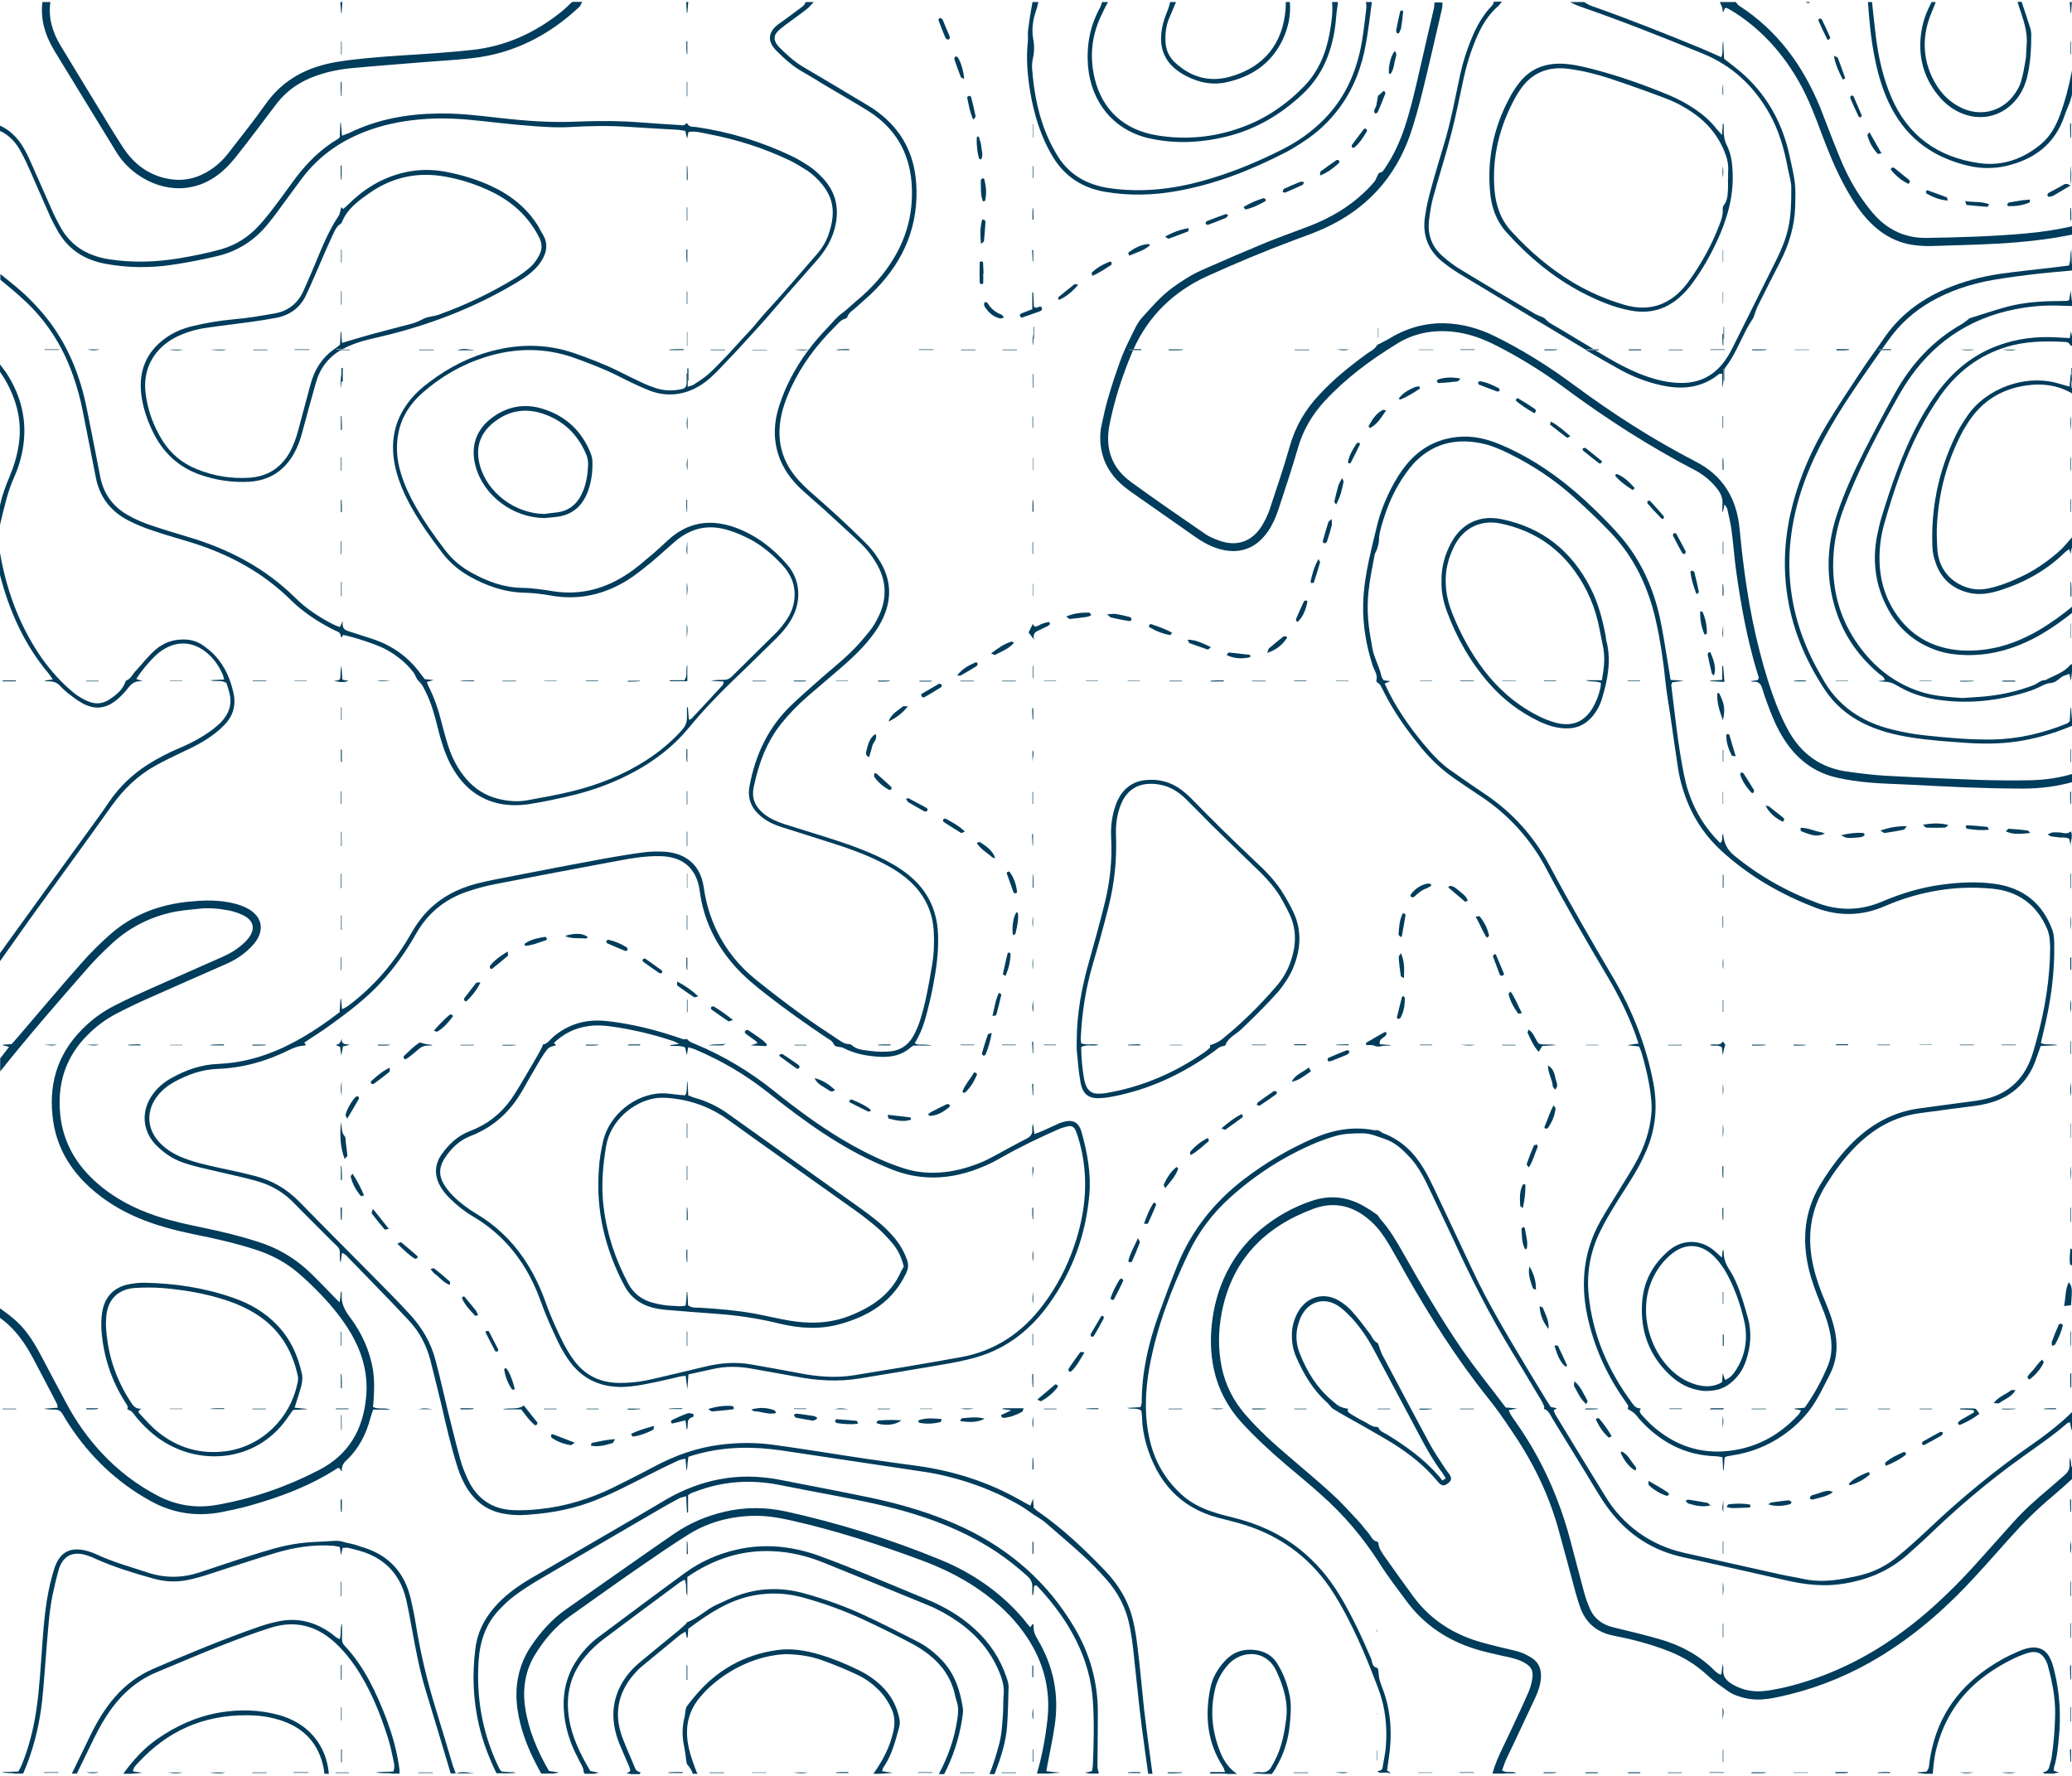 <svg xmlns="http://www.w3.org/2000/svg" xml:space="preserve" id="a" x="0" y="0"
  style="enable-background:new 0 0 1119 959" version="1.1" viewBox="0 0 1119 959"><style>.st0{fill:none}.st1{fill:#003c5b}</style><path d="M719.2 756.3c4.1 3.5 4.7 3.8 9 4.7-.1.5-.4 1.1-.2 1.4.6.7 1.3 1.2 2.1 1.7 2.2 1.3 4.3 2.6 6.6 3.7s4.3 3.2 7.2 3c.2 0 .6.4.8.7.8 1.8 2.7 2.3 4.2 3.2 10.5 6.4 20.4 13.5 28.5 22.9.6.7 1.1 1.4 1.6 2.1.9-.5 1.3-.7 1.9-1.1-.6-1-1.1-2-1.7-2.8-4.7-6.2-8.5-12.9-12.1-19.7-2.5-4.8-5.1-9.5-7.6-14.3-5.8-11-11.6-21.9-17.5-32.8-3.3-6.2-7.2-12-12-17.2-1.8-2-3.7-3.9-5.9-5.5-8.2-6.3-17.5-3.8-21.7 5.6-.5 1.1-.9 2.4-1.2 3.6-1.6 5.4-1.1 10.7 1 15.8 3.7 9.5 9 18.2 17 25zm31.5 4.4v.3H744v-.3h6.7zM179.8 127c-2.1 4.2-3.9 8.5-5.7 12.8-2.9 6.6-5.6 13.3-8.7 19.7-3.3 6.7-8.9 10.7-16.2 12.1-4.6.9-9.2 1.6-13.8 2.2-8 1.1-16.1 2.1-24 3.2-5.7.9-11.2 2.5-16.4 5.1-11 5.7-18.3 16.4-16.3 30.9 1.2 8.9 4.2 17.1 8.9 24.7 4.5 7.3 10.8 12.5 18.7 15.7 9.1 3.7 18.7 5.3 28.5 4.6 9.2-.6 16.4-4.9 21.2-12.9 2.3-3.9 3.9-8.1 5-12.5 2.2-8.3 4.5-16.6 6.7-25 2.2-8.3 6.6-15.1 13.9-19.8.7-.5 1.4-1.1 2-1.6.1-2.5.3-4.7.4-7h.3c.1 1.9.3 3.9.4 6 5.8-1.7 10.9-3.3 16.1-4.7 6.9-1.9 13.9-3.6 20.9-5.5 2.6-.7 5-1.9 7.4-3 2.4-1.1 5.2-1.1 7.7-2 14.6-5.2 28.5-11.9 41.8-20 2.9-1.8 5.7-3.8 8.2-6.1 1.8-1.7 3.2-3.9 4.4-6.1 1.6-3.2 1.6-6.3-.1-9.7-5.6-11-14.2-18.9-25.1-24.3-8.1-4-16.7-6.8-25.5-8.4-14.8-2.7-28.7.2-41 8.9-6 4.2-12.1 8.5-14.9 15.8-.1.3-.3.7-.6.8-2.4 1.4-3.1 3.9-4.2 6.1zm-88.6 61.7H99c-2.5.7-5.1.5-7.8 0zm29.1.5c-2.1 0-4.3 0-6.4-.4h8.4c-1.1.2-1.6.4-2 .4zm16.4-.1v-.3h7.7v.3h-7.7zm22.4-.1v-.3h7.9v.3h-7.9zm25.1-54.2c.1 0 .2.1.3.1v6.8h-.3v-6.9zm-.1 22.5h.3v7.2h-.3v-7.2zM580.8 610.1c-.7-1.7-2.2-2.4-4-2-1.9.4-3.8 1-5.6 1.8-10.4 4.5-20.6 9.5-30.4 15.1-1.7 1-3.4 2-5.2 2.8-18.3 9-37 11.1-56.2 2.7-1.1-.5-2.3-1-3.5-1.5-10.9-4.7-21.2-10.5-31.2-17.1-10.5-6.9-20.5-14.6-30.4-22.4-11.9-9.4-24.9-17.1-38.9-22.9-1.1-.5-2.3-.7-3.7-1.2-.3 1.6-.5 2.7-.8 4.3-.4-1.6-.6-2.9-.9-4.2-2.6-1-5.1-.7-7.6-.8-.2 0-.4-.3-.6-.4 1.4-.2 2.8-.4 5-.7-1.7-.8-2.4-1.2-3.2-1.5-10.9-3.7-22.1-6.2-33.5-7.9-4.1-.6-8.2-.8-12.4-.2-7.1 1-13.3 4-18.6 9.1.6.6 1 .9 1.3 1.2-4 1.1-4.1 1-6.5 4.5-2.3 3.4-4.4 7-6.4 10.6-2.5 4.3-4.9 8.8-7.6 13-6.4 9.7-14.9 16.9-25.9 21-6 2.3-10.6 6.8-14 12.2-2.9 4.5-3 9.2-.3 13.8 1.4 2.3 3.1 4.4 5 6.3 3.8 3.8 8.1 7 12.8 9.8 10.2 6.1 18.6 14.1 25.3 23.9 5.1 7.5 9 15.5 12 24.1 2.7 7.7 6.1 15 9.7 22.2 1.5 3 3.4 6 5.4 8.7 6 8 14 12.1 24 12.3 6.2.1 12.2-.7 18.2-2 9.5-2.2 18.9-4.4 28.3-6.7 8.5-2 17-2.8 25.7-1.2 8.3 1.5 16.6 2.9 24.9 4.5 10 2 20 2.9 30 1.3 19.4-3.1 38.7-6.3 57.9-9.8 18.4-3.3 32.9-13 44.1-27.8 7.6-10 13.3-20.9 17.3-32.8 6.1-18.3 7.7-36.9 2.7-55.7-.6-2.1-1.3-4.3-2.2-6.4zm-241.2-46h6.2c0 .2-.1.3-.1.5H339c.4-.3.5-.5.6-.5zm-23.3.6v-.5h6.6v.3c-1 .1-2 .2-3.1.2h-3.5zM371.2 727h-.3v-7.8h.3v7.8zm117.9-39.4c-7.2 15.2-20.1 23.1-35.5 27.3-11 3-22.1 2.3-33.1-.3-11-2.7-22.2-4.4-33.5-5.2-9-.6-17.9-1.3-26.9-2.1-2.7-.2-5.4-.7-8-1.3-6.7-1.8-11.8-5.7-15.2-12-10.4-19.5-15.4-40.2-13.7-62.3.4-5.2 1.2-10.4 2.3-15.5 3.2-14.1 17.1-25.5 31.5-25.9 3.4-.1 6.8.6 10.2.9.9.1 1.7.2 2.6.2 1.5-2.3.5-4.8 1.3-7.8.1 1.8.2 2.8.2 3.8.1 1.2.1 2.5.2 4 1.2.5 2.3 1 3.4 1.3 6.5 1.8 12.4 4.6 17.9 8.5 24 17.2 48 34.2 72 51.4 5.5 4 11 8.1 15.7 13.1 4 4.2 7.2 9 9.1 14.5 1 2.7.7 4.9-.5 7.4zm68.4-35.3h.5v6.2h-.3c-.1-.9-.2-1.9-.2-2.8-.1-1.1 0-2.3 0-3.4zm.5 51.7c-.7-2.1-.4-4.2 0-6.2v6.2zm0-22.6c-.7-2.1-.5-4.2 0-6.2v6.2zm-.4-45.3v-6.5c1.1 2.3.1 4.3 0 6.5z" class="st0"/><path d="M473.6 662.7c-4.1-3.5-8.4-6.8-12.8-9.9-22.5-16.1-45.2-32-67.6-48.2-8.9-6.4-18.6-10-29.3-11.4-3.5-.4-7.3-.7-10.7 0-11.4 2.1-23.3 12-25.7 25.4-2 11-2.8 22-1.4 33.3 1.8 14.7 6.4 28.3 13.3 41.3 2.7 5 6.8 8.3 12.2 10 4 1.3 8 1.9 12.2 2 2.1.1 4.3.5 6.6-.2.1-1.3.3-2.5.4-3.8.1-1.2.1-2.3.2-3.5h.3c.1 2.5.3 5 .4 7.2 2.2 1.6 4.5 1.2 6.6 1.3 9.7.6 19.4 1.4 28.9 3.1 6.5 1.2 13 2.8 19.5 3.9 11 1.9 21.9 1.5 32.4-2.7 11.8-4.7 22-11.5 27.5-23.6.4-1 1-1.9 1.7-3.1-1.2-5-3.2-9.2-6.3-12.8-2.7-2.8-5.4-5.7-8.4-8.3zm-102.7-55.9h.3v7.8h-.3v-7.8zm0 22.9h.3v7.7h-.3v-7.7zm.4 51.8h-.3c-.1-1-.2-2-.2-3v-3.7c.2-.1.4-.1.5-.2v6.9zm.1-22.6c-.2 0-.4.1-.5.1v-6.8h.3c.1 1 .2 2 .2 3v3.7zM696.5 494.2c-1.5-3.3-3.1-6.5-5-9.5-3.9-6.5-9.2-11.9-14.7-17.1-7.7-7.3-15.3-14.8-22.8-22.2-4.6-4.5-9.1-9.2-13.7-13.8-4.1-4-8.8-6.9-14.5-7.8-9.8-1.6-17.3 1.8-20.9 11.7-1.9 5.2-2.5 10.5-2.3 15.9.5 12.9-.8 25.5-3.9 38-2.6 10.3-5.4 20.5-8.4 30.7-3.9 13.2-6.1 26.6-6.7 40.3 0 1 .2 2.1.2 3.2 3.2 1 6.3.1 9.5.8-3.2 1.1-6.5-.6-9.5 1.3 0 6 .5 11.9 1.7 17.8.2.9.5 1.7.8 2.6 1.1 3 3.3 4.7 6.5 4.7 1.6 0 3.2-.1 4.8-.4 19.3-3.3 36.8-10.9 52.8-22 1-.7 2-1.5 2.9-2.4.2-.2 0-.9 0-1.4 2.4-.5 4.7-1.7 6.8-3.4 10.6-8.4 20.2-17.9 29-28.2 3.6-4.1 6.3-8.8 8-14 2.8-8.3 3.1-16.6-.6-24.8zm-87.3 70.3v-.3c1-.1 2-.1 3-.2h3.6v.5h-6.6zm29.3 0h-6.8v-.2h6.8v.2zM934.8 692.5c-2.4-5.1-5.1-9.9-9.2-13.9-7.3-7.2-15.8-7.5-23.6-.8-3.6 3.1-6.4 6.8-8.7 11-10.1 19.1-2 44.2 13.8 54.9 2.6 1.8 5.7 3.2 8.7 4.1 4.7 1.4 9.5 1.5 14.1-1.3.1-1.5.3-3 .4-4.9.5 1.5.8 2.4 1.2 3.7 3-1.2 4.7-3.4 6.2-5.8 4.5-7.4 6-15.5 4.4-23.9-1.4-7.9-3.9-15.7-7.3-23.1zm-4.4 5.3h.3v6.4h-.3v-6.4zm0 29.2v-6.4c.2.1.4.2.4.3v6.1h-.4zM293.1 223.3c-9.9-3.4-18.8-1.4-26.8 5-7.3 5.9-9.6 13.6-7.2 22.7 4 14.9 19.1 26.3 34.9 26.5 2.1-.2 4.3-.5 6.4-.8 7.2-.8 11.7-4.9 14.4-11.4 1.9-4.5 2.5-9.3 2.8-14.2.1-2.2-.3-4.3-1.2-6.3-4.6-10.5-12.2-17.7-23.3-21.5zM864 340c-2.2-11.9-6.8-22.7-14-32.4-10-13.5-23.3-21.6-39.7-25-10-2.1-19.5 1.9-24.7 12-3.4 6.5-5.1 13.4-4.7 20.8.3 5.6 1.7 11 3.7 16.2 4.3 10.7 9.8 20.9 16.8 30.1 7.6 10 16.8 18.2 28 24.1 3.7 2 7.5 3.6 11.5 4.6 8.5 2 14.8-.6 19.3-8.1 2-3.3 3.3-6.8 4.1-10.5.2-1 .2-2 .4-3.1-2.8-1.2-5.6-.2-8.2-1.4h8.7c1.1-6.2 1.8-11.7.9-17.3-.8-3.3-1.5-6.6-2.1-10zm-52.7 28v-.2h7.4v.2h-7.4zm22.5-.1c.1-.1.1-.2.2-.3h6.4v.3h-6.6zM160.7 742.9c-3-14-9.9-25.3-22.2-33.1-5.2-3.3-10.8-5.8-16.6-7.7-11-3.6-22.3-5.4-33.8-6.5-5-.5-10.1-.4-15.1-.1-9.3.6-14.8 6.1-15.7 15.4-.1 1.4-.3 2.9-.2 4.3.5 15.5 5.2 29.6 13.8 42.5 1.3 1.9 2.8 3.3 5.4 3-1.2.7-2.1 1.5-1.1 2.6 3.2 3.4 6.3 7 9.9 9.9 10.7 8.7 23.2 12.3 36.8 10.5 19.4-2.5 35-17.7 38.7-37.1.3-1.1.3-2.5.1-3.7zM91.8 761v-.2h6.8v.2h-6.8zm22 0v-.2c1.2-.1 2.4-.1 3.6-.2h3.7v.4h-7.3zm29.8.1h-7.3v-.3h7.3v.3zM917.3 63.3c-5.6-4.4-11.7-7.8-18.3-10.3-9.7-3.7-19.5-7.3-29.5-10.5-7.3-2.4-14.8-4.3-22.5-5.3-11.2-1.5-20.2 2.1-26.5 11.7-.8 1.2-1.6 2.4-2.3 3.7-8.5 15.5-12.7 32.1-11.3 49.8.7 8.5 3.3 16.2 9.2 22.6 9.7 10.5 20.4 19.8 32.6 27.2 9 5.4 18.5 9.7 28.6 12.5 10.4 3 20 1.4 28.3-5.8 2.2-1.9 4.1-4 5.8-6.4 7.1-9.8 13-20.3 17.2-31.7.9-2.4 1.8-4.7 1.6-7.3 0-.8 0-2 .5-2.6 2.2-2.6 2.1-5.6 2.3-8.6.2-2 0-4 0-5.9h.1c0-1.3-.1-2.5 0-3.8.4-4.1-.7-7.8-2.3-11.5-2.9-7.1-7.5-13-13.5-17.8zm13 26.5c.6 2 .5 4.1 0 6.2v-6.2z" class="st0"/><path d="M1105.4 501.2c-5.6-12.9-15.5-20.1-29.3-21.5-10.9-1.1-21.9-.6-32.8 1.5-8.9 1.7-17.4 4.4-25.7 8-12.1 5.2-24.5 5.5-36.8.9-19.2-7.2-36.7-17.4-51.8-31.4-7.4-6.8-13-14.8-17-24-2.7-6.3-4.7-12.8-5.8-19.6-1.5-9.6-2.8-19.2-4.2-28.8-.9-6.2-2.1-12.4-2.7-18.7-1.1-10.9-2.7-21.8-5.1-32.5-4-17.9-11.5-34.1-24.2-47.5-6.5-6.9-13.5-13.5-20.6-19.8-10.5-9.3-22.2-17.1-34.9-23.3-4.7-2.3-9.5-4.3-14.7-5.4-14.3-2.8-26.8.4-36.8 11.3-2.9 3.2-5.3 6.8-7.5 10.5-4.3 7.1-7.2 14.9-9.5 22.8-.8 2.6-1.4 5.1-1.4 7.9 0 1.7-.7 3.5-1.2 5.2-.2.8-.9 1.6-1.1 2.4-1.2 6.5-2.6 13.1-3.3 19.7-.5 5.2-.5 10.4-.2 15.6.4 5.2 1.3 10.3 2.3 15.5.9 5.1 3.8 9.6 4.8 14.7.2.8.8 1.6 1.2 2.4 1.3.2 2.5.3 3.7.5-1 .5-1.9.8-3.1 1.3.9 2 1.6 3.6 2.5 5.2 5.8 11.2 13.2 21.4 21.5 30.9 3.4 4 7.1 7.6 11.4 10.6 6.2 4.4 12.4 8.7 18.7 12.9 14.8 9.9 26.4 22.8 34.8 38.4 10.9 20.5 22.5 40.5 34.3 60.5 10.5 17.8 18 36.7 21.9 57.1 2.5 12.8 1.4 25-3.9 36.9-1.7 3.9-3.7 7.8-5.8 11.5-3.1 5.3-6.6 10.3-9.7 15.5-3.2 5.2-6.4 10.5-9.1 15.9-5.5 11-7.6 22.9-6.4 35.1 2.2 21.7 10.8 40.9 23.6 58.3 1 1.3 1.9 2.5 3.8 2.6 1.6.1 0 .9.1 1.4.2.7.5 1.4.9 1.9 1.8 2 3.6 4 5.6 5.8 10.9 9.8 23.7 15.1 38.4 14.2 16.4-.9 30-8 41.1-20.1.5-.5.7-1.2 1.2-2.1-1.5-.3-2.8-.6-4-.8 1-.3 1.9-.3 2.8-.3s1.8-.2 3.1-.3c5.2-7.3 9.4-14.8 12.6-22.8 2-4.9 2.2-10.1 1.5-15.4-.9-6.1-2.9-11.8-5.3-17.5-2.6-6.3-5.1-12.7-6.6-19.4-3.8-15.9-2.4-31.1 6.2-45.3 4.7-7.7 9.9-15 16.2-21.5 10.2-10.5 22.2-17.6 36.9-19.7 6.4-.9 12.8-1.8 19.2-2.6 5-.7 10-1.1 14.9-2.1 13.3-2.5 22.3-10.2 26.9-23 1.1-3.2 2.1-6.5 2.9-9.8 4.4-16.2 7.1-32.7 7.1-49.5 0-3.3-.1-6.8-1.6-10.2zM773.5 367.9h-6.7v-.2h6.7v.2zm22.4 0h-7.4v-.3h7.4v.3zm69.2 9.3c-1.1 3.5-2.7 6.7-5 9.5-3.5 4.3-7.9 6.6-13.5 6.7-5.4.1-10.3-1.4-15.1-3.6-10.6-5-19.7-11.9-27.4-20.7-10.1-11.5-17.4-24.6-22.8-38.9-2-5.4-3.2-11.1-2.9-16.7-.2-7.4 1.7-14.1 5.2-20.3 5.7-10.5 15.4-15.1 27.2-12.8 22.1 4.5 37.9 17.2 48.1 37.2 4.2 8.3 6.6 17.1 8.2 26.1.1.7.1 1.4.3 2.1 2.8 10.8.9 21.1-2.3 31.4zm20.6-9.3H879v-.3h6.7v.3zm67.8 196.3v.3c-1.2.1-2.4.2-3.7.2h-3.6v-.5h7.3zm-23.1-91.8c.2.1.4.1.4.2v6.9h-.4v-7.1zm.3 45v6.3c-.5-2-.5-4.1 0-6.3zm0 22.7v6.3h-.3V540c.1.1.2.1.3.1zm-.4-45.3h.3v6.3h-.3v-6.3zm.2 67.6c.4 1.1 1.8 1.5.9 3.1-.6 1-.6 2.4-1 4.4-.2-1.9-.4-3.2-.5-4.3-2.1-1.5-4.4-.5-6.5-1.1 2.2-1.3 5.3 1 7.1-2.1zm-.1 73.6c-.1-1-.2-2-.2-3v-3.2c.2-.1.3-.2.5-.2v6.4h-.3zm.3 16.3v6.4h-.3c-.1-1-.2-2-.2-3v-3.5c.2.1.4.1.5.1zm-.3-37.8v-7.2c.6 2.4.4 4.8 0 7.2zm0-22.8v-6.3c.5 2.1.5 4.2 0 6.3zm-22.1-27.5v.3H901v-.3h7.3zm0 196.8h-6.7v-.3h6.7v.3zm22 10.1v-6.3c.6 2 .6 4.1 0 6.3zm.5-9.9h-7.5c.5-.4.6-.5.7-.6h6.9c0 .2 0 .4-.1.6zm12.1-26.7c-1.8 5.2-4.7 9.6-9.2 12.9-.4.3-.9.6-1.3.9-.5.4-3.5 1.7-4.3 1.9-3 .7-6 1.1-9.1.7-6.7-.9-12.3-3.8-17.1-8.3-11.2-10.5-16.1-23.5-15.2-38.7.7-11.3 5.4-20.7 13.9-28.2 3.3-2.9 7.1-4.8 11.6-5.1 5.1-.3 9.5 1.4 13.4 4.6 1.2 1 2.4 2.2 4.2 3.8.2-1.9.4-3 .5-4.1.2.2.5.4.5.6-.2 3.7 1.1 6.9 3.1 10.1 3.4 5.3 5.6 11.2 7.4 17.2.9 2.9 1.7 5.8 2.5 8.8 2.2 7.8 1.6 15.4-.9 22.9zm3.1 26.6v-.3h7.7v.3H946zm26.2-196.4h-3.6v-.5h6.7v.2c-1 .1-2.1.2-3.1.3zm25.9-.2h-6.9c.4-.3.5-.5.6-.5h6.3v.5zm15.9 0v-.3h6.7v.3h-6.7zm22.6 0v-.2h6.7v.2h-6.7zm29.4 0h-7.6v-.3h7.6v.3zm22.6 0h-7.6v-.3h7.6v.3z" class="st0"/><path d="M137.1 509.8c6.2-7.4 4.6-15.2-4.1-19.5-3.4-1.7-7.1-2.6-10.8-3.2-6.8-1.1-13.6-.8-20.4-.1-15.8 1.6-30.1 7-42.1 17.5-5.7 5-11 10.3-16 16-11.4 12.9-22.6 26.2-33.8 39.3-1.2 1.4-2.4 2.7-3.6 4.1-1.5.1-2.9.2-4.3.3-.2 0-.4.2-.7.3 1.1.3 2.1.5 3.6.9-1.4 1.8-2.4 3.2-3.5 4.6-.4.5-.9 1.1-1.3 1.6v7l.3-.3c15.1-19 31.1-37.3 47.1-55.6 3.8-4.3 7.9-8.4 12.1-12.3 8.9-8.5 19.4-14.2 31.3-17.2 5.4-1.4 11-1.8 16.5-2.4 5.4-.6 10.8-.1 16.1.9 2.6.5 5.2 1.4 7.6 2.5 6.2 3 7.1 7.8 2.6 13.1-.8 1-1.7 1.8-2.7 2.7-3.1 2.8-6.6 4.9-10.4 6.6-12.8 5.7-25.7 11.3-38.5 17-6.7 3-13.4 6-20 9.4-6.6 3.3-12.6 7.7-17.8 13-13.9 14-18.4 31-15.5 50 2.2 14 9.1 25.6 19.6 35.2 7.8 7.1 16.6 12.5 26.3 16.6 9.5 4 19.4 6.6 29.4 8.7 11.6 2.3 23.2 4.9 34.5 8.6 8.5 2.8 16.2 7 22.9 12.8 4.2 3.6 8.2 7.5 12.1 11.6 6.1 6.4 11.6 13.2 16.1 20.9 6 10.4 9.1 21.5 8.1 33.5-1.5 17.9-9.3 31.8-25.8 40.2-17.2 8.9-35.4 15.2-54.4 18.6-11.3 2.1-22.2.5-32.5-4.9-11.4-6-21.5-13.7-30.3-23.2-7.5-8.1-13.8-17-19-26.8-4.4-8.1-8.6-16.2-12.9-24.3-3.8-7.2-7.8-14.2-13.9-19.8-2.8-2.6-5.8-4.8-8.9-7-.1 0-.1-.1-.2-.2v5.2c2.6 1.8 4.9 3.9 7.1 6.2 4.2 4.5 7.6 9.6 10.5 15 4.4 8.3 8.7 16.5 13 24.8.4.7.5 1.5.7 2.6-2.8.2-5.1.3-7.5.5 2 .5 4 .5 5.9.5 2 0 3.4.9 4.3 2.6 1.1 2 2.4 4 3.7 6C48.9 787 63.2 800.6 81 810.5c12.1 6.8 25 8.8 38.6 6.2 5.1-1 10.2-2.1 15.2-3.5 16.7-4.7 32.8-10.7 47.4-20.2.3-.2.7-.1 1-.1.4.5.8 1 1.5 1.9-.4-2.8.7-4.5 2.4-6.1 6.6-6.2 10.6-14 12.9-22.7.4-1.5 1-3 1.5-4.7h9.3c-3-1.2-6.4.1-9.4-1.4.1-1 .3-1.9.3-2.8.4-5.6.6-11.1-.2-16.7-1.7-10.9-6.2-20.7-12.8-29.4-3-4-4.7-7.9-4.1-12.8 0-.2-.2-.4-.4-.8-.2 1.9-.4 3.5-.8 6-1.5-1.5-2.5-2.4-3.4-3.4-4.8-4.8-9.4-9.9-14.5-14.5-7.6-6.8-16.3-11.7-26.1-14.8-9.6-3.1-19.4-5.5-29.2-7.5-8.6-1.8-17.2-3.6-25.6-6.4-12.1-4-23.2-9.8-32.7-18.3C40.1 628 33.1 614.9 32.3 599c-.9-15.3 3.8-28.7 14.7-39.7 4.7-4.8 10-8.8 16-11.9 5.7-3 11.6-5.8 17.5-8.4 14.1-6.3 28.3-12.5 42.4-18.7 5.4-2.5 10.3-5.9 14.2-10.5zM818.9 957.5c-2.4-1.1-5.1.3-7.7-1.3.6-1.6 1.1-3.3 1.8-5 1.4-3.1 2.9-6.2 4.4-9.3l11.7-24.9c1.6-3.4 2.8-7 3.1-10.8.3-4.7-1.2-8.5-5.3-11-2-1.2-4.1-2.3-6.3-3-2.9-.9-5.9-1.4-8.9-2.2-5.2-1.3-10.5-2.5-15.6-4.2-13.3-4.5-24.4-12.1-32.8-23.5-5-6.8-9.9-13.7-14.8-20.6-1.7-2.5-3.7-4.9-4.1-8.1 0-.3-.3-.9-.5-.9-2.8-.5-3.5-3.2-5.1-5-1.8-2-3.3-4.2-5.2-6.2-4.7-5-9.2-10.1-14.3-14.7-7.4-6.8-15.2-13.2-22.8-19.8-8.5-7.2-16.8-14.7-24.1-23.2-6.4-7.4-10.6-15.8-12.6-25.3-2-9.8-1.9-19.6 0-29.5 5.5-28.5 23.1-46.4 49.7-56.2 11.8-4.3 22.3-1.2 31.3 7.2 3.9 3.6 6.8 7.9 9.5 12.4 3 5.1 5.9 10.3 8.8 15.5 13.3 23.5 27.8 46.3 44.7 67.4 4.3 5.3 8.2 11 12 16.6 11.3 16.4 20.2 34 25.6 53.2 3.3 11.8 6.4 23.6 9.6 35.4.9 3.1 1.8 6.2 3 9.2 3.3 7.7 9.2 12.1 17.4 13.7 9.3 1.8 18.6 4.2 27.5 7.5 8.7 3.1 16.6 7.7 23.4 14.1 3.4 3.2 7.3 5.8 11.1 8.5 2.7 1.9 5.8 2.8 8.9 3.6 6.2 1.5 12.2.7 18.2-.6 17.5-3.7 34.1-10 49.7-18.8 19.4-11 36.4-25.1 51.8-41.2 7.9-8.3 15.5-17 23.2-25.6 7.2-8.1 14.8-15.7 23.1-22.6 3.9-3.3 7.7-6.7 11.4-10.1v-6.4c-.3.1-.7.3-1 .5-.2-2-.4-3.5-.6-5-.4 1.1-.5 2.2-.4 3.3.2 2.6-.8 4.5-2.7 6.1-2.6 2.2-5.1 4.5-7.7 6.7-7.2 6-14.2 12.2-20.4 19.2-6.4 7.1-12.7 14.2-19.1 21.3-8.4 9.4-17.3 18.3-26.8 26.6-18 15.5-37.8 28-60.4 35.9-8.5 3-17.2 5.4-26.1 6.7-6.6 1-12.9.1-18.7-3.3-3.3-1.9-5.7-4.3-5.1-8.6.1-.5-.1-1-.3-2.6-.4 2.7-.6 4.3-.8 5.8-.7-.1-1.1-.1-1.3-.3-.9-.6-1.8-1.2-2.5-2-8.2-8.2-18.2-13.5-29.2-16.7-8.3-2.4-16.7-4.4-25-6.4-5.8-1.4-10.3-4.3-12.8-9.8-1.4-3.1-2.5-6.3-3.4-9.6-2.6-9.5-5-19.1-7.6-28.7-5.9-21.9-15-42.3-27.9-61-1.3-1.9-2.7-3.8-4-5.8-.4-.7-.7-1.5-1.1-2.5 1.5-.3 2.7-.5 4.7-.9-2.6-.2-4.4-.4-6.3-.5-7.9-10.5-16.2-20.7-23.7-31.5-11.6-16.9-21.9-34.7-32-52.5-3.5-6.1-7-12.2-11.7-17.4-.8-.9-1.3-2.2-2.3-2.9-2.2-1.6-4.4-3-6.8-4.4-9.1-5.2-18.6-6.3-28.6-2.8-10 3.4-19 8.5-27.1 15.2-8.9 7.4-15.6 16.4-20.2 26.9-4 9.2-6.1 18.8-6.7 28.7-1 18.2 3.7 34.5 16 48.3 7.5 8.3 15.7 15.8 24.2 23.1 6.5 5.5 13 10.8 19.3 16.5 12.2 10.8 22.6 23.1 31.4 36.9 4.4 7 9.5 13.5 14.4 20.2 9.6 13.1 22.5 21.6 37.9 26.3 4.6 1.4 9.4 2.4 14.1 3.5 3.9.8 7.8 1.6 11.3 3.4 4.2 2.2 5.6 4.5 4.8 9.2-.4 2.5-1.1 4.9-2.1 7.2-3.1 7.1-6.4 14.1-9.7 21.1-2.3 5-4.9 10-7.1 15.2-1 2.5-1.9 5-2.6 7.5h6c2.4-.4 4.8.2 6.9-.4z" class="st1"/><path d="M614.4 890.1c-.6-5-1.3-10-2.5-14.9-2.4-10.4-7.8-19.3-15.2-27-11.2-11.7-23-22.8-36.4-32.1-.7-.5-1.4-1.1-2-1.7-.1-1.6-.3-3.1-.4-5-.5 1.5-.9 2.4-1.4 3.8-1.7-.9-3.3-1.7-4.8-2.6-17.5-10.1-36.4-16.1-56.4-18.9-8.9-1.2-17.8-2.4-26.7-3.7-17.1-2.5-34.1-5.4-51.2-7.7-9.5-1.3-19-1.2-28.5 0-12.6 1.6-24.4 5.8-35.6 11.8-7.3 3.9-14.7 7.6-22.1 11.3-12.7 6.2-26.1 10.3-40.2 11.7-4.6.5-9.3.7-14 .5-11.5-.5-19.6-6.4-24.4-16.7-1.6-3.4-3-7-4-10.6-2.4-8.7-4.5-17.4-6.7-26.1-2.2-9.1-4.2-18.2-6.6-27.2-2.5-9.8-7.5-18.3-14.4-25.6-3.2-3.4-6.4-6.9-9.7-10.2-16.4-16.7-33-33.2-49.3-49.9-6.9-7.1-14.9-11.8-24.4-14.2-6.1-1.6-12.2-2.9-18.4-4.2-6.7-1.5-13.4-2.9-19.8-5.4-4.9-1.9-9.4-4.5-13.1-8.4-7.1-7.5-7.4-17.5-.9-25.5 2.4-3 5.3-5.3 8.7-7.2 7.3-4 15-6.8 23.5-7.1 13.9-.5 26.9-4.3 39.3-10.5 2.5-1.2 5-2 7.7-2.1.2 0 .5-.3.7-.4l-.9-1.2c4.9-3.3 9.8-6.3 14.4-9.7 9.3-6.7 18.5-13.7 26.4-22.1 7.7-8.2 14.1-17.3 19.6-27 6.2-10.9 15.3-18.5 27.2-22.6 4.9-1.7 10-3.1 15.1-4.1 22.4-4.4 44.8-8.6 67.3-12.8 7.2-1.4 14.5-2.5 22-2.4 10.4.1 19.7 4.7 21.6 18.8 2 15.6 8.7 29.2 19.2 40.9 5.1 5.7 10.9 10.4 16.9 15.1 10.5 8.2 21.4 15.9 32.4 23.3 1.4.9 3 1.5 3.9 3.5.9 1.9 3.5 1.1 5.2 2 6.3 3.3 13.3 4.5 20.3 4.8 5.9.2 11.5-1 16-5.1.4-.3.9-.6 1.5-1h9.8c-1.4-.5-2.8-.4-4.3-.5-1.5-.1-3.1.4-4.8-.8 5-7.8 6.6-16.5 8.7-25 .4-1.8.7-3.5 1.1-5.3 1.8-9.4 3.2-18.8 2.8-28.4-.5-13.2-5.7-23.9-16-32.2-5.1-4.1-10.7-7.2-16.6-10-9.5-4.4-19.4-7.7-29.3-10.8-7-2.2-14.1-4.4-21.1-6.6-4-1.3-7.7-2.9-11-5.5-4.6-3.7-6.8-8.3-5.6-14.2 2.6-12.7 6.9-24.6 15.1-34.8 4.3-5.3 9.1-10.2 14.3-14.7 5.3-4.6 10.7-9.1 16-13.7 5.6-4.8 11.1-9.7 15.9-15.4 3.4-4 6.4-8.2 8.6-13 4.7-10.2 4.4-20.3-1.3-30-1.9-3.2-4.1-6.4-6.7-9.1-5.8-5.9-11.8-11.6-17.9-17.2-4.8-4.4-9.7-8.6-14.5-12.9-1.1-1-2.1-2-3.1-3-11.6-11.4-15-25-10.6-40.6 1.1-4 2.7-7.8 4.4-11.6 5.8-12.4 13.8-23.1 23.5-32.7 1.8-1.8 3.2-3.9 5.9-4.6.4-.1 1-.6 1.1-1.1.8-2.4 3-3.4 4.7-5 3.5-3.3 7.4-6.4 10.7-9.9 15.4-15.9 23.2-34.8 21.7-57.2-1.1-15.8-7.8-28.6-20.5-38.2-3.1-2.4-6.6-4.4-10-6.4-10.2-6.1-20.4-12.2-30.6-18.2-4.9-2.9-8.9-6.7-12.9-10.6-.6-.6-1.2-1.4-1.6-2.1-1.3-2.1-1.1-4.2.4-6 1.2-1.3 2.6-2.4 4-3.5 4-3 8.2-5.9 12.1-9 1.4-1.1 2.5-2.5 3.8-3.8h-4.3c-.5.7-.7 1.6-1.4 2.1-3.6 2.7-7.2 5.4-10.8 8-1.3 1-2.7 1.8-3.9 2.9-4.1 3.8-4.4 8.1-.7 12.3.4.4.7.8 1.1 1.2 4.3 4.3 8.9 8.4 14.3 11.4 4.1 2.3 8 4.8 12 7.2 7.7 4.6 15.5 9 23.2 13.8 14.2 9 22 22 23.3 38.7 1.4 18-3.8 34.1-14.8 48.4-4.3 5.6-9.2 10.6-14.6 15.1-2.8 2.3-5.3 4.9-8.2 7-2.9 2.1-5.1 4.9-7.5 7.5-8.1 8.3-15 17.5-20.3 27.8-2.4 4.6-4.4 9.5-6 14.4-2.9 8.7-3.4 17.6-.6 26.5 2.4 7.6 7 13.8 12.7 19.1 3.7 3.4 7.6 6.7 11.3 10 6.8 6.2 13.6 12.4 20.2 18.6 3.4 3.2 6.3 6.9 8.7 11 5.5 9.2 6 18.7 1.5 28.4-1.4 2.9-3 5.8-5 8.3-3.4 4.2-6.9 8.3-10.8 12-4.9 4.7-10.3 9-15.4 13.5-5.5 4.9-11.1 9.7-16.4 14.8-12.3 11.9-19.2 26.7-22.3 43.4-1.3 7 1.1 12.3 6.4 16.6 3.4 2.8 7.3 4.5 11.5 5.8l23.7 7.5c10.5 3.3 20.8 6.8 30.6 11.9 5.1 2.6 10 5.7 14.3 9.6 8.1 7.4 12.5 16.6 13 27.5.3 6.1.1 12.2-1 18.3-1.7 10.1-3.4 20.2-6.6 30-1 2.9-2.2 5.7-3.7 8.3-2.6 4.4-6.6 7.2-11.7 7.8-3.7.4-7.6.3-11.3-.2-3.5-.5-7.2-.5-10.1-3.2-.3-.3-1-.5-1.5-.5-2.3 0-4.1-1.4-5.8-2.5-6.9-4.6-13.8-9.1-20.5-14-8.1-5.9-16.1-12-24-18.4-8.8-7.1-15.8-15.7-20.8-25.9-3.7-7.5-6-15.4-7.2-23.6-1.9-14.3-12.1-19-21.5-19.5-3.8-.2-7.6-.1-11.3.4-7 .9-13.9 2.1-20.8 3.3-16.4 3-32.9 6.2-49.3 9.4-6.7 1.3-13.4 2.5-20 4.2-10.3 2.7-19.4 7.5-26.8 15.3-3.4 3.6-6.1 7.6-8.5 11.8-8.7 15.2-19.8 28.3-33.8 38.8-.9.7-2 1.2-3.4 1.9-.2-2.2-.3-3.9-.5-5.6h-.3c-.2 2.5-.3 5-.5 7.2-8.1 6.2-16.1 11.6-24.7 16.2-1.9 1-3.9 2-5.8 2.9-11.1 5.1-22.6 8.3-34.8 8.8-9.2.3-17.6 3.2-25.6 7.7-4.5 2.5-8.2 5.8-11 10.2-5.1 8.2-4.4 17.8 1.9 25 1.8 2 3.9 3.8 6 5.4 4.2 3.2 9.1 5.1 14.2 6.5 6.2 1.7 12.6 3 18.9 4.5 5.8 1.4 11.6 2.6 17.2 4.3 7.4 2.2 13.8 6.1 19.1 11.6 6.6 6.8 13.5 13.5 20.2 20.3 5.1 5.1 4.5 3.1 4.6 10.7 0 .2.2.5.4 1.1.2-1.8.4-3.4.7-5.3.9.6 1.6.8 2.1 1.3 11.4 11.8 22.9 23.4 34.1 35.4 5.6 6 9.4 13.2 11.5 21.2 2.1 8.4 4.2 16.7 6.2 25.1 2.5 11 5.1 22.1 8.5 32.9 1.4 4.3 3.2 8.4 5.7 12.2 4.4 6.6 10.4 11 18.1 12.6 3.5.7 7.2 1.1 10.7 1 12.6-.6 25-2.5 37-6.9 10.7-3.9 20.7-9.2 30.8-14.3 5.4-2.8 10.9-5.5 16.5-8.1 1.2-.6 2.6-.8 4.3-1.2.2 2.4.4 4.5.6 6.5.5-1.3.4-2.5.5-3.8.1-1.2.4-2.4.5-3.7 1.9-.6 3.6-1.2 5.4-1.6 14.9-4 29.9-4 45-1.8 25.6 3.8 51.2 7.7 76.8 11.5 4.1.6 8.1 1.4 12.2 2.4 3.8.9 7.6 2 11.4 3.2 3.9 1.3 7.8 2.7 11.6 4.3 3.8 1.6 7.6 3.3 11.2 5.3 3.5 1.8 7 3.7 10.2 6.1 3.3 2.5 7 4.2 10 7 6.5 5.7 13.1 11.2 19.5 17.1 4.4 4 8.5 8.3 12.4 12.7 6.3 7.1 10.6 15.4 12.5 24.8 1 4.9 1.7 9.9 2.2 14.9 1.5 13.2 2.7 26.5 4.4 39.7 1.1 8.5 2.3 17.1 3.5 25.6h2.3c-1.6-11.5-3.1-23.1-4.5-34.6-1.2-11.1-2.1-22.2-3.5-33.3zM784 179.1c8.6.8 16.4 3.6 24 7.5 13 6.6 25.4 14.3 37.1 23 22.3 16.5 45.6 31.5 70.2 44.3 4.4 2.3 8.1 5.3 11.3 9.1 2.4 2.8 4.1 5.9 3.6 9.8-.1 1.2 0 2.4 0 3.6h.3c.2-1.1.5-2.2.8-4 .8 1.3 1.5 1.9 1.6 2.7.8 3.7 1.7 7.4 2.2 11.1 1 7.3 1.5 14.7 2.5 22 2.6 18.7 6 37.3 11.5 55.4.3 1.1 1.2 2.3.2 3.7-1.1.2-2.3.3-4 .6.9.2 1.2.3 1.6.3 2.9-.3 4.1 1.2 4.9 3.9 1.2 4 2.6 7.8 4.1 11.7 2.4 6.2 5.2 12.2 9.1 17.7 6.8 9.7 15.9 16.1 27.5 18.6 5.4 1.2 11 2 16.5 2.5 7.5.7 15.1.8 22.6 1.2 20.3 1.1 40.6 2.1 60.9 2.1 9.5 0 18.6-1.2 27.4-3.7v-4.4c-7.3 2.2-15 3.4-22.9 3.6-9.5.2-19.1.1-28.6-.2-16.5-.6-33.1-1.3-49.6-2.2-7.2-.4-14.3-1.3-21.4-2.3-14.2-2-24.6-9.6-31.5-22-2.3-4.1-4.2-8.3-6-12.7-3.9-9.9-7-20-9.6-30.3-5.6-21.6-8.7-43.7-10.8-65.9-1.5-16.3-8.8-28.9-23.9-36.6-22.9-11.8-44.5-25.7-65.2-41-13.6-10.1-27.9-19.1-43.1-26.6-8.5-4.2-17.5-6.7-26.9-7-11.1-.3-21.3 2.8-30.7 8.6-1.5.9-3.1 1.6-4.7 2.5-.5.2-1.1.4-1.3.7-1.3 2.4-3.7 3.3-5.7 4.8-9.2 6.7-18 13.8-25.7 22.2-7.5 8-12.8 17.1-15.8 27.8-3.2 11.4-7.1 22.6-10.8 33.9-1.1 3.2-2.6 6.3-4.4 9.2-5.3 8.2-13.2 11-22.5 7.8-2.9-1-5.8-2.2-8.2-3.9-13.3-9.2-26.7-18.3-39.8-27.9-10.5-7.6-14.1-18.2-11.6-30.9 2.6-13.1 6.7-25.8 11.8-38.1l.9-2.1h-2.2v-.3c.8-.1 1.6-.1 2.4-.2 8.2-18.1 21.7-31.3 40-39.6 15.4-7 31-13.5 46.8-19.4 5.4-2 10.8-3.9 16.1-6.3 22.8-10.3 38.5-27.3 46.7-51 2.5-7.5 4.6-15.1 6.5-22.8 3.7-15 7.1-30.1 10.6-45.1.2-1 .2-2.1.2-3.2h-4.3c-.1 1.1-.1 2.2-.3 3.2-2.5 10.7-5 21.4-7.4 32-2.5 10.9-4.9 21.7-8.4 32.3-2.6 7.7-5.9 15.1-10.5 21.8-.8 1.2-1.4 2.5-3.1 2.7-.4.1-.8 1-1.1 1.6-.6 1.1-.9 2.3-1.7 3.3-1.6 1.9-3.4 3.8-5.2 5.5-8.7 8.3-18.9 14.2-30.1 18.5-7.6 2.9-15.2 5.6-22.7 8.6-11.8 4.9-23.5 9.9-35.2 15.1-5.6 2.5-10.7 5.8-15.7 9.4-6.3 4.6-11.3 10.5-16.5 16.2-2.8 3.1-4.5 7.3-6.4 11.1-2 4-3.9 8.1-5.4 12.3-2.3 6.4-4.5 12.9-6.4 19.5-1.5 5-2.6 10.1-3.7 15.2-1 4.4-.9 9-.1 13.4 1.3 7.1 4.9 13.1 10.2 18 1.6 1.5 3.3 2.8 5 4.1 11.8 8.3 23.6 16.5 35.4 24.8 3.8 2.7 7.9 5 12.4 6.4 11 3.4 20.3.3 26.9-9.2 2.5-3.6 4.2-7.5 5.6-11.6 3.6-11.1 7.4-22.2 10.6-33.4 2.8-9.8 7.7-18.1 14.5-25.5 11.3-12.2 24.6-22.1 38.8-30.8 9-5.7 19.1-7.7 29.8-6.7zM751 957.5c-.7-.5-1.2-.8-1.9-1.3.3-2.1.6-4.2.9-6.4 2-13.2 1.3-26.2-3.7-38.8-.9-2.4-1.7-4.7-1.8-7.3 0-1-.3-2.8-.8-2.9-2.8-.6-2.5-3.2-3.2-4.9-5-11.8-10.4-23.3-17-34.3-5.8-9.6-13-18.1-21.9-25.1-10.6-8.4-22.7-13.7-35.8-16.9-4-1-8-2-11.9-3.4-5.8-2-11.2-4.8-15.8-9-8.6-7.9-14.3-17.5-17-28.8-3.2-13.2-2.7-26.5-.4-39.6 3.9-21.7 11.7-42.2 21.2-62.1 5.4-11.3 12.8-21.2 22.2-29.7 14-12.7 29.7-22.7 47.1-30 3-1.2 6.1-2.3 9.2-3.2 5-1.6 10.2-1.7 15.5-1.7 4.2 0 8 1.7 11.8 3 5.6 1.8 9.9 5.8 13.8 10.1 3.7 4 6.4 8.7 8.8 13.5 4.7 9.9 9.5 19.8 14.1 29.7 9.6 21 19.9 41.5 31.9 61.2 5.4 8.9 10.8 17.9 16.1 26.8.6 1.1 1.2 2.2 1.6 3.3.1.3-.3 1.2-.2 1.2 2.7.9 3.5 3.5 4.8 5.6 5.9 9.5 11.6 19 17.5 28.5 3.3 5.4 6.4 10.8 9.9 16.1 9.2 13.8 21.4 23.7 37.4 28.5 4.3 1.3 8.7 2.1 13.1 3.1 16.1 3.6 32.3 7.2 48.4 10.9 10.2 2.3 20.4 3.5 31 1.7 12.8-2.1 24.2-6.8 33.9-15.3 3.5-3.1 7-6.2 10.4-9.4 16.2-15.7 33.3-30.3 51.6-43.4 8.3-6 16.8-11.7 24.6-18.5.3-.3.9-.3 1.5-.5.2 1.3.5 2.4.9 4.6.1-1.2.2-1.4.2-1.6.1-2.7.5-4.8 1.3-6.3v-3.5c-2.1 2.1-4.3 4.2-6.6 6.2-5 4.3-10.3 8.4-15.8 12.2-19.7 13.7-38.2 28.8-55.6 45.3-5.5 5.2-11.1 10.3-16.9 15.1-5.6 4.7-11.9 8.2-18.9 10.1-3.5 1-7 1.7-10.5 2.3-7.3 1.3-14.6 1.8-22 .2-4-.9-8.1-1.5-12.2-2.4-17.5-3.9-35.1-7.8-52.6-11.8-8.7-2-16.7-5.5-24-10.7-7.4-5.3-13.5-11.9-18.2-19.7-9.1-14.7-18-29.4-27-44.2-.4-.7-.6-1.6-.9-2.3.7-.4 1.1-.7 1.7-1.1-1.1-.2-2.1-.5-3.3-.7-.9-1.4-1.9-2.9-2.8-4.4-3.7-6.1-7.5-12.3-11.2-18.5-10-16.7-20-33.3-28.2-50.9-7-14.8-13.9-29.6-20.9-44.4-1.8-3.7-3.6-7.5-5.8-11-5.1-8.4-11.9-14.9-21.2-18.5-1.6-.6-2.9-2.3-4.9-1.7-11.3-2.3-22.2-.4-32.7 4.1-13.6 5.9-26.2 13.3-38 22.3-15.9 12.2-28 27.3-35.7 45.9-3.8 9.3-7.3 18.8-10.7 28.2-5.3 15-8.8 30.4-8.8 46.4 0 .8-.4 1.6-.6 2.6-2.4.1-4.6.3-7.4.4 2.9.9 5.4-.3 7.8 1.5.1 1.2.4 2.6.4 4 .1 4.9 1 9.7 2.3 14.3 5.9 19.8 17.8 33.8 38.3 39.4 3.8 1 7.7 1.9 11.5 3 19 5.3 34.7 15.5 46.7 31.2 3.9 5.2 7.2 10.7 10.3 16.4 7.3 13.5 13.1 27.6 18.5 41.9 3.9 10.3 4.9 21 4 31.8-.3 3.6-1.2 7.1-1.7 10.6-.2 1.6-1.4 1.9-2.9 2.1.4.3.8.5 1.2.8h4.8c.3.4.8.3 1.2.1z" class="st1"/><path d="M565.1 956.6c.2-1.4.4-2.5.6-3.5 1.3-7.1 2.9-14.1 3.9-21.2 2.5-16.6-.7-32.2-9.3-46.6-1.5-2.4-2.3-4.8-2.1-7.6 0-.2-.3-.5-.4-.7-.4.5-.8 1-1.4 1.9-1.1-1.3-2.1-2.4-2.9-3.5-3.8-4.8-8.2-9.1-12.8-13.1-9.9-8.5-21-15.1-33.1-20-27-11.1-54.8-19.7-83.3-26-11.1-2.4-22.1-2.4-33.1.2-9.9 2.3-19.1 6.3-27.5 12.1-19.4 13.4-38.6 27-57.9 40.5-7.6 5.3-13.7 12.2-18.9 19.8-7 10.5-9.2 22.1-7.4 34.5 1.5 10.1 5 19.5 9.6 28.5 1 2 2.1 4 3.2 6h6.4c1-.2 2-.3 3-.5-.9-.4-1.8-.4-2.7-.5-.9-.1-1.7-.3-2.6-.5-6.2-10.8-11-22-12.8-34.3-1.5-10.3.1-20.1 5.7-29 4.9-7.8 10.8-14.8 18.5-20.2 11.9-8.4 23.7-16.9 35.7-25.2 9.5-6.5 18.9-13.1 28.7-19.2 10.5-6.4 22.1-9.5 34.4-9.8 7.1-.2 14 1 20.8 2.5 23.9 5.4 47.1 12.9 70 21.4 10.8 4 21.2 9 30.7 15.5 11.4 7.8 21.2 17.2 28.4 29.1 7.7 12.8 10.8 26.6 9.2 41.4-1.1 9.9-2.9 19.7-5.7 29.3h5.7c2.1-.2 4.2-.3 7.1-.5-3.3-.3-5.4-.5-7.7-.8zM.4 300.8c-.1-.7-.2-1.4-.4-2.1v11.8c5 19.5 13.1 37.6 26.2 53.2.8.9 1.4 2 2.3 3.3-1.8.2-3.2.4-4.6.6.9.4 1.8.4 2.6.4 2.5-.1 4.5.8 6.2 2.7 1.1 1.2 2.3 2.3 3.5 3.3 2.6 2 5.1 4 7.9 5.6 7.1 4 13.2 3.3 19.4-2 2-1.7 3.9-3.7 5.6-5.9 1.8-2.4 3.7-4.2 8.1-3.7-2-.7-2.8-1-3.6-1.3 2.9-4.7 8.6-11.3 12.1-14.1 8.9-7.1 19-6.7 27.3 1.1 3.2 3 5.5 6.6 7.3 10.6.3.7.4 1.6.8 2.7-2.7.1-5 .3-7.7.4 3.1 1 6.1-.4 8.9 1.5.5 1.5 1 3.2 1.5 5 1.7 6.1 0 11.4-4.2 15.9-1.3 1.4-2.9 2.7-4.4 3.9-5.5 4.2-11.4 7.4-17.8 10.1-6.1 2.6-12.1 5.6-17.7 9.2-8.1 5.2-15 11.7-20.5 19.7-2.2 3.3-4.5 6.5-6.8 9.7-17.3 23.8-34.4 47.4-51.4 71-.3.4-.6.9-1 1.4v4.3l.9-1.2 15.3-21.6c14.7-20.4 29.6-40.7 44.2-61.2 6.3-8.8 13.8-16.1 23.2-21.4 4.8-2.7 9.9-5.1 14.9-7.5 6.1-2.8 12-5.8 17.3-9.9 2-1.5 3.9-3.2 5.6-5 4.6-4.8 6.1-10.6 4.7-17-1.6-7.3-4.5-14.1-9.5-19.7-2-2.3-4.4-4.2-6.9-6-3.5-2.5-7.5-3.4-11.8-3.2-6.3.2-11.5 2.9-15.8 7.2-3.3 3.3-6.2 7-9.4 10.4-1.4 1.6-2.2 3.8-4.5 4.5-.2.1-.4.5-.5.8-1.5 4.3-4.9 7-8.5 9.4-3.3 2.2-6.9 2.8-10.8 1.4-3.3-1.2-6.2-3-8.8-5.1-6.4-5.3-11.9-11.4-16.8-18.2-11.6-16.6-18.7-35.1-22.4-55zM0 196.8v4c1.5 2.2 2.9 4.4 4.1 6.7 5.4 10.3 7.8 21.1 6 32.8-.9 5.9-2.6 11.6-4.9 17-2.1 5-4 10-5.1 15.3 0 .2-.1.4-.1.6v10.5c.1-.4.1-.7.2-1.1 2.1-8.4 3.8-16.8 7.4-24.8 3-6.6 4.8-13.6 5.4-20.8 1-13.1-2.6-24.9-9.7-35.8-1.1-1.4-2.2-2.9-3.3-4.4zM1120 388.7c-.3 0-.7.1-1 .2-.2-2.4-.4-4.5-.5-6.6h-.3c-.1 2.5-.3 5-.4 7.3-.7.5-1.1 1-1.6 1.2-12.8 5.2-26 8.3-39.8 8.6-12.2.2-24.4-.9-36.6-2.2-5.9-.6-11.8-1.7-17.5-3.1-16.9-4-30.3-13-38.6-28.7-.2-.5-.6-.9-.8-1.4-17.2-30-21-61.5-11.4-94.7 4.5-15.7 11.8-30.1 20.2-44 7.5-12.4 16-24.3 24.3-36.2h-1.5v-.3c.6-.1 1.2-.1 1.8-.1 1.2-1.6 2.3-3.3 3.5-4.9 6.1-8.7 13.8-15.6 23-20.9 10.3-5.9 21.4-9.5 32.9-11.6 8.7-1.5 17.4-2.6 26.2-3.6 6.1-.6 12.1-1.2 18.2-1.7v-2.9c-.3-.1-.7-.3-1.2-.5-.1-2.6-.2-5.3-.3-7.9-.5 1.8-.4 3.5-.5 5.2-.1 1.2-.4 2.3-.7 3.5-3.2.4-6 .8-8.9 1.1-9.5 1.1-18.9 2.1-28.4 3.4-10.2 1.5-20.1 4.2-29.5 8.2-13.7 5.9-25.1 14.6-33.5 27.1-3.6 5.4-7.6 10.5-11.1 15.9-6.5 9.9-13.2 19.8-19.3 29.9-8 13.3-14.2 27.4-18.3 42.5-4.2 15.6-5.6 31.5-3.5 47.6 2.5 19.4 9.8 37.1 20.6 53.4 5.3 8 12.4 14 20.9 18.2 8.1 4 16.8 6.2 25.7 7.6 10.3 1.6 20.7 2.3 31.1 3 9.9.6 19.8.4 29.6-1.4 9.5-1.7 18.5-4.6 27.2-8.3v-2.9zM246.1 957.8l.1.1-.1-.1c-.5-1.5-1.1-2.9-1.6-4.4-3-10-5.9-20-9-29.9-4.7-15.1-8.4-30.5-10.9-46.1-.8-5-1.8-9.9-3-14.8-3.4-13.5-11.6-22.4-24.9-26.7-1-.3-2.1-.6-3.1-1-2.9-1.1-5.9-1.4-8.8-2.3-2.7-.8-5.9-.2-8.9-.1-4.7.2-9.3.4-14 1-9.7 1.2-18.9 4.3-28.2 7.2-8.7 2.7-17.4 5.8-26.1 8.6-9.2 3-18.4 3.1-27.6.1-9.4-3.1-18.9-5.7-27.9-9.9-2.6-1.2-5.4-2.1-8.2-2.5-6.6-.9-11.1 1.8-13.7 7.9-.9 2-1.4 4.1-2 6.1-3.3 11.8-4.4 24-5.3 36.2-.9 12.2-1.5 24.4-3.3 36.5-1.5 10-3.9 19.7-7.7 29.1-.5 1.3-1.2 2.5-2 4-3 .1-5.9.2-8.8.3 2.2.8 4.6.2 6.9.8h4.5c5.5-12.6 8.8-25.9 10.3-39.7 1-9.7 1.6-19.4 2.4-29 .8-9.1 1.3-18.3 3.1-27.3 1-4.8 2.1-9.5 3.4-14.1 1.9-6.6 6.8-10.5 15.1-7.8 1.9.6 3.7 1.3 5.5 2.2 9.9 4.4 20.2 7.5 30.6 10.4 5.8 1.6 11.6 2 17.6.9 6.1-1.1 11.8-3.1 17.6-5 10.3-3.3 20.5-6.7 30.8-9.8 10.2-3 20.7-4.7 31.4-3.8 1 .1 2 .4 3.2.6.2 1.5.4 2.7.7 4.6.3-1.8.5-2.8.8-4.1 1.1 0 2.2-.2 3.2 0 2.3.5 4.5 1.2 6.8 1.8 13.2 4 21.3 12.9 24.4 26.3 1.2 5.4 2.2 10.9 3.2 16.4 2 10.8 4 21.6 7.2 32.1 4.6 15.1 9.1 30.2 13.6 45.2h2.7c0 .1 0 .1 0 0z" class="st1"/><path d="M278.7 957.5c-1.3-.4-2.5-.4-3.8-.4-1.4-.1-2.8-.2-4-.3-.4-.5-.7-.7-.9-1l-1.2-2.4c-8.4-18-11.7-36.9-10.3-56.7.7-10.3 3.9-19.8 11.2-27.4 2.6-2.7 5.3-5.4 8.4-7.6 4-3 8.3-5.7 12.6-8.3 22.2-13 44.4-26 66.6-38.9 3.1-1.8 6.3-3.5 9.4-5.2 1-.5 2.3-.8 3.9-1.2.1 3.2.3 6 .4 8.8h.6v-9.3c.7-.5.9-.8 1.2-.9.8-.4 1.6-.7 2.5-1 14.8-5.7 30-6.8 45.6-3.7 10.4 2.1 20.8 4 31.2 6 13.9 2.7 27.9 5.5 41.5 9.7 15.9 4.9 31 11.4 44.9 20.7 5.8 3.9 11.3 8.3 16.5 13 1.7 1.6 2.6 3.4 2.5 5.7v4.8c.7-1 .7-2 .8-3 .1-1-.4-2.2 1.1-2.8.5.4 1.1.8 1.5 1.3 8.2 8.9 15.4 18.5 20.7 29.5 4.9 10 7.8 20.4 8.6 31.5.8 11.7.5 23.4 0 35 0 1-.3 2.1-.5 3.2-1.2.3-2.2.5-3.8.8 1.1.2 2 .4 2.8.5h4.5c.1-.2.1-.5.2-.7s-.4-.6-.4-.9c-.2-1-.4-2.1-.3-3.2.1-9.3.2-18.7.2-28.1 0-16.6-4.3-32-12.8-46.2-14.3-24.1-34.4-41.7-59.7-53.7-16.2-7.6-33.2-12.6-50.7-16.3-16.4-3.4-32.8-6.5-49.2-9.7-10.7-2-21.5-2.2-32.2-.1-10 1.9-19.3 5.6-28.1 10.6-5 2.9-9.9 5.9-14.9 8.8-19.4 11.3-38.9 22.6-58.3 33.9-6.5 3.8-12.7 8.1-18 13.6-6.5 6.8-11 14.7-12.2 24.1-1.9 14.2-1.3 28.3 2 42.3 2.1 8.9 5.4 17.3 9.3 25.4h4.1c2.4.1 4.5 0 6.5-.2z" class="st1"/><path d="M543.9 932c.5-7 .6-14 .8-21 0-1.6-.5-3.2-1-4.7-3.4-10.3-9.2-19.1-17.2-26.4-7.5-6.9-16.2-12-25.5-15.9-13.8-5.7-27.5-11.5-41.4-17.1-6.2-2.5-12.4-4.9-18.6-7.1-14-4.8-28.4-6.2-43-2.9-10.1 2.3-19.5 6.4-27.9 12.5-15.7 11.4-31.2 23.1-46.8 34.7-4.2 3.1-7.8 6.9-10.9 11.2-5.1 7.1-7.7 14.9-8 23.6-.2 9.8 2.1 18.9 6.2 27.6.8 1.6 1.7 3.2 2.4 4.8.8 1.6 2 3.2 2.1 4.9 0 .8.3 1.3.7 1.8h5.1c.7-.2 1.5-.3 2.5-.6-1.8-.3-3.3-.6-4.6-.9-5.4-9.1-9.9-18.2-11.5-28.5-2-12.7.8-24 9.1-33.7 2.9-3.4 6.2-6.5 9.8-9.2 13.5-10.2 27.1-20.2 40.7-30.3.8-.6 1.8-1 2.9-1.7 1.3 3.2.2 6.2 1.4 8.9v-10.3c14-9.6 29.2-14.7 46.2-13.9 9.6.4 18.9 2.7 27.7 6.3 18.7 7.5 37.3 15.2 55.9 22.8 5.7 2.3 11 5.3 16.1 8.8 10 6.9 17.7 15.8 22.4 27 1.8 4.2 3 8.4 2.5 13.1-.3 3-.1 6.1-.3 9.2-.4 5.5-.6 11.1-2 16.6-1.5 5.7-3.2 11.2-5.3 16.6h2.7c.1-.2.1-.3.2-.5 3.2-8.4 6-16.8 6.6-25.7zM939.1 3c-.7-.4-1.1-1.3-1.7-1.9h-8.6c.7 1.6 1.7 3.2 1.5 5 0 .2.2.3.3.5.4-.9.7-1.7 1-2.3.7.1 1.1 0 1.4.2 1.4.8 2.8 1.6 4.2 2.5 14.8 9.6 26.1 22.5 34.7 37.8 4.9 8.8 8.5 18.2 12 27.7 3.5 9.3 7.2 18.4 11.9 27.2 3.1 5.7 6.4 11.3 10.5 16.3 7.2 8.8 16.1 14.9 27.6 16.4 3.9.5 7.9.6 11.8.4 14.7-.5 29.5-.7 44.2-2 9.2-.8 18.2-1.9 27.2-3.7 1-.2 1.9-.4 2.9-.6V122c-8.6 2-17.3 3.3-26.1 4.1-17.7 1.6-35.5 2.1-53.3 2.4-10.8.2-20.1-3.8-27.5-11.6-3.3-3.5-6.2-7.5-8.9-11.5-4.7-7-8.4-14.7-11.5-22.5-3.4-8.3-6.5-16.8-9.8-25.1-9.3-22.5-23-41.4-43.8-54.8zM215.4 953.3c-1.3-8.6-3.7-16.8-6.7-24.9-5.5-14.3-11.9-28.2-22.6-39.6-1.1-1.1-1.5-2.4-1.4-3.9.1-2.7 0-5.4 0-8.1-1.2 2.6-.2 5.5-1.2 8.5-2-.7-3.2-2.1-4.6-3.1-8.6-6.2-18.1-8.7-28.6-6.5-3.3.7-6.6 1.6-9.9 2.7-19.5 6.8-38.6 14.7-57.6 22.9-8.1 3.5-14.9 8.6-20.7 15.2-5.5 6.3-9.7 13.4-13.3 20.8-3.4 6.9-6.6 13.8-10 20.6h2.7c3.1-6.4 6.2-12.8 9.3-19.1 2.7-5.5 5.7-10.8 9.3-15.8 6.5-8.9 14.6-15.8 24.9-20 11.1-4.6 22.2-9.4 33.4-13.8 9.2-3.6 18.4-7.1 27.9-10.1 12.7-4 24.1-1.3 34.1 7.6 4.4 4 8.2 8.5 11.6 13.5 8 11.9 13.3 25.1 17.6 38.7 1.2 3.9 2.1 8 2.9 12 .4 1.9.8 3.8-.1 5.9-3 .1-5.8.2-9.4.4 3.3.9 6.1.1 8.9.7h3.9c0-1.5-.1-3-.4-4.6zM229.8 33.5c8.4-.7 16.9-1.1 25.3-2.1 22.4-2.5 41.5-12.4 57.8-27.7.7-.7 1-1.8 1.5-2.7H309c-2 1.8-3.8 3.8-5.9 5.4-14.2 11.4-30.2 18.7-48.4 20.6-12.9 1.4-25.8 2.2-38.7 3-11.3.8-22.6 1.6-33.8 3.4-15.9 2.6-29.2 9.3-38.8 22.9-6.2 8.8-13 17.2-19.6 25.8-3.4 4.5-7.5 8.3-12.4 11-7.1 4-14.5 5-22.4 3.1-9.6-2.3-16.8-8-22.2-16-2.4-3.6-4.6-7.3-6.9-10.9-9.1-14.9-18.2-29.8-27.2-44.7-4.3-7.1-6.7-14.9-5.5-23.5h-4.3c-1.1 9.1 1.3 17.5 5.9 25.3.2.3.4.6.5.9 11.1 18.1 22.1 36.2 33.2 54.3 3 5 6.9 9.2 11.7 12.6 14 9.9 32.5 10.9 47-2.7 2.6-2.4 5-5.2 7.2-8 6.9-8.8 13.6-17.7 20.3-26.6 5.8-7.8 13.3-13 22.4-16.1 5.8-2 11.8-3.3 17.9-3.9 13.6-1.3 27.2-2.3 40.8-3.4zM875.2 199.8c6.8 3.7 14 6.5 21.6 8.2 11.4 2.6 22.2 1.7 31.6-6 .3-.2.9-.1 1.7-.2v7.6c.5-1.8.6-3.5.7-5.3V199h.3v1.3c.1-.7.4-1.3.7-1.8 5-6.5 7.9-14.1 11.7-21.2.9-1.7 2-3.4 3-5 .3-.4.5-.9.7-1.4.6-1.7 1.1-3.4 1.8-5 4.1-8.2 8.2-16.4 12.4-24.5 4.8-9.4 7.8-19.3 8.1-29.9.1-4.3.3-8.7-.2-12.9-.6-4.8-1.8-9.5-2.8-14.3-3.6-16.8-11.3-31.4-23.9-43.2-3.5-3.3-7.5-6.2-11.5-9.4-.1-2.7-.3-5.7-.5-9.8-.8 3.6.2 6.4-1 9-3.9-1.7-7.5-3.4-11.1-4.9-19.6-8-39.3-15.9-59.3-22.9-1.3-.5-2.5-1.3-3.7-2h-7.6c1.6.8 3.2 1.6 4.8 2.2 22.6 7.8 44.8 16.6 67 25.7 15.4 6.3 26.9 16.9 35.3 31.3 5.6 9.6 8.6 20.1 10.6 31 .7 3.5 1.9 7.1 1.8 10.6 0 7.2-.1 14.4-1.7 21.5-1.3 5.8-3.6 11.3-6.2 16.6-7.8 15.6-15.5 31.2-23.3 46.8-1.1 2.2-2.3 4.5-3.7 6.6-6.1 9.4-14.8 13.9-26 13.4-5.6-.2-11-1.4-16.3-3.2-8-2.7-15.5-6.6-22.8-10.9-1.9-1.1-3.8-2.3-5.8-3.4h-4.8c6 3.5 12.2 7.1 18.4 10.5z" class="st1"/><path d="M805.9 2.9c-5 5.1-8.4 11.2-11.1 17.7-2.7 6.5-4.8 13.1-6.3 20-2.7 12.6-5 25.4-8.8 37.8-2.3 7.7-4.7 15.5-6.8 23.3-1.4 5-2.6 10.1-3.3 15.2-1.5 9.6 1.4 17.8 8.9 24.1 3.2 2.6 6.6 5 10.1 7.1 22.5 13.6 45 27.1 67.5 40.6.2.1.4.3.7.4 0-.2.1-.4.1-.5h3.8c-6.3-3.8-12.5-7.5-18.8-11.3-2.6-1.6-5.5-2.8-7.5-5.2-.4-.5-1.2-.7-1.9-1-1.3-.6-2.7-1.1-3.9-1.8-13.2-7.8-26.3-15.5-39.4-23.5-3.7-2.2-7.2-4.8-10.4-7.7-5.8-5.2-8-11.9-7-19.5.5-3.9 1.1-7.9 2.1-11.7 3.2-11.6 6.9-23.1 9.9-34.8 2.6-9.9 4.5-20 6.7-30 2-9 4.8-17.7 8.9-26 2.5-4.9 5.6-9.2 9.7-12.8.8-.7 1.3-1.6 2-2.4h-4.3c-.3.8-.4 1.5-.9 2zM150.4 926.2c-10.4-2.8-21-3.1-31.6-1.3-12.4 2.1-23.7 7.2-34 14.4-7.2 5-13 11.5-18 18.4-.1.1-.1.2-.2.3h4.1c1.9-.2 3.7-.3 6.3-.5-2.5-.4-3.8-.6-5.2-.8.2-2.2 1.7-3.4 2.9-4.7 15.7-17.1 35.1-25.7 58.4-25.6 6.9 0 13.6.9 20.1 3.3 11.8 4.3 19 12.7 21.5 24.9.2 1.1.4 2.2.5 3.4h2.4c-1.4-15.8-11.4-27.5-27.2-31.8zM556.4 49.8c2.1 12.3 5.7 24.1 12.2 34.9 6.5 10.7 16 16.8 28.2 18.9 12.9 2.2 25.8 1.9 38.7-.4 20.9-3.7 40.4-11.4 59.2-21.1 3-1.6 5.9-3.4 8.8-5.3C711 72 717.4 66.1 722.8 59c8-10.5 12.6-22.5 14.9-35.5 1.3-7.4 2.2-14.9 3.2-22.4h-3.2c.1 1.1.3 2.1.2 3.2-.7 6.1-1.4 12.2-2.4 18.2-2.7 15.8-8.8 30-20.1 41.6-6.7 6.9-14.5 12.4-23.1 16.7-14 7.1-28.5 13-43.6 17.1-16.1 4.4-32.5 6.1-49.1 3.8-12.9-1.8-23.1-7.7-29.5-19.3-1.2-2.2-2.5-4.4-3.5-6.7-5.7-12.2-8.2-25.3-9.2-38.6-.1-1.8 0-3.6.4-5.3.8-3.6.9-7.2.2-10.7-1-5.5-.1-10.7 1.7-15.9.5-1.3.7-2.7 1.1-4.1h-3.2L556.4 8c-.4 2.8-.9 5.7-1.2 8.5-.2 2 .1 4-.1 5.9-1 9.2-.2 18.4 1.3 27.4zM1112.5 62.1c-2.2 6-5.2 11.5-10.2 15.7-9.7 8.1-21 12.1-33.5 10.3-22.3-3.2-38.6-14.8-47.5-35.9-4.4-10.4-6.8-21.2-8.2-32.3-.8-6.2-1.4-12.5-2.1-18.8h-2.2c.7 9.9 1.6 19.7 3.5 29.4s4.6 19.2 9.3 28c8.9 16.9 23 26.7 41.3 31 6.7 1.6 13.5 1.7 20.3.2 15.2-3.5 26.5-11.7 31.7-27 1.6-4.9 4.4-9.4 4.4-14.8l.9-3.9V30c-.4 3-.9 6.1-1.4 9.1-1.6 7.9-3.5 15.5-6.3 23z" class="st1"/><path d="M598.4 1.1h-3.2c-.4 1-.6 2.1-1.1 3-5.5 9.9-7.4 20.5-6.5 31.7 1.7 19.4 13.8 34.4 32.6 38.8 13.9 3.2 27.8 2.6 41.6-.7 16-3.8 29.6-11.8 41.5-22.9 6.3-5.9 10.9-12.8 13.9-20.9 2.5-6.8 3.9-13.8 4.4-21 .2-2.7.7-5.3 1-8h-3.2c.5 5.4-.3 10.8-1.2 16.1-1.9 11-5.9 21.1-13.8 29.3-9.8 10.1-21.1 17.8-34.4 22.5-14.5 5.2-29.5 6.6-44.6 4.2-18.9-2.9-30.3-14.5-34.2-30.8-3-12.3-1.5-24.3 4.3-35.6.8-1.9 1.9-3.8 2.9-5.7zM1045.4 1.1h-2.2c-3 5.6-5.1 11.4-5.8 17.8-1.4 12 1.5 22.8 9 32.2 3.7 4.7 8.3 8.4 14.1 10.5 9.7 3.6 20 1.2 27.1-6.4 3.7-3.9 5.9-8.5 7.2-13.7 1.8-7.5 2.2-15.3 2.2-23 0-1-.2-2.1-.5-3.2-1.5-4.8-3.1-9.5-4.7-14.3h-2.2c.6 1.9 1.1 3.8 1.8 5.6 1.9 5.8 3.7 11.6 3.1 17.9-.3 2.7-.1 5.4-.6 8.1-.6 3.7-1.3 7.4-2.3 11-.9 3.3-2.7 6.2-4.9 8.9-7 8.3-17.6 10-26.4 6.2-8-3.5-13.4-9.6-17-17.3-5.4-11.8-4.9-23.7.2-35.5.7-1.5 1.3-3.2 1.9-4.8z" class="st1"/><path d="M635.1 1.1h-3.2c-.2 1-.4 2.1-.8 3.1-1 2.9-2.3 5.7-3 8.6-3.3 13.3 1.1 22.6 13 28.5 6.8 3.4 13.9 4.8 21.4 3.1 13.5-3 24.1-10.1 30.2-22.9 3-6.4 4.5-13.2 3.9-20.4h-2.2c0 1.3 0 2.5-.1 3.8-1.5 18.6-11.5 31.3-29.9 36.5-11.2 3.2-21.3.3-29.9-7.7-3.4-3.2-5.1-7.3-5.1-12-.1-4 .4-7.9 1.9-11.6 1.3-3.1 2.6-6 3.8-9zM1118.2 6.9h.3c.1-1.9.3-3.9.4-5.8h-1.1c.1 1.9.3 3.9.4 5.8zM370.6 1.1c.1 1.9.2 3.9.3 5.8h.3c.2-1.9.3-3.9.5-5.8h-1.1zM183.8 1.1c.1 2 .3 3.9.4 5.9h.3c.1-2 .2-3.9.4-5.9h-1.1zM977.4 1.1h-2.2c1 .8 1.8.8 2.2 0zM1102.2 563.4c.4-1.8.8-3.5 1.2-5.3 4-16.1 6.4-32.5 6-49.1-.1-2.1-.2-4.4-.9-6.4-5.2-14.5-15.6-23-30.9-25.2-9.8-1.4-19.8-.9-29.6.5-10.9 1.5-21.4 4.7-31.5 9-11.4 4.9-23.1 5.2-34.7.9-16.5-6.1-31.7-14.6-45.3-25.8-3.7-3-5.6-6.9-5.9-11.7-1.2 1.3.4 3.5-1.6 5-1.4-1.5-2.8-2.8-4-4.3-8.2-9.5-13.2-20.6-15.6-32.8-3.2-15.9-4.8-32-6.8-48-.1-.5.3-1 .5-1.7 1.7-.2 3.5-.4 6.3-.8-3.1-.2-5-.4-7.2-.5-.5-3.1-.9-5.9-1.4-8.7-1.4-8.3-2.6-16.7-4.4-25-3.5-15.8-10-30.4-20.5-42.9-4.7-5.6-10-10.9-15.3-16-13.2-12.8-27.8-23.9-44.5-31.9-3.6-1.7-7.2-3.3-10.9-4.5-8-2.7-16.2-3.2-24.4-1.1-10.1 2.6-17.7 8.6-23.6 16.9-5.5 7.7-10.8 19.1-13.2 28.6-1.6 6.5-3.2 12.9-4.6 19.4-1.7 7.9-3 15.9-3.2 24-.3 11.4 1.6 22.6 5.1 33.4.9 2.7 2.9 5.1 2 8.2-.1.3.4 1 .8 1.2 1.4.7 1.8 2.1 2.5 3.4 5.7 11.7 13.2 22.2 21.5 32.3 5 6 10.6 11.2 17 15.7 4.9 3.4 9.8 6.7 14.8 10 15 10 26.7 23 35.1 38.8 10.5 19.9 21.8 39.3 33.3 58.7 5.8 9.8 10.8 19.9 14.8 30.6.6 1.7 1.1 3.3 1.8 5.3-2.1.3-3.8.5-6.2.9 2.7.3 4.6.5 6.5.7.5 1.3 1 2.2 1.3 3.2 2.2 7.6 4.1 15.3 5 23.2.4 3.4.7 6.8.3 10.2-.8 8.7-3.5 16.9-7.6 24.6-2.7 5.1-5.8 9.9-8.8 14.8-3.7 6.2-7.7 12.2-11.2 18.5-8.9 16-10.7 33-7 50.7 3.4 16.2 10 31.1 19.4 44.8.9 1.3 1.9 2.6 2.7 4 .2.4-.2 1.2-.2 1.8 1.1.7 2.4 1.3 3.4 2.2 1.1.9 1.9 2.2 2.8 3.2 11 12.2 24.3 19.5 41 20.1 1.2 0 2.4.3 3.9.5.1 2.5.3 4.8.4 7.1h.3c.2-2.3.3-4.6.5-6.9.8-.5 1-.6 1.1-.6.9-.2 1.8-.3 2.7-.5 10-1.5 19.1-5 27.4-10.7 6-4.1 11.3-9.1 15.5-14.9 3.9-5.5 6.8-11.8 10-17.9 3.7-7.1 4.5-14.7 3.1-22.5-1.1-5.9-3.1-11.5-5.4-16.9-2.6-6.1-4.9-12.4-6.4-18.9-3.7-15.8-1.9-30.7 6.9-44.6 4.3-6.9 9.1-13.4 14.7-19.3 9.9-10.3 21.5-17.3 35.9-19.2 9.8-1.3 19.6-2.7 29.4-3.9 9.3-1.2 17.8-4.1 24.6-11 4.3-4.3 7.1-9.4 9-15.2.7-2 1.4-4 2.2-6.2 3-.1 5.7-.2 9.3-.4-3.6-.9-6.4.1-9.2-1.1zm-2.2-2.2c-.9 3.3-1.8 6.6-2.9 9.8-4.6 12.8-13.6 20.5-26.9 23-4.9.9-10 1.4-14.9 2.1-6.4.9-12.8 1.7-19.2 2.6-14.7 2.1-26.7 9.2-36.9 19.7-6.3 6.5-11.5 13.8-16.2 21.5-8.5 14.2-9.9 29.4-6.2 45.3 1.6 6.7 4 13 6.6 19.4 2.4 5.7 4.4 11.4 5.3 17.5.8 5.3.5 10.5-1.5 15.4-3.3 8-7.4 15.6-12.6 22.8-1.3.1-2.2.2-3.1.3-.9 0-1.8 0-2.8.3 1.2.2 2.5.5 4 .8-.5.9-.8 1.6-1.2 2.1-11.1 12.1-24.7 19.1-41.1 20.1-14.8.8-27.5-4.4-38.4-14.2-2-1.8-3.8-3.8-5.6-5.8-.5-.5-.7-1.2-.9-1.9-.2-.5 1.5-1.3-.1-1.4-1.9-.1-2.8-1.3-3.8-2.6-12.9-17.4-21.4-36.6-23.6-58.3-1.3-12.2.9-24.1 6.4-35.1 2.7-5.5 5.9-10.7 9.1-15.9 3.2-5.2 6.7-10.3 9.7-15.5 2.2-3.7 4.1-7.6 5.8-11.5 5.2-11.9 6.3-24.1 3.9-36.9-3.9-20.4-11.4-39.3-21.9-57.1-11.8-20-23.4-40-34.3-60.5-8.4-15.6-20-28.5-34.8-38.4-6.3-4.2-12.5-8.5-18.7-12.9-4.3-3-8-6.7-11.4-10.6-8.3-9.5-15.7-19.7-21.5-30.9-.8-1.6-1.5-3.2-2.5-5.2 1.2-.5 2-.9 3.1-1.3-1.3-.2-2.4-.3-3.7-.5-.4-.8-1-1.5-1.2-2.4-1.1-5.1-3.9-9.6-4.8-14.7-.9-5.1-1.9-10.3-2.3-15.5-.4-5.2-.4-10.5.2-15.6.7-6.6 2.1-13.1 3.3-19.7.2-.9.8-1.6 1.1-2.4.5-1.7 1.2-3.5 1.2-5.2 0-2.8.7-5.3 1.4-7.9 2.3-8 5.2-15.7 9.5-22.8 2.2-3.7 4.7-7.3 7.5-10.5 10-10.9 22.5-14.2 36.8-11.3 5.1 1 10 3.1 14.7 5.4 12.7 6.2 24.4 13.9 34.9 23.3 7.1 6.3 14.1 12.9 20.6 19.8 12.7 13.4 20.2 29.6 24.2 47.5 2.4 10.7 4 21.5 5.1 32.5.6 6.2 1.8 12.4 2.7 18.7 1.4 9.6 2.7 19.2 4.2 28.8 1.1 6.8 3.1 13.3 5.8 19.6 4 9.2 9.7 17.2 17 24 15.1 14 32.6 24.1 51.8 31.4 12.3 4.6 24.7 4.3 36.8-.9 8.3-3.6 16.8-6.3 25.7-8 10.9-2.1 21.8-2.6 32.8-1.5 13.8 1.4 23.7 8.6 29.3 21.5 1.5 3.4 1.6 7 1.7 10.5-.1 16.6-2.8 33.1-7.2 49.2zM584.1 611.4c-1.6-5.5-4.8-7-10.4-5.3-1 .3-2 .7-3 1.2-2.6 1.2-5.2 2.4-7.9 3.6-1.3.6-2.6 1-4.2 1.6-.2-2.1-.5-3.8-.7-5.5-.5 1-.5 2.1-.4 3.1.2 2.5-1.1 3.9-3.3 5-6.1 3.1-12 6.4-18.1 9.7-1.6.8-3.2 1.7-4.8 2.4-10.9 4.7-22.2 7.2-34.2 5.8-5.9-.7-11.5-2.7-17.1-4.9-8.9-3.6-17.3-8-25.5-12.9-12.8-7.7-24.8-16.6-36.5-26-13-10.4-27.1-18.9-42.5-25.3-1.6-.7-3.4-1.2-4.5-2.8-1.9.7-3.5-.4-5.2-.9-2.4-.7-4.8-1.6-7.2-2.3-10.4-3.1-20.9-5.4-31.6-6.5-10.5-1-19.9 1.6-28.1 8.5-1.8 1.5-3 3.7-5.5 4.2-.3.1-.4.8-.6 1.2-.5.9-.9 1.9-1.4 2.8-2.1 3.6-4.1 7.2-6.2 10.7-3.1 5.1-5.9 10.3-9.3 15.1-5.6 7.8-12.9 13.5-21.9 16.9-6.7 2.5-11.6 7.1-15.6 12.8-3.8 5.5-3.9 11.5-.5 17.3 1.3 2.3 3.1 4.4 5 6.3 3.8 3.8 8.1 7.2 12.7 9.9 5.6 3.3 10.7 7.2 15.4 11.8 9.6 9.5 16.4 21 20.9 33.6 2.7 7.6 6 15 9.5 22.3 1.5 3.1 3.2 6.1 5.1 8.9 7.9 11.8 19.2 16.4 33 15.2 5-.4 10-1.5 14.9-2.5 4.4-.9 8.8-2 13.1-3 .8-.2 1.7-.2 2.8-.3.3 2.3.5 4.3.9 7.3.2-3.2.4-5.5.6-8.1 4.5-1 8.7-1.9 12.8-2.8 7.1-1.7 14.2-1.6 21.4-.3 8 1.5 15.9 2.8 23.9 4.3 11.4 2.2 22.8 2.9 34.3 1 14.4-2.4 28.8-4.7 43.1-7.2 6.9-1.2 13.8-2.4 20.5-4.4 16.3-4.8 29-15 38.8-28.7 12.7-17.7 19.8-37.3 21.7-59 1-11.4-1.1-22.7-4.2-33.8zm-3.8 61c-4 11.9-9.7 22.8-17.3 32.8-11.2 14.8-25.8 24.5-44.1 27.8-19.3 3.5-38.6 6.7-57.9 9.8-10 1.6-20.1.7-30-1.3-8.3-1.6-16.6-3-24.9-4.5-8.6-1.6-17.2-.9-25.7 1.2-9.4 2.3-18.9 4.5-28.3 6.7-6 1.4-12 2.1-18.2 2-10-.2-18.1-4.2-24-12.3-2-2.7-3.8-5.7-5.4-8.7-3.6-7.2-7-14.5-9.7-22.2-3-8.5-6.9-16.6-12-24.1-6.7-9.8-15.1-17.8-25.3-23.9-4.7-2.8-9-6-12.8-9.8-1.9-1.9-3.6-4-5-6.3-2.8-4.6-2.6-9.3.3-13.8 3.5-5.4 8-9.9 14-12.2 11-4.2 19.5-11.3 25.9-21 2.8-4.2 5-8.7 7.6-13 2.1-3.6 4.1-7.2 6.4-10.6 2.4-3.5 2.6-3.4 6.5-4.5-.4-.3-.7-.7-1.3-1.2 5.3-5.1 11.5-8.1 18.6-9.1 4.1-.6 8.3-.4 12.4.2 11.4 1.6 22.6 4.2 33.5 7.9.8.3 1.6.7 3.2 1.5-2.2.3-3.6.5-5 .7.2.2.4.4.6.4 2.5.1 5-.3 7.6.8.3 1.3.6 2.6.9 4.2.3-1.6.5-2.7.8-4.3 1.4.5 2.6.7 3.7 1.2 14 5.9 27 13.5 38.9 22.9 9.9 7.8 19.9 15.5 30.4 22.4 9.9 6.5 20.2 12.4 31.2 17.1 1.2.5 2.3 1 3.5 1.5 19.2 8.4 37.9 6.2 56.2-2.7 1.8-.9 3.5-1.9 5.2-2.8 9.8-5.6 20-10.5 30.4-15.1 1.8-.8 3.7-1.4 5.6-1.8 1.8-.4 3.3.4 4 2 .9 2.1 1.6 4.4 2.2 6.6 5.1 18.6 3.5 37.2-2.7 55.5zM698.2 523.2c4.3-10.2 5.1-20.6.2-30.8-1.9-4-4.2-8-6.6-11.7-3.8-5.7-8.6-10.6-13.6-15.2-6.8-6.4-13.5-12.9-20.2-19.5-5.1-5-10.1-10.2-15.2-15.3-1.5-1.5-3.2-2.9-4.9-4.2-5.9-4.4-12.6-6-19.9-5.1-4.8.6-8.8 2.8-11.9 6.7-2 2.6-3.3 5.6-4.2 8.7-1.6 5.2-2.1 10.6-1.8 16 .6 11.6-.6 23-3.3 34.2-2.6 10.6-5.5 21.2-8.5 31.8-4.1 14.2-6.8 28.7-6.8 43.5 0 1.6-.1 3.2 0 4.9.6 5.9 1 11.8 2.1 17.7 1.2 6.2 4.5 8.6 10.7 8.2 3.6-.2 7.1-.9 10.6-1.7 18.3-4.1 34.9-12.2 50.1-23.1 1.9-1.3 3.5-3.2 6-3.4.3 0 .8-.3.8-.5 1.6-4.2 5.7-5.7 8.6-8.5 6.9-6.6 13.7-13.3 20-20.4 3.1-3.8 5.8-7.8 7.8-12.3zm-38 37.9c-2.1 1.7-4.4 2.8-6.8 3.4 0 .5.3 1.2 0 1.4-.9.9-1.9 1.7-2.9 2.4-16 11.1-33.6 18.7-52.8 22-1.6.3-3.2.4-4.8.4-3.2 0-5.4-1.7-6.5-4.7-.3-.8-.6-1.7-.8-2.6-1.1-5.8-1.6-11.7-1.7-17.8 3-1.9 6.3-.3 9.5-1.3-3.2-.7-6.3.3-9.5-.8-.1-1.1-.3-2.1-.2-3.2.6-13.7 2.8-27.2 6.7-40.3 3-10.2 5.8-20.4 8.4-30.7 3.1-12.5 4.4-25.1 3.9-38-.2-5.5.4-10.8 2.3-15.9 3.6-9.9 11.2-13.3 20.9-11.7 5.7.9 10.4 3.8 14.5 7.8 4.6 4.5 9.1 9.2 13.7 13.8 7.6 7.4 15.2 14.9 22.8 22.2 5.5 5.2 10.8 10.6 14.7 17.1 1.8 3.1 3.5 6.3 5 9.5 3.7 8.1 3.4 16.4.6 24.7-1.7 5.2-4.4 9.9-8 14-8.9 10.3-18.5 19.8-29 28.3zM688.8 955.2c4.3-7.2 6.9-15 7.7-23.3.5-5.2 1-10.5.1-15.6-1.1-6.1-3.3-12.1-6.6-17.5-2.5-4.3-6.4-6.7-11.3-7.5-6.9-1.1-12.8.8-17.5 6.1-3.7 4.1-6.4 8.8-7.5 14.1-3.1 15.1-1.8 29.6 6.9 42.9.4.7.6 1.5 1 2.7h-7.9c-.1.3-.2.5-.3.8h7c.8 0 1.7.1 2.5.2h5.2c-1-.7-1.9-1.4-2.8-2.2-2.9-2.8-5-6.2-6.4-9.9-4.3-10.8-5.4-22-2.8-33.3 1.1-5 3.5-9.4 6.9-13.3 2.4-2.8 5.4-4.7 9-5.6 7.2-1.7 14 1.5 17.3 8.7 3.8 8.2 6.5 16.7 5.3 26-1 7.9-2.5 15.6-6.3 22.7-.4.8-.9 1.6-1.3 2.4-1.2 2.5-3 3.9-6 3.6-1.6-.2-3.2 0-4.9.5 1.8.1 3.6.2 6.5.4h4.3c.7-1 1.3-1.9 1.9-2.9zM748.8 557.8c-.3-.2-.7-.5-.9-.4-3.4 1.9-6.8 3.8-10.1 5.8-.2.1 0 .6 0 1.2 1.5.1 3.1-.2 4.4.4 1.5.6 2.6.5 4 .2 1.5-.4 3.1-.2 4.7-.3v-.3c-1.9-.1-3.8-.3-5.7-.4-.9-3.7 3.9-3.4 3.6-6.2zM1057.6 768.1c-.2.2-.2.7 0 1 .1.2.6.6.8.5 3.8-1.5 7.3-3.5 10.6-6-1.9-2.8-1.9-2.9-3.5-2.9-2.3-.1-4.6 0-6.9 0v.5c2.4.1 4.9.2 7.3.4.1.4.2.8.2 1.2-2.1 1.2-4.3 2.5-6.4 3.7-.8.4-1.5 1-2.1 1.6zM281.5 761.2c1.2 1.5 2.2 3 3.3 4.3 1.1 1.4 2.3 2.7 3.7 3.9.9.8 1.6.2 1.8-1-2.4-3-4.8-6.1-7.4-9.3-3.6 2.6-7.8.9-11.6 2.1h10.2zM413.8 565c.1-.3.3-.6.4-.9-.9-.8-1.6-1.8-2.6-2.5-2.1-1.6-4.4-3.1-6.6-4.6-.7-.5-1.6-1.2-2.4-.3-.9 1 .1 1.6.8 2.1 1.4 1.1 2.9 2 4.3 3.1.5.3.9.8 1.5 1.5-1.3.4-2.2.7-3.8 1.2 3.5.1 6 .3 8.4.4zM551.7 171.6c2.8-1 5.9-2 8.9-3.1 1-.4 2.5-.7 2.1-2-.6-2-2-.2-3.1-.3-.3 0-.7-.2-1.2-.4-.1-2.6-.3-5.2-.4-7.9h-.5v9.1c-2.2.9-4.1 1.5-5.9 2.3-1 .4-1.2 1.3.1 2.3zM1118.2 456.9c-.1-2.6 1.5-5.2.2-7.9-2.1 1.9-4.2.7-6.3.6-3.7-.1-3.7-.3-6.2 1.1 1.7 1.5 3.7 1.1 5.5 1.5 2 .4 4.3-.3 6.2.9.3 1.4.4 2.6.6 3.8zM540.8 765.1c.4.3.8.7 1.2.7 3.6-.3 6.9-1.6 10-3.3.4-.2.5-1.1.8-1.9h-11c-.2 0-.4.3-.6.4 1.4.2 2.7.4 5 .7-2.6 1.2-4.1 1.9-5.6 2.6.1.5.1.8.2.8zM1117.3 692.5c-2.1 4-1.6 8.3-2.6 12.9 1.5-.2 2.5-.3 3.8-.5.7-9.3.6-9.9-1.2-12.4zM561.1 340.4c1.6-.8 3.2-1.5 4.8-2.3.4-.2.8-.6 1.1-1 .1-.1.1-.4 0-.5-.2-.3-.5-.7-.6-.7-1 .2-2 .5-3 .8-1.7.4-3 1.9-4.8 1.6-.4-.6-.6-1-.8-1.3-.8 1.5-1.5 3-2.3 4.6.8 1 1.6 2.1 3 3.9-1-3.3.8-4.3 2.6-5.1zM187.6 624.1c-.2-2.5-.6-5-.9-7.4-.1-1.1 0-2.5-.6-3.1-1.8-1.9-1.3-4.4-2-7.5-.6 7.2-.4 13.3 2 19.8.8-.9 1.6-1.4 1.5-1.8zM231.1 564.7c.9 0 1.7-.1 2.6-.1-1.1-.6-2.1-.4-3.2-.6-1.2-.2-2.4-.6-3.7-1-3.4 2-6 4.9-8.8 7.5-.2.2.2.9.4 1.7.8-.3 1.5-.5 2-.9 1.8-1.4 3.7-2.9 5.4-4.4 1.5-1.4 3.2-2.2 5.3-2.2z" class="st1"/><path d="M832.9 564.9c2.4-.1 5-.3 7.5-.4-3.2-.8-6.5.1-9.3-.8-2.2-2.5-2.6-5.8-5.6-7.6-.2.8-.6 1.3-.5 1.7 1.6 3.5 3.1 7.1 6 10.3.8-1.3 1.3-2.1 1.9-3.2zM373.9 765.4c.9-.2.8-1 .4-1.8-1-.1-2.2-.6-3.1-.2-2.9 1-5.6 2.3-8.4 3.6-.3.1-.4.9-.4 1.3 0 .2.6.5.9.5 2.1-.5 4.1-1 6.9-1.7.3 2.1.5 3.7.7 5.3.5-1.1.5-2.2.5-3.3 0-1.8.5-3.1 2.5-3.7zM529.1 141.7c-.1 3.7-.1 7.4 0 11.1 0 .2.7.6 1.2.7.2 0 .7-.4.7-.6.1-1.8 0-3.5 0-5.3h.2c-.1-1.9-.2-3.9-.3-5.8 0-.2-.5-.7-.7-.7-.4.1-1.1.4-1.1.6zM1120 682.5V674c-.2.3-.4.7-.7.9-.3-.2-.6-.3-1.2-.6-.1 3.1-.7 6 0 8.9 1 .3 1.6-.1 1.9-.7zM236.1 557.2c3.5-2 6-5 8.4-8.1.1-.2 0-.8-.2-.9-.4-.2-1.1-.4-1.4-.2-1.8 1.5-3.4 3.1-5.1 4.8-1.1 1.1-2.1 2.3-3.5 3.9 1.2.3 1.6.6 1.8.5zM744 60.7c1.5-3.4 2.9-6.8 4.2-10.3.1-.3-.4-.8-.8-1.4-1.3 1.1-2.5 2.2-3.2 2.8-.4 2-.6 3.6-.9 5.1-.3 1.5-2 2.7-.6 4.5.4-.3 1.2-.4 1.3-.7zM928.3 374.2c-.3.1-.9.3-.9.4-.2 5 1.3 9.6 3.1 14.4 1.3-5.8.8-9.2-2.2-14.8zM531.4 130.2c.3-3.3.6-6.7.8-10.1 0-.9-.4-1.7-1.8-1.4-1.1 4.1-1.1 8.2-.6 13.1.8-.9 1.6-1.2 1.6-1.6zM695.2 344.3c-1-1-1.7-.8-2.5-.2-2.5 2-5 4-7.4 6.1-.3.3-.4.9-.9 2.4 5.2-1.7 8.3-4.5 10.8-8.3zM839 597c-2.2 4.1-3.3 8-4.9 11.6-.1.2.2.8.4.9.5.1 1.2 0 1.4-.2 2.3-3.2 3.8-6.8 4.2-10.7 0-.3-.4-.6-1.1-1.6zM496.4 768.4c3.9.8 7.8.6 11.6-.4.2-.1.3-.8.5-1.6-4.4-.3-8.6-.8-12.6.8.2.6.3 1.2.5 1.2zM796.9 495.1c2.4 4 3.7 7.9 6.1 11.4.5-.5 1.2-.9 1.2-1.1-.8-3.9-2.6-7.4-5.1-10.5-.2-.2-1.1.1-2.2.2zM473.5 768.7c4.4 1.4 9.9 1.1 13.3-1.6-2.5-.1-3.9-.2-5.3-.2-2.3 0-4.6.1-7 .3-.5.1-1.2.6-1 1.5zM491.8 604.8c.1 0 .2-.3.2-.5-.1-.3-.2-.8-.4-.8-3.8-.5-7.6-.9-12.2-1.4.3 1.1.3 2 .5 2 3.9 1 7.8 2 11.9.7zM587.4 333.1c.7-.1 1.2-.6 2-.9-.5-.6-.8-1.3-1.1-1.3-4.1-.1-8.1.2-12.5 2.1 1 .7 1.6 1.3 2.1 1.3 3.1-.3 6.3-.7 9.5-1.2zM530.7 96.3c-.4.2-1 .7-1 1 .1 3.7-.3 7.5 1 11.1 0 .2.2.2.4.4.3-.1.8-.2.9-.4 1-3.9.5-7.7-.4-11.6-.2-.3-.8-.6-.9-.5zM757.7 493.1c-2 3.8-2.1 7.7-2.4 11.6 0 .4.7.9 1.2 1.4.4-.3.6-.4.6-.6.7-3.8 1.4-7.7 2-11.5 0-.2-.8-.6-1.4-.9zM395.9 550.9c-3.9-3-7-5.3-10.4-7.3-.3-.2-1.1 0-1.4.3-.2.2-.2 1.1.1 1.3 3 2.2 6.1 4.3 9.2 6.4.3.2 1-.3 2.5-.7zM509.4 442.6c-.2.3-.1 1.1.2 1.3 3.1 2.1 6.3 4 9.5 6 .2.1.9-.3 2-.8-3.4-3.2-6.8-5-10.3-6.9-.4-.2-1.2.1-1.4.4zM764.3 209c-4.7 2-7.1 3.8-8.9 6.3.3.2.6.6.8.5 3.8-1.4 7.2-3.7 10.6-5.9-.1-.4-.1-.8-.2-1.2-.8.1-1.6 0-2.3.3zM739.1 230.2c-.1.1.4.5.7 1 4.1-2 6.2-5.8 8.8-9.6-1.1-.1-1.7-.3-2-.1-3.6 1.9-5.6 5.3-7.5 8.7zM538 548.3c1-3.7 2-7.5 2.8-11.2 0-.2-.8-.5-1.3-.9-1.9 3.8-2.4 7.9-3.5 12.5 1.2-.2 2-.2 2-.4zM521.3 590c2.8-2.6 4.7-5.8 6.2-9.3.3-.7-.2-1.4-1.4-1.5-2 3.4-4.8 6.4-6.3 10.2-.1.2.3.5.5.8.4-.1.8 0 1-.2zM405.7 761.3c.6.3 1.1.9 1.7.9 3.8.1 7.5 2 11.7 1-.3-.7-.4-1.3-.8-1.5-4-1.5-8.2-1.7-12.6-.4zM845.7 738.2c.2-.3.7-.6.6-.8-1.6-3.5-3.2-7-4.9-10.5-.1-.3-1.1-.1-1.9-.2 1.8 6.3 3.7 9.8 6.2 11.5zM196.6 645.6c-1.7-4-3.6-7.7-6.2-11.7-.6.9-1.1 1.2-1 1.5.9 4 2.9 7.5 5.5 10.6.2.1.9-.2 1.7-.4zM365.8 532.3c3 2.2 6 4.3 9.1 6.3.3.2.9-.2 2.2-.5-3.6-3.3-7.1-5.8-11.4-8 .1 1.1-.2 2 .1 2.2zM234.7 687.9c2.7 1.9 4.7 4.8 8.2 6.1.1-.9.3-1.6.1-1.8-2.8-2.5-5.7-4.9-8.6-7.2-.2-.2-.9.2-1.9.4.9 1 1.4 1.9 2.2 2.5zM821.9 547.2c-2.1-4.1-3.5-7.9-6.1-11.7-.7.8-1.1 1.1-1.1 1.3.9 3.9 2.8 7.3 5.1 10.5.2.3 1.1 0 2.1-.1zM283.8 510.8c3.9-.2 7.4-1.9 11.1-3 .2-.1.5-.6.5-.8-.2-.4-.7-1.1-1-1-3.8.6-7.6 1.3-10.9 3.6-.2.1-.1.6-.1 1 .1 0 .2.2.4.2zM620.5 338.6c3.5 2.1 7.3 3.7 11.5 4.4.2 0 .4-.5 1-1.2-3.6-2.2-7.4-3.3-11-4.6-.7-.3-1.5 0-1.5 1.4zM470.1 599.3c-3-2.5-6.7-4-10.2-5.5-.3-.1-.9.4-1.2.7-.1.1.1.8.3.9 3.3 1.7 6.6 3.4 10 5 .3.1.9-.3 1.2-.5 0-.3 0-.5-.1-.6zM193.4 592.2c-.3-.2-1.1 0-1.4.3-2.5 2.8-4.3 6-5.4 9.6-.1.3.4.9.9 2.1 2.4-4 4.4-7.3 6.3-10.7.2-.3-.1-1.2-.4-1.3zM994.4 451.1c2.5 1.6 3.4 1.7 8 1.3 1.7-.2 3.5 0 4.7-1.5-.4-.5-.6-1-.8-1-4-.3-8 .2-11.9 1.2zM736.5 69.8c-2.2 2.8-4.3 5.7-6.4 8.5-.2.2 0 .7 0 1.4.7 0 1.2.1 1.3 0 2.9-2.4 4.9-5.6 6.8-8.8.2-.3-.1-1.1-.4-1.3-.2-.2-1.1-.1-1.3.2zM719.2 280.3c-1.2 1.1-1.7 1.3-1.8 1.7-1 3.2-2 6.5-2.9 9.8-.2.7-.1 1.5.9 1.6.4 0 1-.4 1.2-.8 1-2.9 1.8-5.8 2.6-8.7.2-.8 0-1.7 0-3.6zM680.5 597c3-1.9 5.8-3.9 8.7-6 .3-.2.3-.9.4-1.4-.6-.1-1.5-.5-1.8-.2-2.9 2-5.8 4-8.6 6.1-.2.2-.2.6-.5 1.3.7.1 1.5.5 1.8.2zM382.5 761c1 .7 1.6 1.4 2.1 1.3 3.7-.3 7.5-.7 11.2-1.1.2 0 .6-.6.6-.7-.2-.4-.5-1.1-.8-1.1-4.4-.4-8.5.2-13.1 1.6zM721.9 86.4c-2.9 2-5.8 4-8.7 6.2-.3.2-.2 1.2-.3 2.2 4.2-1.6 7.2-4.1 10.1-6.6.3-.2.4-1.1.2-1.4-.1-.3-1-.5-1.3-.4zM755 550.3c.5 0 1.1-.2 1.3-.5 1.9-3.3 2.4-7 2.4-10.8 0-.4-.6-.7-.9-1-.3.2-.5.2-.6.3-1 3.7-1.9 7.5-2.8 11.2 0 .3.4.8.6.8zM940.4 417.1c-.2.4-.7.9-.6 1.2 1.2 3.8 3.4 7 6.2 9.9.2.2.8.1.9 0 .2-.4.5-1.1.4-1.4-1.8-3.1-3.8-6.1-5.7-9.1-.3-.3-.7-.3-1.2-.6zM701 335.7c3-2.9 4.2-6.7 5.1-10.7 0-.2-.4-.8-.6-.7-.5 0-1.2.2-1.3.5-1.5 3.2-2.9 6.4-4.3 9.6-.1.3.3.9.4 1.3.4 0 .6.1.7 0zM920.6 342.8c.6-.3 1.2-.5 1.2-.6.1-4.1-.7-8-2.3-11.7-.1-.2-.6-.1-1.3-.3-.1 4.4.6 8.6 2.4 12.6zM661.8 610.1c3.2-2.2 6.3-4.5 9.4-6.8.1-.1-.3-.9-.5-1.7-3.9 2-7.2 4.5-11 7.8 1.2.5 1.8.9 2.1.7zM569.9 747.7c-2.9 2.5-6 5.1-9.7 8.2 1.2.5 1.8 1 2.1.9 3.5-2 6.5-4.5 8.9-7.6.3-.6 0-1.4-1.3-1.5zM308.2 780.5c.5.1 1-.6 2.2-1.3-4.4-1.7-8.1-3.2-11.9-4.6-.2-.1-.8.2-.9.4 0 .5 0 1.2.2 1.4 3.2 2.3 6.7 3.5 10.4 4.1zM717.8 573.3c.4-.1 1-.2 1.5-.4l7.5-3c.5-.2 1-.4 1.4-.8.3-.3.6-1 .5-1.3-.2-.3-1-.7-1.3-.6-3.3 1.3-6.6 2.7-9.9 4.1-.2.1-.3.2-.4.4-.1.3-.2.7-.1 1s.4.4.8.6zM524.5 52.6c-.3-1-1.2-1.1-2.2-.1.8 3.9 1.4 7.9 3.3 12.1.6-.8 1.4-1.4 1.3-1.7-.7-3.5-1.5-6.9-2.4-10.3zM651.2 120.9c.2.3 1 .7 1.3.5 3.2-1.2 6.4-2.4 9.5-3.7.5-.2.8-.9 1.3-1.5-.6-.3-1-.7-1.2-.6-3.5 1.2-7 2.5-10.5 3.9-.3.3-.6 1.2-.4 1.4zM264.6 521.7c-.2.3 0 1 .2 1.4.1.2.7.3.9.2 2.9-2.3 5.8-4.7 8.6-7.1.2-.2 0-.9-.1-2.3-4 2.4-7.2 4.7-9.6 7.8zM675.3 354.1c-.1-.1-.2-.4-.3-.4-3.8-.5-7.7-.9-11.5-1.3-.2 0-.6.8-1 1.4 4.1 2 8.3 2.1 12.5 1.2.2 0 .2-.6.3-.9zM642.7 622.2c-.2.2.2.9.3 1.7 3.8-2.1 6.7-5 9.8-7.6.2-.1-.2-.9-.4-1.7-4 1.9-7.1 4.5-9.7 7.6zM830 618.1c-.6.2-1.5.4-1.7.8-1.4 3.2-2.7 6.5-3.8 9.8-.1.4.6 1 1.2 1.8 2.3-3.7 3.2-7.5 4.7-11 .2-.3-.2-.9-.4-1.4zM490.6 433.3c2.8 1.7 5.6 3.2 8.4 4.8.1.1.4.2.5.2.5-.1 1.2-.2 1.4-.5.2-.3-.1-1.2-.4-1.4-3.3-1.8-6.6-3.5-9.9-5.3-.1-.1-.3.1-1.3.4.5.8.8 1.5 1.3 1.8zM1028.9 786c.7-.5.5-1.2-.4-1.9-3.6 1.5-7.3 3.2-10.4 5.9-.1.1.1.6.2 1.7 4.1-1.5 7.5-3.4 10.6-5.7zM622.8 649.9c-2.1 3.3-3.5 6.9-5 11 1 0 2 .2 2.1 0 1.6-3.3 3-6.7 4.5-10.2.1-.2-.4-.8-.8-1.1 0-.2-.6 0-.8.3zM998.4 801.6c.3.2.6.6.8.5 3.9-1.1 7.5-3 10.5-5.7.2-.1-.2-.9-.4-1.4-5.4 2-9.3 4.3-10.9 6.6zM1028.2 448.1c.3-.1.6-.7 1.6-1.9-5.1 0-9.2.6-14.3 2.4 1.5.9 1.9 1.3 2.3 1.3 3.5-.5 7-1.1 10.4-1.8zM1097.2 740.8c-.8.8-1.4 1.6-2.1 2.5-.1.1-.2.3-.1.5.1.3.2.7.4.9.2.2.8.3.9.2 3.1-2.5 5.7-5.3 7.4-9 .1-.3-.4-.8-.7-1.6-2.5 1.9-3.8 4.5-5.8 6.5zM577 739.5c-.2.2.2.9.5 1.3.1.1.8 0 1-.1 2.9-2.7 4.7-6.2 7.2-10.3-1.4-.1-2.1-.3-2.3-.1-2.2 3-4.4 6-6.4 9.2zM1111.7 715.8c-1.3 2.9-2.5 5.9-3.6 8.9-.2.6.1 1.3.1 2.2.8-.3 1.5-.4 1.7-.8 1.9-3.4 3.4-6.9 4.2-10.5-1.3-1.2-2-.6-2.4.2zM595.8 710.7c-.5.1-1 0-1.1.2-1.9 3.2-3.8 6.4-5.7 9.7-.2.3.2 1.1.5 1.3.3.2 1.2-.1 1.3-.4 1.8-3.1 3.6-6.2 5.2-9.3.3-.4-.1-1-.2-1.5zM609.9 681.7c.5 0 1.2 0 1.4-.3 1.5-3.4 3-6.9 4.3-10.4.1-.2-.2-.6-1-2.3-2.2 4.7-4.2 8.2-5.2 12.1 0 .3.3.9.5.9zM214.6 671.7c3.3 3.3 6.1 6 9.4 8.1.3.2 1-.1 1.4-.4.2-.1.2-.8.1-.9-2.9-2.6-5.9-5.1-8.9-7.6-.1-.1-.8.3-2 .8zM758.2 528.3c.2-4.8.4-8.9-1.6-13.5-.6 1-1.3 1.6-1.2 2.1.2 3.4.6 6.7 1.1 10.1-.1.4.8.7 1.7 1.3zM756.7 15c.5-2.9.8-5.9 1.1-8.9 0-.1-.5-.3-.8-.5-.3.2-.8.3-.8.5-.8 3.4-1.5 6.9-2.2 10.3-.1.5.3 1 .4 1.5.3.1.6.1 1 .2.5-1 1.1-2.1 1.3-3.1zM600.3 141.7c0-.2-.6-.4-.9-.4-3.6 1.4-7 3.2-9.8 6-.2.2.2.9.4 1.7 3.7-1.7 6.9-3.8 10.1-5.9.3-.2.2-.9.2-1.4zM530.3 568.9c-.1.3.4 1.1.7 1.2.4.1 1.2-.2 1.3-.6 1.4-3.5 2.5-7 3.3-11.6-1.3.4-2 .5-2.1.8-1.2 3.4-2.2 6.8-3.2 10.2zM429.9 765.7c3 .6 6 1 9.2 1.6.6-.3 1.5-.4 2-1 .6-.5-.4-1.3-2.1-1.6-1.6-.2-3.2-.5-4.8-.7-1.4-.2-2.8-.4-4.2-.5-.4 0-.8.4-1.3.7.4.5.7 1.4 1.2 1.5zM873.1 256c-.1-.1-.5.4-.9.8 2.6 3.2 5.9 5.5 9.3 7.7.2.1.7-.1.9-.3.2-.2.4-.8.2-.9-2.8-3-5.6-5.9-9.5-7.3zM604.7 691c-2.1 3.3-3.8 6.8-5 10.3.8 1 1.7 1 2 .3 1.7-3.2 3.3-6.4 4.8-9.6.2-.3-.1-1.1-.5-1.4-.2-.1-1.1.1-1.3.4zM824.6 674.3c.7-3.8-.6-7.3-1.1-11 0-.2-.6-.6-.8-.5-.4.2-1.1.6-1 .9.3 3.7 0 7.5 2 11.1.6-.4.9-.4.9-.5zM200.7 655.3c2.3 3 4.6 5.9 7 8.7.2.2 1.1-.1 2.3-.3-2.9-3.7-5.4-6.8-8.6-10.8-.4 1.5-.8 2.2-.7 2.4zM262.6 718.9c-.2 0-.4.7-.3.9l5.1 9.9c.1.2.6.2 1 .3.1 0 .3-.1.4-.2.1-.3.4-.7.3-.9L264 719c-.1-.2-.9-.2-1.4-.1zM251.9 540.8c2.9-2.8 5.5-5.9 7.6-10.2-1.1.1-2-.1-2.3.2-2.2 2.8-4.4 5.6-6.5 8.4-.1.1-.1.3-.1.5.1.3.2.7.4.9.2.2.8.3.9.2zM822.4 652.5c1-4.5 1.5-8.6 1.4-12.8-.6 0-1.2-.1-1.3 0-2 3.6-1.7 7.5-1.5 11.5 0 .3.6.6 1.4 1.3zM792.7 486.5c-.8-2.5-2.8-3.8-4.5-5.2-1.5-1.2-2.9-2.7-5-2.8-.3 0-.6.3-.9.4 0 .2-.1.4 0 .5 2.9 2.5 5.8 5 8.8 7.5.2.2.9-.2 1.6-.4zM527 357.7c-3.8 1.6-7.3 3.5-10.1 7.1.7 0 1.5.2 2 0 2.8-1.6 5.6-3.2 8.3-4.9.3-.2.6-.5.7-.8.1-.3.1-.7-.1-1-.1-.2-.6-.5-.8-.4zM772.9 478.5c0-.4-.1-.7-.1-1-.6-.1-1.3-.4-1.8-.3-3.6.7-6.5 2.6-8.8 5.5-.5.6-.7 1.3.1 1.8.3.2 1.1.1 1.4-.1 2.1-2 4.2-3.8 7-4.7.7-.4 1.5-.9 2.2-1.2zM631.2 128.9c3.5-1.2 6.9-2.6 10.4-3.9.2-.1.2-.6.4-1.8-4.6.8-8.5 2.2-12.8 4.6 1 .6 1.6 1.2 2 1.1zM547.6 347.2c-.6-.4-.9-.7-1.2-.7-4 1.1-7.2 3.5-11.2 6.4 1.4.5 2 1 2.2.8 3.6-1.9 7.4-3.3 10.2-6.5zM857.3 756.5c-2-3.5-3.4-7.4-7-10.5-.1 1.3-.4 2.1-.2 2.6 1.9 3.3 3.3 7 6.6 9.8.3-1 .8-1.6.6-1.9zM541 170c-3.3-1.2-5.9-3.3-7.7-6.4-.2-.3-.9-.3-1.4-.5-1.1 1.7.1 2.8.9 3.9 1.8 2.5 4.3 4.3 7.4 5 .5.1 1.2-.3 2-.5-.6-.7-.8-1.3-1.2-1.5zM610.3 333.3c-2.6-.7-5.2-1.3-7.9-1.7-1.1-.2-2.4.1-4.5.2 1.2 1 1.6 1.6 2.1 1.7 3.2.7 6.3 1.4 9.5 1.9.7.1 1.6 0 1.5-1 .1-.3-.3-1-.7-1.1zM1086.1 750.9c-3 2.3-6.9 3.5-9.4 6.9 2.6.2 2.7.3 3.3-.2 2.8-2 6.4-3.1 8.5-6.8-1.1 0-2-.2-2.4.1zM913.7 308.2c-.3.2-.8.5-.8.6.5 4.1 1.7 7.9 3.3 12.1.8-.7 1.4-.9 1.3-1.1-.6-3.1-1.3-6.2-2.1-9.3-.1-.9-.3-2.1-1.7-2.3zM955 812.5c4.2 1.3 8 .9 11.7-.1.4-.1.6-.7.9-1.1-.5-.3-1.1-1-1.5-1-3.2.3-6.3.7-9.5 1.2-.5 0-1 .6-1.6 1zM922.2 811.7c-3.3-.6-6.7-1.2-10-1.7-.5-.1-1 .2-1.9.4.6.7.9 1.4 1.4 1.6 3.7 1.1 7.4 2.1 12.1 1.1-1.1-.9-1.3-1.3-1.6-1.4zM708.3 314.9c.5 0 1.2-.1 1.3-.4 1.2-3.5 2.2-7.1 3.3-10.7.1-.3-.3-.6-.8-1.9-2.5 4.3-3.4 8.2-4.3 12.1-.1.3.3.9.5.9zM508.3 369.6c-.3-.3-1.1-.4-1.4-.2-3.2 1.8-6.4 3.8-9.4 5.5.1 1.6.9 2.1 1.8 1.6 3-1.6 5.8-3.4 8.7-5.2.5-.3 1-1 .3-1.7zM1084.9 447.6c-.4 0-.9.7-1.7 1.4 4.3 2 8.5 1.3 13.2.9-.4-.5-.8-1.2-1.3-1.3-3.4-.5-6.8-.8-10.2-1zM904 288c-.3.2-.6 1-.5 1.3 1.6 3.2 3.3 6.3 5 9.4.2.3.9.4 1.5.6.1-.6.5-1.2.3-1.6-1.6-3.1-3.3-6.3-5-9.4-.1-.3-1-.5-1.3-.3zM974.2 449.5c5.6 2.1 7.5 2.3 11.4.7-1-.3-1.4-.6-2-.7-3.8-.6-7.3-2.5-11.1-2.4-.5 1.9.7 2 1.7 2.4zM751.1 39.7c1.8-2.4 1.7-5.4 2.5-8.1.4-1.3.9-2.7-.3-4-2 1.9-3.6 8.1-3.2 12.2.4 0 .9.1 1-.1zM890.4 802.1c2.7 2.5 5.9 4.5 9.4 5.7.5.2 1.5.1 1.5-1.3-3.2-2.3-6.8-4.3-11-6.7.1 1.2-.1 2.1.1 2.3zM876 784c-.2-.1-.6.3-.8.5 1.9 4.5 5.1 8.4 8 9.7.7-.9.4-1.7-.2-2.4-2.3-2.7-3.7-6.1-7-7.8zM837.1 229.3c3 2.4 6.1 4.8 9.2 7.1.2.1.8-.3 1.8-.8-3.5-3-6.6-5.8-10.5-7.9-.2.8-.6 1.5-.5 1.6zM854.7 242.2c0 .5 0 .9.2 1.1 2.9 2.4 5.8 4.7 8.8 7 .2.2 1-.2 1.3-.4.1-.1.1-.8-.1-1-2.9-2.4-5.8-4.7-8.7-7-.3-.1-1 .2-1.5.3zM1039.3 780.4c3.2-1.7 6.3-3.4 9.4-5.2.3-.2.4-.9.7-1.5-.6-.2-1.3-.5-1.6-.3-3.2 1.7-6.3 3.4-9.4 5.2-.3.2-.5 1-.3 1.4.1.2.9.6 1.2.4zM420.9 569.6c0 .5 0 .8.1.8 3.1 2.3 6.2 4.6 9.4 6.8.2.2 1.1-.2 1.3-.5.2-.3 0-1.2-.3-1.4-2.9-2.1-5.8-4.1-8.8-6-.4-.2-1.2.2-1.7.3zM341.7 775.9c3.9-.5 7.6-1.9 11.1-3.7.2-.1.2-.9.4-2.1-4.7 1.4-8.6 2.4-12.4 4.4.4.6.7 1.4.9 1.4zM836 575.4c0 4.3 2.3 7.5 2.6 11.2 0 .6.7 1.1 1.2 1.9 2-1.8.9-3.6.5-5.1-.7-2.8-.9-5.9-4.3-8zM722.7 262.6c-.8 2.7-1.4 5.5-2.1 8.3 0 .2.3.6 1 1.6 2.3-4.2 3.2-8.2 4-12.2.1-.4-.3-.9-.8-2.1-1.2 2.2-1.8 3.3-2.1 4.4zM702.2 98.2c-3 1.2-5.9 2.5-8.8 3.8-.4.2-.5 1.1-.7 1.7.5.1 1.1.5 1.4.3 3.1-1.3 6.2-2.7 9.3-4.1.4-.2.5-.8.9-1.6-.9 0-1.6-.3-2.1-.1zM200.6 583.8c-.3.2-.4 1.1-.2 1.3.2.3 1.1.5 1.4.3 2.9-2.1 5.7-4.2 8.5-6.5.3-.3.1-1.2.2-2.3-4.1 2-7 4.6-9.9 7.2zM706.8 576.6c-3.4 2.6-7.3 3.8-9.2 7.6 4.1-.6 7-3.4 10.4-5.6-.4-.7-.6-1.1-1.2-2zM868.8 776.4c.2.1.8-.3 1.6-.7-2-3.5-4.3-6.7-6.8-9.6-.2-.2-.9-.1-1.4 0-.2.1-.4.7-.2.9 1.7 3.5 3.8 6.8 6.8 9.4zM545.8 515.2c0-.2-.4-.6-.7-.7-.3-.1-.8.1-.9.3-.9 3.8-1.8 7.5-2.6 11.3 0 .2.8.6 1.4 1 1.8-3.9 2.6-7.8 2.8-11.9zM734.4 240.1c.1-.2-.1-.9-.3-.9-.4-.1-1.2-.1-1.3.1-2.1 3.1-4 6.3-4.8 10.1-.1.3.3.6.4.9.3-.1.9 0 1-.2 1.7-3.2 3.3-6.6 5-10zM515.9 30.6c-.3.3-.6 1-.5 1.4 1.1 3.2 2.2 6.4 3.5 9.6.1.4.8.5 1.8 1-.3-4.2-1.8-9.3-3.5-11.7-.2-.3-1.1-.5-1.3-.3zM827.8 695.7c.1.3.8.5 1.7.9.1-4.7-1.2-8.7-3.5-12.6-1 4.2.6 7.9 1.8 11.7zM472.8 396.4c-3.4 2.3-4 5.8-4.9 9.2-.3 1.1-.6 2.5 1.5 3.3.7-2.4 1.3-4.4 1.8-6.4.6-1.9 2.9-3.4 1.6-6.1zM819.8 215.1c-.2-.1-.6.2-.9.3-.1.3-.3.8-.2 1 3 2.7 6.5 4.8 10 6.8 1-1 .9-1.8.1-2.4-2.9-2-5.9-3.9-9-5.7zM1062.2 445.7c-.2 0-.6.5-.6.7.1.4.4 1.1.7 1.2 3.8.6 7.7 1 11.8.5-.4-.7-.6-1.5-.8-1.5-3.7-.4-7.4-.7-11.1-.9zM799.3 205.9c-.3 0-.6.3-1.1.5.2.4.2 1.2.5 1.3 3.3 1.3 6.7 2.6 10 3.8.3.1 1.1-.4 1.2-.6.1-.4-.2-1.1-.6-1.3-3.2-1.6-6.4-3.2-10-3.7zM776.8 204.9c-.4.1-.8.8-.8 1.1s.7.9 1 .9c3.4-.2 6.7-.5 10.1-.9.5-.1.9-.8 1.7-1.5-4.4-.9-8.3-.8-12 .4zM490.3 381.5c-1.4 0-2.2-.3-2.6 0-2.9 2.4-6.5 4.1-7.8 8.2 3.9-1.9 7.3-4.3 10.4-8.2zM889.8 270.7c-.2.3-.2 1.1.1 1.4 2.4 2.7 4.8 5.3 7.3 7.9.2.2.7.2 1.1.3.1-.5.5-1.2.3-1.4-2.4-2.8-4.9-5.6-7.5-8.4-.2-.2-1.1 0-1.3.2zM357.6 525.2c.1-.1 0-.8-.1-1-3-2.2-6-4.3-9.1-6.5-.1-.1-.3 0-.5 0-.3.2-.7.3-.8.6-.1.3-.1.8.1 1 3 2.2 6 4.3 9.1 6.4.3.2 1-.2 1.3-.5zM980 807.2c-1 .3-2.7.3-2.5 2.4.6.1 1.3.4 1.9.2 3.4-1 7-1.4 10.5-3.9-2.5-1.1-2.5-1.2-9.9 1.3zM501.1 601.9c.8.5.9.8 1 .8 4.3-.2 7.6-2.3 10.7-4.9.2-.2.2-.9.1-1-.4-.3-1-.6-1.4-.5-2.9 1.3-5.7 2.8-8.5 4.2-.5.3-1 .8-1.9 1.4zM528.6 73.9c0-.1-.6-.1-1-.1-.4 3 .2 9.1 1.2 11.9.1.2.6.2 1.1.4 1.2-2.2.3-4.5.1-6.6-.1-1.9-.8-3.7-1.4-5.6zM933.4 812.5c-.3 0-.5.8-.9 1.5 1.2.2 2.3.5 3.3.5 3 0 6-.2 9-.3.2 0 .4-.5.6-.7-.1-.3-.2-.8-.4-.9-3.9-.7-7.8-.6-11.6-.1zM537.5 463.5c-1.5-4.3-4.9-6.5-8.3-8.7-.3-.2-.9.2-1.7.5 2.1 3.4 5.5 5.1 8.2 7.6.4.4 1.1.4 1.8.6zM580.2 153.6c-3 2.3-5.8 4.6-8.7 7-.2.1.2.9.3 1.4 3.5-1.4 7-4.1 10.5-8.2-1.1-.2-1.8-.5-2.1-.2zM642.3 347.3c3.3 1.2 6.6 2.4 9.9 3.5.3.1.9-.6 1.8-1.3-4.3-1.9-7.9-4-12.6-4 .5.9.6 1.6.9 1.8zM925.6 364.8c1.2-2.9.6-6.9-1.9-12.5-1.3-.2-1.5.8-1.4 1.6.7 3.3 1.4 6.6 2.2 9.8.2.5.7.8 1.1 1.1zM509.5 11.6c-.2-.5-.4-1.1-.8-1.4-.3-.3-1-.6-1.3-.4-.3.1-.7.9-.5 1.3 1.1 3 2.3 5.9 3.5 8.9.2.5.6.9 1 1.2.2.2.7.2 1 .1.3-.1.4-.5.6-.9-.1-.4-.2-1-.4-1.4-1.1-2.5-2.1-4.9-3.1-7.4zM543.6 471.4c1.2 3.5 2.5 7.1 3.8 10.7.1.3.9.4 1.4.3.2 0 .5-.6.5-.8-.5-3.7-1.6-7.3-3.8-10.4-.3-.6-1.1-.7-1.9.2zM833.2 706.3c-.1-.3-.8-.4-1.7-.8.2 4.9 2 8.7 4.8 12.3.4-4.2-1.6-7.8-3.1-11.5zM628.5 639.9c-.1.3.3.8.8 1.8 2.8-3.5 5.7-6.5 7-10.6 0-.1-.4-.4-.9-.8-3.1 2.5-5.3 5.8-6.9 9.6zM278 750.4c-.9-4.3-2.8-9.2-4.4-11.2-.1-.2-.6-.1-1-.1-.1.1-.3.3-.3.4.5 4 2 7.7 4.3 11 .2.1 1-.1 1.4-.1zM812.3 526.1c-1.4-3.4-2.9-6.9-4.4-10.5-.1-.2-.8-.3-.9-.2-.3.3-.8.9-.7 1.2 1.2 3.3 2.5 6.6 3.7 9.9.1.2.2.3.4.3.3.1.7.3 1 .2.2 0 .4-.4.9-.9zM682.5 107c-3.7 1.1-7.3 2.6-10.9 4.8.6.8.8 1.3 1 1.3 3.9-.7 7.3-2.6 10.7-4.4.2-.1.4-.8.3-.9-.3-.3-.8-.8-1.1-.8zM549.8 493.7c0-.4-.5-.8-.7-1.2-1.9 2.4-2.8 8.7-2 12.6.5-.3 1.2-.5 1.3-.8.8-3.6 1.7-7 1.4-10.6zM337.7 513.6c.3.1 1.1-.3 1.2-.6s-.1-1.1-.4-1.3c-3-1.9-6.2-3.3-9.7-4.1-.4-.1-.9.3-1.5.5.3.6.4 1.3.7 1.4 3.2 1.4 6.4 2.8 9.7 4.1zM330.8 779.4c.4-.1.5-.8 1.4-2.1-4.9.2-8.6 1.3-12.5 2-.3 0-.4.9-.6 1.5 4.2.8 7.9-.3 11.7-1.4zM620.4 131.8c-4.2.2-7.7 2.2-11 4.6-.2.1.2.9.4 1.7 4-1.8 8.1-2.7 11.3-5.7-.5-.4-.6-.6-.7-.6zM305.1 505.5c3.6 1.7 7.5 1 11.2 1.4.4 0 .8-.5 1.2-.7-2.2-2.1-6.8-2.5-12.4-.7zM955.3 435.5c-.5-.3-1.2-.2-1.8-.3 2.3 4.2 5.5 6.8 9.3 8.6 1.1-.9.9-1.7.1-2.3-2.6-2-5.1-4-7.6-6zM480 426.5c.3.2 1.1 0 1.4-.2.2-.2.1-1.1-.1-1.3-2.6-2.4-5.2-4.8-7.8-7.1-.2-.2-.6-.1-1.3-.3 0 .7-.3 1.5 0 2 2 2.9 4.7 5.2 7.8 6.9zM451 588.7c-3.3-3-6.7-5.4-11.1-6.4 1.5 3.4 4.8 4.5 7.5 6.4.9.6 1.8 1.4 3.6 0zM933.6 396.6c-.1-.1-.3-.1-.5-.1h-.5c-.1.1-.3.3-.3.4-.1 4 1.2 7.6 2.9 11.1.1.3.9.2 2.2.5-1.3-4.4-2.4-7.9-3.4-11.5 0-.2-.2-.3-.4-.4zM258.2 710.3c-.5-1-.7-1.8-1.2-2.5-2-2.5-4.1-5-6.1-7.4-.1-.2-.6-.1-1-.1-.1.3-.5.7-.4.9 1.6 3.6 4.3 6.5 7 9.3.2.3.9 0 1.7-.2zM1040.2 447c3.4.1 6.7.1 10.1 0 .5 0 .9-.6 2-1.4-4.9-1.3-9-.9-13.8-.2.9.8 1.3 1.5 1.7 1.6zM531.8 766.2c-4.6-1.2-8.5-.5-12.3-.2-.3 0-.6.9-1 1.5 5.8.9 9.9.6 13.3-1.3zM452 768.6c3.7.5 7.3.9 11.4.3-.4-.9-.5-1.4-.6-1.5-3.7-.3-7.4-.7-11-.9-.3 0-.9.8-.8 1.1.1.4.6.9 1 1zM930.6 359.7h-.5v7.5c-2.5.2-4.5.3-6.5.4v.3c2.6.1 5.2.3 7.7.4-.2-3-.5-5.8-.7-8.6zM188.9 564.3c-2-.6-4.4.4-4.4-3.4-.5 2.7-1.8 3.2-3.2 3.5.8.3 1.5.7 2.4 1 .2 1.5.3 2.8.6 4.8.4-2 .6-3.5.9-5 1.2-.3 2.2-.5 3.7-.9zM1118.5 584.5c-.4 2.5-.8 5 0 7.5v-7.5zM1081.3 761.2h3.6c1.2 0 2.4-.1 3.6-.2v-.2h-7.2c-.1.2-.1.3 0 .4zM390.2 564.6c.3 0 .6-.3 1.9-.9-3.5.7-5.9-.1-9.5.9h7.6zM370.9 502.1h.3v-7.8h-.3v7.8zM1118.1 479.7h.3v-7.8h-.3v7.8zM558.1 475.8c0-1.2-.1-2.4-.2-3.5h-.2v7.2h.4v-3.7zM371 471.8v7.7h.2v-7.7h-.2zM271.4 564.7h3.6c1.2 0 2.4-.1 3.6-.2v-.2h-7.2v.4zM1118.2 502.3c.4-2.6.5-5.1 0-7.7v7.7zM518.7 564.5h7.4v-.3h-7.2c-.1.1-.2.2-.2.3zM548.6 564.5v-.3h-7.5v.3h7.5zM698.7 957.3v.3h7.8v-.3h-7.8zM634.8 957.7c1.2 0 2.4-.1 3.5-.2v-.3h-7.7v.5c1.5.1 2.8.1 4.2 0zM683.7 564.2h-7.6v.3h7.6v-.3zM796.7 564.3h-8c2.4.2 4.8.7 8 0zM818.5 564.6v-.3h-7.3v.3h7.3zM557.7 67.1v7.2h.2v-7.2h-.2zM184.5 591.9v-7.8c-.5 2.6-.6 5.2 0 7.8zM1118.5 614.5v-7.8h-.2v7.8h.2zM184.6 633.2c0-1.2-.1-2.4-.2-3.5h-.3v7.7h.5c.1-1.4.1-2.8 0-4.2zM1118.2 629.7v7.6c.4-2.5.5-5.1 0-7.6zM558 202h-.3v7.4h.3V202zM683.5 367.7h-7.3v.3h7.2c.1-.1.1-.2.1-.3zM660.8 368c.1-.2.1-.4.2-.5h-3.7c-1.2 0-2.3.1-3.5.2v.4l7-.1zM557.5 745.7c0 1.2.1 2.3.2 3.5h.3v-7.1h-.5c0 1.2-.1 2.4 0 3.6zM1118.5 652.3c-.1 0-.2-.1-.3-.1v7.8h.3v-7.7zM541.2 368h7.4v-.3h-7.4v.3zM518.6 368h7.3v-.3h-7.3v.3zM248.7 564.6h7.3v-.3h-7.3v.3zM526 760.7h-7.4c2.4.6 4.9.6 7.4 0zM368.4 760.6h-3.7c-1.2 0-2.4.1-3.5.2v.2h7.3c0-.1 0-.3-.1-.4zM248.6 761.2h3.7c1.1 0 2.3-.1 3.4-.2v-.4h-7c0 .3 0 .5-.1.6zM930.6 344.6V337c0 2.4-.8 4.8 0 7.6zM1118.1 719.2v7.4c.1.1.2.2.3.2v-7.7c-.1.1-.2.1-.3.1zM1118.1 749c0 .1.2.2.5.5v-7.8h-.5c-.1 2.5-.1 4.9 0 7.3zM1118.6 517.2c-.2 0-.3-.1-.5-.1v6.4c0 .1.2.2.5.5v-6.8zM558.1 115.5c0-1-.1-2-.2-3h-.3v6.2c.2 0 .3-.1.5-.1v-3.1zM557.6 720.4v6.2c.1 0 .2.1.3.1v-6.4c-.1 0-.2 0-.3.1zM563.8 761.1h6.8v-.3h-6.8v.3zM557.9 523.7v-6.3c-.4 2.1-.5 4.2 0 6.3zM930.3 321.8c.2 0 .3-.1.5-.2v-3.1c0-1-.1-2-.2-3h-.3v6.3zM557.9 315.3h-.2v6.6h.2v-6.6zM300.6 760.8h-6.8v.3h6.8v-.3zM323.3 760.8h-6.6c0 .1 0 .2-.1.3h6.7v-.3zM345.7 761.1v-.3H339v.5h3.6c1-.1 2-.2 3.1-.2zM435.5 760.7h-6.7v.3h6.5s.1-.2.2-.3zM450.7 761.1h7.5c-2.2-.3-4.4-.8-7.5 0zM480.8 760.8H474v.3h6.7c0-.1 0-.3.1-.3zM503.5 760.8h-6.7v.2h6.7v-.2zM593.2 761.1v-.5h-3.6c-1 0-2 .1-3.1.2v.2l6.7.1zM451.4 367.9h6.6v-.2h-6.6v.2zM859.8 761.2c1 0 2.1-.1 3.1-.2v-.3h-6.7v.5c1.2 0 2.4.1 3.6 0zM477.5 368.1c1 0 2-.1 3-.2v-.3h-6.4c.1.2.1.3.2.5h3.2zM502.9 368.1c.1 0 .2-.2.3-.4h-6.6v.4h6.3zM991.2 761.2h3.6c1 0 2-.1 3.1-.2v-.2h-6.7v.4zM1020.8 760.8h-6.6c0 .1 0 .2-.1.3h6.7v-.3zM1043.4 760.8h-6.7v.3h6.7v-.3zM370.7 520.8c0 1 .1 2 .2 3h.3v-6.6h-.5v3.6zM1110.4 761.1v-.5h-3.6c-1 0-2 .1-2.9.2v.3h6.5zM184 655.9c0 1 .1 2 .2 3h.4v-6.8c-.2 0-.4.1-.6.1 0 1.2-.1 2.5 0 3.7zM930.7 292.6h-.3v6.6h.3v-6.6zM558 765c-.4 1.9-.8 4.1 0 6.2V765zM557.9 292.8h-.3v6.4h.3v-6.4zM557.6 270.2v6.2h.5V273c0-1-.1-1.9-.2-2.9-.1.1-.2.1-.3.1zM557.7 253.9h.2v-6.6h-.2v6.6zM570.4 367.9v-.2h-6.7v.2h6.7zM557.6 231c.1 0 .2 0 .3.1v-6.2h-.3v6.1zM593 367.7h-6.6v.2h6.6c-.1 0-.1-.1 0-.2zM609 367.9h6.6v-.2H609v.2zM558.1 790.5c0-1-.1-2-.2-3.1h-.3v6.3c.2 0 .4-.1.5-.1 0-1 .1-2 0-3.1zM371.3 546.7V540c-.1-.1-.2-.1-.3-.2v6.9h.3zM631.6 368h6.7v-.3h-6.7v.3zM558 546.7v-6.6c-.2 2.1-1 4.2 0 6.6zM930.7 810c-.1 2.2-1.1 4.3 0 6.6V810zM558 186.6v-6.2c-.4 2.1-.7 4.2 0 6.2zM698.9 367.9h6.6v-.3h-6.4c-.1.1-.2.2-.2.3zM721.5 367.7v.2h6.7v-.2h-6.7zM930.7 839.2v-6.7h-.3v6.7h.3zM557.7 141.4c.1-.1.2-.3.3-.4v-5.9h-.6l.3 6.3zM207.6 564.7c1 0 1.9-.1 2.9-.2v-.3h-6.4v.5h3.5zM557.7 359.7v6.5h.3v-6.5h-.3zM1118.5 539.9c-.6 2.3-.7 4.5 0 6.8v-6.8zM557.7 96.2h.3v-6.5h-.3v6.5zM557.5 385.6c0 1 .1 2 .2 3h.3v-6.2c-.2 0-.4.1-.5.2 0 1-.1 2 0 3zM557.7 591.7c.1-.1.2-.3.3-.4v-5.9h-.6l.3 6.3zM557.6 404.9v6.5c.1-2.2 1.1-4.3 0-6.5zM557.9 501v-6.2c-.4 2.1-.5 4.2 0 6.2zM930.7 405.1c-.1 0-.2-.1-.3-.1v6.4h.3v-6.3zM557.5 453.5c0 1 .1 2.1.2 3.2h.2v-6.2h-.5c.1.9 0 2 .1 3zM743.7 950.7c.1.1.1.2.2.2v-5.4h-.2v5.2zM557.9 434.2v-6.5h-.3v6.5h.3zM930.4 434.2h.2v-6.6h-.2v6.6zM557.7 569c.1-.1.2-.3.3-.4v-5.9h-.6l.3 6.3zM863.2 564.3h-6.7v.2h6.7v-.2zM773.5 564.2h-6.6c0 .1 0 .2-.1.3h6.7v-.3zM724.6 564.1c-1 0-2 .1-3 .2v.2h6.7v-.5c-1.3.1-2.5 0-3.7.1zM698.6 564.5h6.9v-.5h-6.3c-.1.1-.2.2-.6.5zM570.5 564.2h-6.7v.3h6.5c0-.1.1-.2.2-.3zM721.2 957.2c2.4.4 4.7.8 6.8 0h-6.8zM435.6 564.3H429v.3h6.6v-.3zM1118 431.3c0 1 .1 2 .2 3h.3v-6.8c-.2.1-.3.1-.5.2v3.6zM1118.4 569.4v-7h-.3v6.8c.1 0 .2.1.3.2zM743.8 925.2c0 .1-.1.3-.1.4 0 .1.1.2.2.2 0-.1.1-.3.1-.4-.1 0-.2-.1-.2-.2zM0 70.8l.9.3C5.3 73.5 8.6 77 11 81.4c2.1 3.8 3.9 7.7 5.6 11.6 3.5 7.9 6.9 15.8 10.4 23.7 1.1 2.5 2.4 4.8 3.7 7.2 5.7 10.6 14.8 16.5 26.4 18.6 11.9 2.2 24 2.3 36 .5 8.2-1.2 16.3-2.8 24.3-4.7 11.3-2.7 20.4-8.7 27.6-17.7 3.2-3.9 6.1-8 9.1-12.1l9.3-12.6c9.5-12.4 21.9-20.7 36.5-25.8 9.9-3.5 20.1-5.2 30.6-5.9 9.7-.6 19.4 0 29.1 1.1 12.9 1.4 25.7 2.9 38.7 3.4 3.2.1 6.5.1 9.7-.1 10.4-.6 20.9-.8 31.3-.1 9 .6 18 1.1 26.9 1.6 1.2.1 2.5.4 3.9.6.3 1.3.6 2.5 1 4.2.3-1.5.5-2.5.7-3.6 3.8-.7 7.3.5 10.8 1.1 15.3 2.9 30 7.6 44 14.3 3.2 1.6 6.3 3.5 9.3 5.4 1.8 1.2 3.5 2.6 5 4.1 9.1 8.9 11 17.8 6.5 30.6-1.4 4.1-3.8 7.8-6.7 11-9 10.3-17.8 20.8-27.1 30.8-3.4 3.7-6.3 7.7-9.8 11.3-3.5 3.6-6.8 7.5-10.2 11.1-3.5 3.6-6.9 7.3-10.6 10.7-2.5 2.3-5.5 4.1-8.3 6-.7.5-1.6.6-3.3 1.2v-3.6l-.1-.1v-3.5h-.5c0 1.8.1 3.5 0 5.2-.1 2.1-.8 2.9-2.8 3.3-4.7 1-9.3.9-13.9-.6-2.5-.9-5.1-1.8-7.5-3-4.1-1.9-8.1-3.9-12.1-5.9-7.7-3.9-15.8-6.9-23.9-9.8-16-5.6-32.1-5.3-48.2-.4-12.6 3.8-23.7 10.2-33.9 18.5l-2.4 2.1c-12.1 11.5-16.3 25.4-12.5 41.8 1.8 7.4 4.8 14.3 8.5 20.9 4.9 8.8 10.8 17 16.9 25 3.9 5.1 8.7 9.1 14.2 12.3 9.2 5.2 18.9 8.7 29.6 9 5 .1 10 .7 15 1.6 14.9 2.6 28.6-.6 41.3-8.5 4.4-2.8 8.4-6.1 12.5-9.4 4.4-3.7 8.6-7.6 13-11.4 3.3-2.8 7-5 11.2-6.4 6.1-1.9 12.1-1.4 18 .5 3.9 1.2 7.8 2.9 11.4 4.8 6.4 3.4 11.9 8.1 16.9 13.4 4.8 5 7.5 10.9 7 18-.3 4.2-1.7 8.1-4 11.6-1.7 2.5-3.5 5-5.7 7.2-8 8-16.2 15.9-24.2 23.9-1.2 1.2-2.6 1.8-4.3 1.8-2.3 0-4.7 0-7 .5 2.2.1 4.4.3 7 .4-.3.9-.3 1.6-.7 2-5.6 6.1-11.2 12.1-16.9 18.2-.2.2-.6.2-1.3.4-.2-2.3-.3-4.5-.5-6.7h-.5c0 1.7-.1 3.4 0 5.1.1 2.9-.8 5.1-2.8 7.3-5.6 6.2-11.9 11.5-18.9 16-12.3 8-25.9 13.4-40.1 16.9-8 2-16.2 3.4-24.3 4.9-5.4 1-10.8.5-16-.8-6.8-1.7-12.5-5.4-17.1-10.7-4.4-5.1-7.5-11-9.6-17.4-1.4-4.3-2.6-8.6-3.7-13-1.7-6.8-3.9-13.5-7.1-19.7-.3-.6-.5-1.3-.9-2.3 1.2-.3 2.2-.6 3.7-1-1.9-.2-3.4-.4-4.8-.5-.9-1.1-1.6-2.1-2.4-3.1-6.6-9-15.2-15.1-25.8-18.6-4.4-1.4-8.9-2.9-13.3-4.3-2.1-.7-3.4-1.9-2.7-5.5-.9 1.8-1.2 2.5-1.7 3.4-1.1-.5-2.3-.9-3.4-1.4-7.6-3.9-14.7-8.5-20.7-14.5-16.4-16.2-36.1-26.4-58.1-32.9-6.7-2-13.4-4-20.1-6.3-4.1-1.4-8.1-3.1-11.8-5.2-8.3-4.6-13.5-11.6-15.3-21.1-2.3-12.2-4.8-24.3-7.2-36.5-3.3-16.6-9.3-32.1-19.3-45.9-3.8-5.2-10.5-12.9-17.5-18.8-3.2-2.8-6.6-5.4-9.9-8.1v3.1c4.2 3.4 8.4 6.9 12.4 10.6 12.3 11.2 21.1 24.9 26.7 40.7 2.3 6.4 4.1 13 5.4 19.7 2.3 11.8 4.7 23.6 7 35.5 2 10.9 8.2 18.7 17.8 23.6 4.3 2.2 8.8 4 13.4 5.5 7 2.4 14.1 4.3 21.1 6.5 20 6.3 38 16 53.1 30.9 6.4 6.3 13.9 11.3 22 15.5 1.1.6 2.3 1.1 3.4 1.6s1.5 1.5 1.6 2.6c0 .2.3.4.4.5.3-.5.6-.9.8-1.4 6.1 1.2 18.4 5.3 22.9 7.7 5.9 3.2 11.1 7.3 15.2 12.7 1 1.4 1.4 3.3 2.6 4.4 2.1 1.9 3.1 4.4 4.3 6.8 2.9 6 4.6 12.5 6.2 18.9 1.6 6.5 3.5 12.8 6.5 18.8 3 5.8 6.8 11 12 15.1 9.2 7 19.7 8.6 30.7 7 8.3-1.3 16.6-3.1 24.8-5.1 11.2-2.8 21.9-6.9 32.1-12.4 11.2-6.1 21.1-13.7 29.2-23.5 7.7-9.3 16-18.1 24.7-26.4 7.7-7.3 15.2-14.8 22.8-22.2 3.2-3.2 6.1-6.6 8.3-10.6 5.1-9 5-20.6-2.5-29.2-7.6-8.8-16.7-15.8-27.8-19.9-13.5-4.9-25.8-3.2-36.6 6.8-3.3 3.1-6.6 6.1-10.1 9-3.6 3-7.1 6.1-11 8.7-12.2 8.3-25.6 12.1-40.4 9.9-5.7-.9-11.3-1.8-17.1-1.9-9.8-.1-18.7-3.4-27.1-8-5.8-3.1-10.8-7.3-14.7-12.5-5.8-7.6-11.3-15.4-16-23.7-3.2-5.6-5.9-11.5-7.8-17.7-2.2-7.2-2.8-14.5-1.3-21.9 1.7-8.6 6.3-15.6 12.8-21.4 10-8.8 21.3-15.4 34-19.4 16.1-5.1 32.2-5.3 48.2.4 8.1 2.9 16.2 6 23.9 9.9 5.1 2.6 10.3 5.1 15.6 7.3 6.1 2.6 12.5 3.3 19 1.7 5.7-1.4 10.6-4.3 15-8.2 1.9-1.7 3.7-3.5 5.4-5.3 4.8-5.1 9.7-10.1 14.4-15.4 4.8-5.3 9.7-10.5 14.3-16 7.6-8.9 15.4-17.6 23.1-26.4 4.5-5.1 8-10.6 9.8-17.2 2.9-10.6.9-20-6.7-27.9-2-2.1-4.1-4-6.5-5.7-3.1-2.1-6.4-4.1-9.7-5.7-16.5-7.9-33.8-13.2-51.9-15.8-1.7-.2-3.7.2-4.7-1.9 0-.1-.6-.1-.7 0-1.1 1.5-2.6.9-4 .8-6.5-.4-12.9-.8-19.4-1.3-12-1-24.1-1-36.1-.5-13.5.6-27-.4-40.4-1.9-11.3-1.3-22.5-2.7-33.9-2.5-16.8.2-32.9 3.1-48.1 10.5-1.1.5-2.3.9-3.9 1.5-.2-2.5-.4-4.7-.6-6.9h-.3c-.1 2.7-.2 5.3-.3 7.7-.6.6-.8.9-1.1 1-9 5.3-16.2 12.5-22.5 20.7-3.7 4.9-7.1 9.9-10.9 14.8-2.9 3.9-5.9 7.7-9.2 11.3-5.6 6.1-12.3 10.4-20.3 12.7-7.4 2.1-15 3.6-22.7 4.9-12.7 2.1-25.4 2.5-38.1.5-11.7-1.9-20.9-7.4-26.5-18.2-1.1-2.1-2.2-4.1-3.2-6.2-3.3-7.4-6.5-14.8-9.8-22.2-1.5-3.4-3-6.9-4.7-10.3-3.3-6.8-7.9-12.4-15-15.5v3.2H0z" class="st1"/><path d="M293.1 220.8c-10-3.1-19.2-1.3-27.5 4.9-7.9 5.9-11.9 14.9-8.7 26.3 4.4 15.9 20.2 27.6 37.1 27.8 2.3-.2 4.6-.4 7-.7 8.3-1.1 13.6-6 16.5-13.7 2-5.5 2.7-11.2 2.4-17-.1-1.4-.6-2.8-1.1-4.1-4.9-11.8-13.4-19.7-25.7-23.5zm21.7 44.6c-2.7 6.5-7.2 10.6-14.4 11.4-2.1.2-4.3.5-6.4.8-15.9-.2-31-11.6-34.9-26.5-2.4-9.1 0-16.8 7.2-22.7 7.9-6.4 16.8-8.3 26.8-5 11.1 3.7 18.7 11 23.3 21.6.9 2 1.3 4.1 1.2 6.3-.2 4.8-.9 9.6-2.8 14.1zM188.2 367.7c-1.1-.2-2.1-.4-3.3-.6-.2-2.6-.3-5.1-.5-7.6-.5 2.1-.5 4.2-.6 6.4 0 1.5-1.2 1.6-3.5 1.8 3.6.9 5.8.9 7.9 0zM184.5 494.4h-.3v7.8h.3v-7.8zM184.4 471.9h-.3v7.8h.3v-7.8zM371.2 457v-7.8h-.3v7.8h.3zM184.5 449.2h-.3v7.8h.3v-7.8zM184.2 52l.3-.3v-7.5h-.4c-.1.8-.1 1.7-.1 2.5 0 1.7.1 3.5.2 5.3zM117.3 564.1c-1.2 0-2.3.1-3.5.2v.3h7.3c-.1-.2-.1-.3-.2-.5-1.2 0-2.4-.1-3.6 0zM140 564.7c1.2 0 2.4-.1 3.6-.2v-.3h-7.3v.5h3.7zM246.4 957.8c3.2 0 6.5-.1 9.7-.1-3.2-.3-6.5-1.2-9.7.1zM246.2 957.9c.1 0 .2-.1.3-.1h-.4l.1.1zM370.9 52h.3v-7.7h-.3V52zM371.3 224.8c-.5 2.4-.7 4.9 0 7.4v-7.4zM413.6 368v-.3h-7.2v.3h7.2zM143.8 367.6h-7.4c0 .1.1.2.1.3h7.3v-.3zM1.4 761.1h7.3v-.3H1.4v.3zM53.3 367.7h-6.7v.3h6.7v-.3zM159 367.9h6.7v-.2H159v.2zM203.4 367.9h7.6c-2.3-.2-4.5-.7-7.6 0zM226.1 761.1h7.4c-2.2-.3-4.4-.8-7.4 0zM434.9 368c.1 0 .2-.2.4-.4h-6.6v.4c2 .1 4.1.1 6.2 0zM184.1 523.9c.1 0 .2.1.3.2v-7h-.3v6.8zM370.7 273.6c0 1 .1 2 .2 2.9h.2v-6.6h-.4v3.7zM371.3 247.2c-.5 2.3-.7 4.6 0 6.8v-6.8zM184 813.5c0 1 .1 2 .2 3.1h.4v-6.8c-.2 0-.4.1-.6.1 0 1.2-.1 2.4 0 3.6zM558.1 833c0-.1-.2-.2-.5-.5v6.7h.5V833zM184.2 382v6.7l.3.3v-7h-.3zM184.6 404.9c-.2 0-.4-.1-.5-.1v6.4c0 .1.2.2.5.6v-6.9zM371.2 404.6h-.5v3.7c0 1.1.1 2.1.2 3.2h.3v-6.9zM184.4 427.4h-.3v6.8c.1.1.2.1.3.2v-7zM371.2 427.3h-.3v7.2h.3v-7.2zM615.8 957.1h-3.7c-1 0-2 .1-3 .2v.3h6.8c0-.2-.1-.4-.1-.5zM480.9 564.1h-3.6c-1 0-2 .1-3.1.2v.3h6.7v-.5zM98.6 564.5v-.2h-6.8v.2h6.8zM72.3 564.1c-1 0-2 .1-3 .2v.3h6.6v-.5c-1.2 0-2.4-.1-3.6 0zM53.5 564.2h-7.1c2.2.2 4.4.9 7.1 0zM371.2 22.3h-.5V26c0 1.1.1 2.1.2 3.2h.3v-6.9zM1045.8 944.3c4.1-15.7 12.3-28.6 25.3-38.5 5.9-4.5 12.2-8.2 19-11.2 2-.8 4-1.6 6.1-2.1 3.9-.9 6.6.5 8.5 4 .4.8.8 1.6 1.1 2.5 2.4 8.9 4.3 17.8 4.1 27.1-.1 4.3-.3 8.6-.7 12.9-.3 3.4-.7 6.8-1.2 10.2-.3 1.8-.9 3.5-1.3 5.2-.5 1.8-1.7 2.6-3.5 2.8.3.2.6.5.9.7h5c.9-.2 1.8-.4 2.8-.6-1.1-.4-1.9-.6-2.7-.9 0-.8 0-1.4.1-1.9 1.6-5.2 2.1-10.6 2.6-15.9 1.2-12.3.5-24.4-2.5-36.4-.5-2.1-1.1-4.2-2-6.1-2.3-5.1-6.3-7.1-11.9-6-1.9.4-3.8 1.1-5.6 1.9-5.7 2.4-11 5.3-16.1 8.8-18.1 12.3-28.8 29.2-31.8 51-.2 1.7-.1 3.6-1.7 5.1-1.6.1-3.2.2-4.7.3v.3c1.3.2 2.7.3 4.1.5h4.1c.4-4.6.8-9.2 2-13.7zM716.7 757.5c1.3 1.2 2.2 2.9 3.7 3.7 5 3.1 10.3 5.9 15.4 8.8 5.5 3.2 10.9 6.2 16.3 9.5 9 5.6 17.3 12.2 24.2 20.5.3.4.7.8 1.1 1.2 1.3 1.2 2.4 1.4 3.9.4 2.5-1.6 3.2-3.1 1.2-5.7-.9-1.1-1.7-2.3-2.5-3.5-2.7-4.2-5.6-8.4-8-12.8-8.6-16-17.1-32-25.6-48.1-.7-1.4-1.1-3-1.7-4.5-.2-.7-.5-1.6-1-1.8-2.1-1.1-2.7-3.3-4-5-3.1-4-6-8.1-9.4-11.8-2.1-2.4-4.7-4.5-7.5-6.1-7.9-4.5-16.8-2-21.5 5.8-2.5 4.1-3.5 8.6-3.6 12.2-.1 5.3.8 9.2 2.4 12.8 4 9.2 9.1 17.7 16.6 24.4zm-15.6-42.1c.3-1.2.7-2.4 1.2-3.6 4.2-9.4 13.6-11.8 21.7-5.6 2.1 1.6 4 3.6 5.9 5.5 4.8 5.2 8.7 11 12 17.2 5.9 10.9 11.6 21.9 17.5 32.8 2.5 4.8 5.1 9.5 7.6 14.3 3.6 6.8 7.4 13.5 12.1 19.7.6.8 1.1 1.8 1.7 2.8-.6.3-1 .6-1.9 1.1-.5-.7-1-1.4-1.6-2.1-8.1-9.4-18-16.5-28.5-22.9-1.5-.9-3.3-1.4-4.2-3.2-.1-.3-.5-.7-.8-.7-2.9.1-4.9-1.9-7.2-3s-4.4-2.4-6.6-3.7c-.8-.5-1.5-1-2.1-1.7-.2-.2.1-.9.2-1.4-4.3-.8-5-1.2-9-4.7-8-6.8-13.3-15.5-17.1-25.1-2-5-2.5-10.4-.9-15.7zM908.1 957.6l.3-.3h-7.7v.3h7.4zM976.4 957.5v-.2h-7.8v.2h7.8zM945.9 957.7h4.2c1.2 0 2.3-.1 3.5-.2v-.3h-7.7v.5zM1118.2 929.8h.3V922h-.3v7.8zM1118 903.6c0 1.2.1 2.4.2 3.5h.3v-7.7h-.5c0 1.4-.1 2.8 0 4.2zM923.2 957.5h7.8v-.3h-7.8v.3zM1118.5 876.7h-.3v7.8h.3v-7.8zM1118.5 854.2h-.3v7.8h.3v-7.8zM788.5 761.1h7.5v-.3h-7.5v.3zM676.2 761.2h3.7c1.2 0 2.4-.1 3.7-.2v-.3h-7.3c-.1.2-.1.4-.1.5zM699 761.1h6.6v-.3H699v.3zM773.2 761.1v-.3h-6.6v.5h3.6c1-.1 2-.2 3-.2zM1118 813.6c0 1 .1 2 .2 3h.3v-6.8c-.2.1-.4.1-.6.2.1 1.1.1 2.4.1 3.6zM1118.1 832.4v6.8c.6-2.2.7-4.5 0-6.8zM930.3 922.2v6.7c.2-2.2 1.1-4.4 0-6.7zM930.7 951.7v-6.6c-.1 0-.2-.1-.3-.1v6.7c.1-.1.2-.1.3 0zM1118 948.6c0 1 .2 2 .2 3h.3v-6.9c-.2.1-.4.1-.6.2.1 1.2 0 2.4.1 3.7zM833.7 957.7h3.7c1 0 2-.1 3-.2v-.3h-6.8c0 .2.1.4.1.5zM856.2 957.7h6.4c.1 0 .2-.2.5-.5h-6.8c0 .1 0 .3-.1.5zM879 957.7h6.8c0-.2.1-.4.1-.5h-6.4c-.1-.1-.2.1-.5.5zM991.3 957.7h3.7c1 0 2-.1 3-.2v-.4h-6.8c0 .3.1.5.1.6zM1017 957.1c-1 0-2 .1-3 .2v.3h6.8c0-.2-.1-.3-.1-.5h-3.7zM1.8 367.5c-.1 0-.2.1-.7.5h7.4c0-.2.1-.3.1-.5H1.8zM98.5 367.7h-6.7v.2h6.7v-.2zM930.8 250.5c0-1-.1-2-.2-3h-.3v6.3c.2-.1.3-.1.5-.2 0-1 .1-2 0-3.1zM930.6 224.8h-.3v6.4h.3v-6.4zM971.8 367.5c-1 0-2 .1-2.9.2v.3h6.5v-.4c-1.2-.1-2.4-.1-3.6-.1zM1118.5 411.7v-6.8c-.1-.1-.2-.1-.3-.2v6.9c.1.1.2.1.3.1zM162.8 748.2c.4-1.9.7-4 .3-5.9-2.1-10-6.2-19.1-13.4-26.6-6.6-6.9-14.6-11.6-23.6-14.7-15.6-5.5-31.7-7.9-48.2-8.2-2.3 0-4.7.2-7 .6-9 1.3-14.6 6.8-15.8 15.9-.4 3-.5 6.1-.3 9.1 1 13.9 5.2 26.8 12.6 38.6.6.9 1.2 1.8 1.6 2.8.2.5-.8 1.3.3 1.6 2.3.7 3.2 2.8 4.6 4.4 4.5 5.2 9.4 9.9 15.4 13.4 21 12.6 50.7 9.8 66.7-14.5.7-1 1.4-2 2.3-3.2 2.5-.1 4.9-.3 7.4-.4v-.2c-2.1-.2-4.2-.4-6.6-.6.5-1.5.8-2.6 1.2-3.8.8-2.8 1.8-5.5 2.5-8.3zM122 783.8c-13.7 1.8-26.1-1.8-36.8-10.5-3.6-2.9-6.7-6.5-9.9-9.9-1.1-1.1-.1-1.9 1.1-2.6-2.6.3-4.1-1-5.4-3-8.6-12.9-13.2-27-13.8-42.5 0-1.4.1-2.9.2-4.3.8-9.2 6.3-14.8 15.7-15.4 5-.3 10.1-.3 15.1.1 11.5 1 22.8 2.9 33.8 6.5 5.8 1.9 11.4 4.4 16.6 7.7 12.2 7.8 19.2 19.2 22.2 33.1.3 1.2.2 2.5-.1 3.7-3.8 19.3-19.3 34.5-38.7 37.1zM184.5 772.2v-7.9h-.3v7.9h.3zM184.1 749.8h.5v-4.2c0-1.2-.1-2.4-.2-3.5h-.3v7.7zM184.1 726.7c.1.1.2.2.3.2v-7.7h-.3v7.5zM52.9 761v-.4h-6.2c-.1.2-.1.4-.2.6h3.6c.9 0 1.9-.1 2.8-.2zM181.4 761.1h6.8v-.4h-6.8v.4zM30.8 564.2h-7c2.2.2 4.4.9 7 0zM788.2 957.2v.3h7.8v-.3h-7.8zM765.8 957.3v.2h7.8v-.2h-7.8zM930.7 884.3v-7.4h-.3v7.4h.3zM930.4 854.5v7.4c.5-2.4.6-4.9 0-7.4zM660.9 760.7h-7.3c2.5.5 4.9.7 7.3 0zM638.4 761.1v-.3h-7.2c-.1.1-.1.2-.2.3h7.4zM743.9 880.3h-.2v1h.2v-1zM226 957.3c-.1.1-.1.2-.2.3h7.9v-.3H226zM23.7 957.2v.3h7.7c.1-.1.1-.2.2-.3h-7.9zM184.1 854.3v7.9h.3v-7.9h-.3zM1026 371.1c6.3 3.6 13.2 5.7 20.4 6.8 14.8 2.2 29.4 1 43.8-2.9 2.9-.8 5.9-1.7 8.7-2.8s5.6-3.1 8.5-3.3c3.5-.2 4.9-3.2 7.7-4.1.8-.3 1.6-.5 2.5-.9.3 1.4.5 2.4.8 3.9.2-2 .4-3.5.6-5.1.3-.2.7-.4 1-.7v-3.1c-.4.1-.8 0-1.3-.1-.2-.1-.6.2-.8.5-3.5 4.1-8.6 5.5-13.2 8-2.5-.1-4.2 1.8-6.3 2.7-8.1 3.1-16.5 5.1-25.1 6-4.8.5-9.7.7-13.5 1-8.4-.6-15.8-1.1-22.9-3.5-14-4.6-25-13.4-33.4-25.3-8.9-12.5-13.3-26.5-13.5-42-.1-11.3 2-22.1 6.1-32.7 7.1-18.5 16.1-36.1 25.7-53.4 2.3-4.2 4.7-8.5 7.3-12.6 14.1-21.8 33.8-35.5 59.3-40.5 8.2-1.6 16.4-2.3 24.7-1.9 2.2.1 4.5.1 6.8.2v-2.6c-.3-.1-.7-.1-1-.2-.2-1.8-.4-3.4-.6-5.5-.3 2.1-.6 3.6-.8 5-.6.3-.9.5-1.3.5-1.2.1-2.5 0-3.8.1-9.4 0-18.7.6-27.8 2.9-6.9 1.8-13.7 4.2-20.6 6.3-.5.1-.9.6-1.3.9-1 .7-2 1.6-3 2.2-15.8 8.9-27.6 21.8-36.3 37.5-5.7 10.2-11.2 20.6-16.5 31-5.6 11.1-10.8 22.4-14.7 34.1-5.3 15.7-6.2 31.7-2 47.8 4 15.5 12.3 28.2 24.5 38.5 1.2 1 2.8 1.6 3.2 3.6-1.4.2-2.6.3-3.8.5 7.1.5 6.9.3 11.9 3.2zM998.1 367.9v-.2h-6.7v.2h6.7zM184.1 907.3c.1-.1.2-.1.4-.2v-7.8h-.4v8zM184.2 929.2h.3v-7.1h-.3v7.1zM184.2 951.8h.4v-6.9c-.1 0-.2-.1-.4-.1v7zM46.5 957.2c2.3.6 4.6.7 6.9 0h-6.9zM181.2 957.6h7.2v-.3h-7.2v.3zM927.1 69.7c-3.2-4.2-7.1-7.6-11.5-10.6-4.5-3.1-9.2-5.6-14.2-7.7-14-5.8-28.2-10.8-42.9-14.5-5.6-1.4-11.2-2.6-17-2.5-8.7.2-15.7 3.5-21 10.3-2.1 2.7-4 5.6-5.5 8.6-8.5 16-12 33.1-10.2 51.1.8 7.9 3.4 15.1 8.8 21.1 11.9 13.2 25.4 24.5 41.2 32.7 8.2 4.2 16.6 7.8 25.7 9.5 9.8 1.9 18.6-.3 26.2-6.8 2.8-2.4 5.4-5.3 7.6-8.4 5-6.8 9.2-14.2 12.8-21.9 5.6-12 9.3-24.4 8.6-38-.2-5-.9-9.7-3.1-14.1-1.2-2.3-1.6-4.8-1.7-7.3v-4.3h-.5c-.1 1.5-.2 3.1-.4 6-1.5-1.6-2.2-2.4-2.9-3.2zm3.9 11.4c1.6 3.7 2.6 7.4 2.3 11.5-.1 1.2 0 2.5 0 3.8h-.1c0 2 .1 4 0 5.9-.2 3-.2 6.1-2.3 8.6-.5.6-.6 1.7-.5 2.6.1 2.6-.7 5-1.6 7.3-4.2 11.4-10.1 21.9-17.2 31.7-1.7 2.3-3.7 4.5-5.8 6.4-8.3 7.2-17.8 8.8-28.3 5.8-10.1-2.9-19.6-7.1-28.6-12.5-12.2-7.4-23-16.7-32.6-27.2-5.9-6.4-8.5-14.1-9.2-22.6-1.4-17.7 2.8-34.3 11.3-49.8.7-1.3 1.5-2.5 2.3-3.7 6.3-9.6 15.3-13.2 26.5-11.7 7.7 1 15.2 2.9 22.5 5.3 9.9 3.3 19.7 6.8 29.5 10.5 6.6 2.5 12.7 5.9 18.3 10.3C923.4 68.1 928 74 931 81.1zM930.2 183.7c0 1 .1 1.9.2 2.9h.3v-6.3h-.5v3.4zM930.4 163.9h.2v-6.2h-.2v6.2zM930.6 135.1h-.2v6.3h.2v-6.3zM930.6 45.4c-.4 1.8-.4 3.5-.3 5.3 0 .3.2.6.3 1v-6.3zM346 957.2c-1.2-.2-2.4-.7-3-2.2-2.3-5.7-4.9-11.2-7-16.9-4.8-13.3-1.9-25.1 7.7-35.3.9-.9 1.7-1.8 2.7-2.6l20.4-16.8c.9-.8 2-1.3 3.4-2.2.3 1.4.6 2.4.8 3.5.2-.2.4-.4.4-.6.1-1.4.2-2.8.3-4.4 10.9-8.1 22-15.6 35.7-18.1 8.5-1.5 16.8-1.2 25.1.9 12.4 3.3 24.3 7.7 35.9 13.2 8.3 3.9 16.5 8 24.6 12.3 3 1.6 5.9 3.5 8.6 5.6 7 5.5 11.9 12.4 14 21.2.3 1.4.6 2.8 1.1 4.2 1.1 3.2.8 6.3.3 9.6-1.6 10.7-5.1 20.4-10 29.6h2.9c4.7-9.1 7.9-18.8 9.6-29.2.3-2.1.8-4.3.5-6.4-1.5-9.8-4.5-18.9-11.6-26.2-3.9-4.1-8.3-7.5-13.3-10-9.5-4.8-18.9-9.7-28.5-14.1-10.6-4.9-21.6-8.8-32.9-11.9-11.2-3-22.4-2.9-33.5.7-4.6 1.5-9 3.7-13.4 5.7-5.5 2.5-9.8 7.2-15.6 9.3-.3.1-.4.6-.6.8-1.3 1.2-2.6 2.4-4 3.6-7.1 5.8-14.2 11.6-21.3 17.5-4.2 3.5-7.6 7.6-10.2 12.5-5.2 10.1-4.8 20.4-.8 30.8 1.6 4 3.4 7.9 5.1 11.9.4.8.7 1.7.9 2.5.3 1.2-.8 1.4-2.1 2.1 1 0 1.8.1 2.4.4h4.9c.1-.5.3-.7.5-1zM518.5 957.3v.3h7.8v-.3h-7.8zM540.9 957.6h7.8c0-.1 0-.2-.1-.3h-7.7v.3zM371.4 835.5c0-1-.1-2-.2-3h-.3v6.9c.2 0 .4-.1.6-.1-.1-1.3-.1-2.5-.1-3.8zM557.5 905.7c0 .1.3.2.5.2v-6.3h-.5v6.1zM558 922.5c-.5 2.1-.8 4.2 0 6.3v-6.3zM558 951.6v-6.7h-.3v6.7h.3zM166.5 957.2h-7.9v.3h7.9v-.3zM144 957.3h-7.7v.3h7.7v-.3zM121.8 957.3h-8.4c2.1.5 4.3.5 6.4.4.4 0 .9-.2 2-.4zM90.8 957.3c2.6.5 5.2.7 7.8 0h-7.8zM184.2 29.4h.3v-6.8l-.3-.2v7zM1004.9 63.5c.3-.6.6-1 .5-1.2-1.4-3.4-2.9-6.9-4.4-10.3-.1-.3-1.1-.5-1.3-.3-.3.2-.6 1-.4 1.4 1.4 3.3 2.9 6.5 4.4 9.7 0 .3.5.4 1.2.7zM1073.2 111.7c.3 0 .6-.7 1.1-1.3-4.1-1.8-8.2-1-13-1.8.4 1.2.6 2 .8 2.1 3.7.4 7.4.7 11.1 1zM996.5 42.1c-1.3-3.6-2.6-7.3-4-10.9-.1-.3-.8-.4-2.1-1.1.9 5 2.7 8.8 4.9 13 .7-.6 1.2-.9 1.2-1zM1114.2 99.9c-2.4 1.5-5 2.7-7.5 4.1-.3.2-.6.4-.8.7-.2.3-.2.7-.1 1 .1.3.5.6.8.6.9-.2 1.8-.3 2.5-.7 3.1-1.8 6.1-3.6 9.1-5.4-1.3-.8-2.5-1.3-4-.3zM1118.2 100.1zM1118.2 100.1zM1016.1 82.8c-2.2-3.9-4.2-7.4-6.5-11.4-.7 1-1.1 1.3-1.1 1.5.9 3.9 2.9 7.2 5.5 10.1.2.3 1.1-.1 2.1-.2zM987.7 21.4c.3-.3.8-.9.7-1.2-1.4-3.3-3-6.5-4.5-9.7-.1-.2-.6-.3-.9-.5-.2 0-.4 0-.5.1-.2.3-.5.7-.5.9 1.5 3.4 3.1 6.8 4.8 10.2 0 .2.7.4.9.2zM1096 109.4c.2-.1.2-.6.4-1.6-1.6.1-2.7.2-3.7.3-2.6.4-5.3.8-7.9 1.3-.3.1-.6.7-.8 1.2-.1.1.4.7.6.7 4 .2 7.8-.4 11.4-1.9zM1030.6 99.3c1.1-.9 1-1.7.2-2.3-2.5-2-5-4.1-7.5-6.1-.3-.2-.6-.4-1-.4-.3 0-.7.1-.9.4-.2.2-.3.8-.1.9 2.5 3.1 5.6 5.7 9.3 7.5zM1051.4 106.6c-3.5-1.3-6.9-2.6-10.4-3.8-.2-.1-.8.3-.8.4 0 .5 0 1.2.3 1.4 3.4 1.8 6.9 3.4 11.4 3.7-.3-1-.3-1.6-.5-1.7zM1118.5 74.4v-7.7h-.5v4.2c0 1.2.1 2.3.2 3.5.1.1.2.1.3 0zM1118.2 100.1c.6-3.6.5-7.1 0-10.7v10.7zM1118.1 119c.2 0 .3-.1.5-.1v-3.6c0-1-.1-2-.2-3h-.3v6.7zM1118.2 22.5v6.8h.3v-6.8h-.3zM867.2 343.7c-1.7-9-4-17.9-8.2-26.1-10.2-20-26-32.7-48.1-37.2-11.7-2.4-21.5 2.2-27.2 12.8-3.4 6.3-5.3 13-5.2 20.3-.2 5.7.9 11.3 2.9 16.7 5.3 14.3 12.7 27.4 22.8 38.9 7.7 8.8 16.8 15.7 27.4 20.7 4.8 2.2 9.7 3.7 15.1 3.6 5.6-.1 10-2.5 13.5-6.7 2.3-2.8 4-6 5-9.5 3.1-10.2 5.1-20.6 2.3-31.3-.2-.7-.2-1.5-.3-2.2zm-2.1 23.7h-8.7c2.6 1.1 5.4.2 8.2 1.4-.1 1.1-.1 2.1-.4 3.1-.8 3.7-2.2 7.2-4.1 10.5-4.5 7.4-10.8 10.1-19.3 8.1-4-1-7.8-2.6-11.5-4.6-11.2-5.9-20.4-14.1-28-24.1-7-9.2-12.5-19.4-16.8-30.1-2.1-5.2-3.5-10.6-3.7-16.2-.4-7.4 1.4-14.3 4.7-20.8 5.2-10.1 14.7-14 24.7-12 16.4 3.4 29.7 11.5 39.7 25 7.2 9.7 11.8 20.5 14 32.4.6 3.4 1.4 6.7 2 10.1 1 5.5.3 11-.8 17.2zM941.4 703c-1.9-6-4-12-7.4-17.2-2-3.1-3.3-6.3-3.1-10.1 0-.2-.3-.4-.5-.6-.1 1.1-.3 2.2-.5 4.1-1.8-1.7-3-2.8-4.2-3.8-3.9-3.2-8.3-4.9-13.4-4.6-4.5.3-8.3 2.2-11.6 5.1-8.5 7.5-13.3 16.8-13.9 28.2-.9 15.2 4 28.3 15.2 38.7 4.8 4.5 10.5 7.5 17.1 8.3 3.1.4 6.1 0 9.1-.7.8-.2 3.8-1.5 4.3-1.9.4-.3.9-.6 1.3-.9 4.5-3.3 7.5-7.7 9.2-12.9 2.5-7.5 3.1-15.1 1-22.8-.9-3.1-1.7-6-2.6-8.9zm-3.6 36.5c-1.5 2.4-3.2 4.7-6.2 5.8-.4-1.3-.7-2.3-1.2-3.7-.2 1.9-.3 3.4-.4 4.9-4.6 2.8-9.4 2.6-14.1 1.3-3-.9-6.1-2.3-8.7-4.1-15.8-10.8-23.9-35.8-13.8-54.9 2.2-4.2 5.1-7.9 8.7-11 7.8-6.7 16.3-6.4 23.6.8 4 4 6.8 8.8 9.2 13.9 3.4 7.4 5.9 15.1 7.5 23 1.4 8.4 0 16.6-4.6 24zM929.9 565.6c.1 1.1.3 2.4.5 4.3.5-2 .5-3.4 1-4.4.9-1.6-.5-2-.9-3.1-1.8 3.1-4.9.8-7.1 2.1 2.2.6 4.4-.4 6.5 1.1zM930.8 472.6c0-.1-.3-.1-.4-.2v7.1h.4v-6.9zM908.2 564.6v-.3h-7.3v.3h7.3zM949.8 564.7c1.2 0 2.4-.1 3.7-.2v-.3h-7.3v.5h3.6zM1058.4 564.5h7.6v-.3h-7.6v.3zM1081 564.5h7.6v-.3h-7.6v.3zM930.4 607.3v7.2c.4-2.4.6-4.8 0-7.2zM788.6 367.9h7.4v-.3h-7.4v.3zM946 760.8v.3h7.7v-.3H946zM923.3 761.2h7.5c0-.2.1-.4.1-.6H924c-.1.1-.2.2-.7.6zM930.7 517.4c-.5 2.2-.5 4.3 0 6.3v-6.3zM901.6 761h6.7v-.3h-6.7v.3zM930.2 655.8c0 1 .1 2 .2 3h.3v-6.4h-.5v3.4zM930.3 771.1c.5-2.2.6-4.2 0-6.3v6.3zM930.7 629.7c-.2.1-.3.2-.5.2v3.2c0 1 .1 2 .2 3h.3v-6.4zM930.6 494.8h-.3v6.2h.3v-6.2zM766.8 367.9h6.7v-.2h-6.7v.2zM879 367.9h6.7v-.3H879v.3zM930.7 546.5v-6.3c-.1 0-.2-.1-.3-.1v6.4h.3zM930.4 585.4v6.3c.4-2.1.5-4.2 0-6.3zM1036.6 564.2v.2h6.7v-.2h-6.7zM1014 564.2v.3h6.7v-.3h-6.7zM991.2 564.5h6.9v-.5h-6.3c-.1.1-.2.2-.6.5zM968.6 564.2v.5h3.6c1 0 2-.1 3.1-.2v-.2l-6.7-.1zM480.7 665.9c-4.7-5-10.2-9.1-15.7-13.1-24-17.2-48-34.2-72-51.4-5.5-3.9-11.4-6.7-17.9-8.5-1.2-.3-2.2-.9-3.4-1.3-.1-1.5-.1-2.8-.2-4-.1-1-.1-2.1-.2-3.8-.8 3 .2 5.5-1.3 7.8-.9-.1-1.7-.2-2.6-.2-3.4-.3-6.8-1-10.2-.9-14.4.4-28.3 11.8-31.5 25.9-1.2 5.1-2 10.3-2.3 15.5-1.6 22.1 3.4 42.8 13.7 62.3 3.3 6.3 8.4 10.2 15.2 12 2.6.7 5.3 1.1 8 1.3 9 .8 17.9 1.4 26.9 2.1 11.3.8 22.5 2.5 33.5 5.2s22.1 3.4 33.1.3c15.5-4.3 28.3-12.2 35.5-27.3 1.2-2.5 1.5-4.6.6-7.2-2-5.8-5.2-10.5-9.2-14.7zm5.8 21.1c-5.5 12.2-15.6 18.9-27.5 23.6-10.5 4.2-21.4 4.5-32.4 2.7-6.5-1.1-13-2.7-19.5-3.9-9.6-1.7-19.2-2.5-28.9-3.1-2.1-.1-4.4.3-6.6-1.3-.1-2.3-.2-4.7-.4-7.2h-.3c-.1 1.2-.1 2.3-.2 3.5-.1 1.2-.2 2.4-.4 3.8-2.3.7-4.5.3-6.6.2-4.1-.1-8.2-.8-12.2-2-5.4-1.7-9.5-5-12.2-10-6.9-13-11.5-26.6-13.3-41.3-1.4-11.2-.5-22.2 1.4-33.3 2.4-13.4 14.3-23.3 25.7-25.4 3.5-.7 7.2-.4 10.7 0 10.7 1.3 20.4 5 29.3 11.4 22.4 16.2 45.1 32.1 67.6 48.2 4.4 3.1 8.7 6.4 12.8 9.9 3 2.6 5.7 5.5 8.3 8.5 3.1 3.6 5.1 7.8 6.3 12.8-.6 1-1.2 1.9-1.6 2.9zM370.9 727h.3v-7.8h-.3v7.8zM558 704v-6.2c-.4 2.1-.7 4.2 0 6.2zM558 681.4v-6.2c-.5 2-.7 4.1 0 6.2zM558 658.5v-6.2h-.5v3.4c0 .9.2 1.9.2 2.8h.3zM557.6 636.1c.1-2.1 1.1-4.2 0-6.5v6.5zM345.8 564.1h-6.2c-.1 0-.2.2-.7.5h6.7c.1-.2.1-.3.2-.5zM323 564.2h-6.6v.5h3.6c1 0 2-.1 3.1-.2-.1-.1-.1-.2-.1-.3zM631.7 564.5h6.8v-.2h-6.8v.2zM612.2 564.1c-1 0-2 .1-3 .2v.3h6.6v-.5c-1.2 0-2.4-.1-3.6 0zM170.2 142.5c-2.1 5-4.2 9.9-6.4 14.8-3.1 6.7-8.4 10.8-15.6 12-7.4 1.3-14.9 2.6-22.4 3.2-7.3.7-14.6 1.9-21.7 3.6-5.3 1.3-10.3 3.3-14.7 6.5-10.5 7.5-14.6 17.9-13.1 30.5.9 7 3.1 13.7 6.2 20 5.4 11.2 13.8 19.2 25.6 23.3 8.6 3 17.5 4.3 26.5 3.8 10.9-.7 19-5.9 24.3-15.5 2-3.6 3.4-7.5 4.4-11.5 2.4-8.9 4.8-17.7 7.3-26.5 2.2-7.8 6.7-13.7 13.7-17.8h-2.6v-.3H185c4.1-2.3 8.5-3.8 13.1-5 4.7-1.2 9.5-2.2 14.1-3.4 23.6-6.2 46.1-15.1 67-27.7 2.6-1.6 5.2-3.2 7.5-5.2 2-1.7 4-3.7 5.4-5.9 3.2-4.8 4.2-9.9.8-15.2-.8-1.2-1.4-2.5-2.1-3.8-6.2-10.2-15.2-17.2-25.9-22.1-7.2-3.3-14.8-5.6-22.5-7.2-8.4-1.8-16.8-1.8-25.1.3-11.5 2.9-21.1 8.9-29.4 17.2-.8.8-1.7 1.5-2.6 2.3-.5-.5-.7-.8-1-1-.5 1.6-.6 3.5-1.5 4.8-5.4 8.1-8.9 16.9-12.6 25.8zm14.4-22.4c2.9-7.3 8.9-11.6 14.9-15.8 12.4-8.7 26.2-11.6 41-8.9 8.9 1.6 17.4 4.4 25.5 8.4 10.9 5.4 19.5 13.3 25.1 24.3 1.8 3.4 1.8 6.6.1 9.7-1.1 2.2-2.6 4.4-4.4 6.1-2.5 2.3-5.3 4.3-8.2 6.1-13.2 8.1-27.2 14.8-41.8 20-2.5.9-5.4.9-7.7 2-2.4 1.2-4.8 2.4-7.4 3-6.9 1.8-13.9 3.6-20.9 5.5-5.2 1.4-10.3 3-16.1 4.7-.2-2.2-.3-4.1-.4-6h-.3c-.1 2.2-.2 4.5-.4 7-.6.5-1.3 1.1-2 1.6-7.3 4.8-11.7 11.5-13.9 19.8-2.2 8.3-4.5 16.6-6.7 25-1.2 4.4-2.7 8.6-5 12.5-4.8 8-12 12.3-21.2 12.9-9.8.7-19.4-.9-28.5-4.6-7.9-3.2-14.2-8.4-18.7-15.7-4.7-7.6-7.7-15.8-8.9-24.7-2-14.5 5.3-25.2 16.1-30.8 5.2-2.6 10.7-4.3 16.4-5.1 8-1.2 16-2.1 24-3.2 4.6-.6 9.2-1.4 13.8-2.2 7.4-1.4 13-5.4 16.2-12.1 3.1-6.5 5.8-13.1 8.7-19.7 1.9-4.3 3.7-8.6 5.7-12.8 1.1-2.2 1.9-4.7 4.2-6.1.5-.3.7-.6.8-.9zM361.7 367.4v.5h9.5v-9c-1.1 3 .4 5.9-1.6 8.5h-7.9zM184.5 314.2c-.1.1-.2.1-.3.2v7.7h.3v-7.9zM184.5 97.1v-7.7h-.5v4.2c0 1.2.1 2.3.2 3.5h.3zM371.4 95.4c0-1.9-.1-3.9-.2-5.8l-.3.3v7.4h.4c0-.7.1-1.3.1-1.9zM371.2 179.2h-.2v7.7h.2v-7.7z" class="st1"/><path d="M184.4 202.4v-.4c-.5 2.6-.6 5.1 0 7.6v-7.2zM184.6 228.2c0-1.2-.1-2.4-.2-3.6h-.3v7.7h.5c0-1.3.1-2.7 0-4.1zM370.9 314.4v7.6c.5-2.5.6-5.1 0-7.6zM271.5 367.7c-.1.1-.1.2-.2.3h7.4v-.3h-7.2zM256.1 367.5h-3.7c-1.2 0-2.4.1-3.6.2v.2h7.3v-.4zM370.9 337v7.6c.3-2.5.7-5.1 0-7.6zM300.6 367.7H294v.2h6.6v-.2zM316.4 367.6v.3h6.7v-.3h-6.7zM342.7 368.1c1 0 2-.1 3-.2v-.2h-6.6v.5c1.2-.1 2.4-.1 3.6-.1zM371.2 299.7v-7.4c-.2 2.3-.9 4.6 0 7.4zM184.4 292.4h-.3v6.8c.1.1.2.1.3.2v-7zM184.6 272.9c0-1-.1-2-.2-3h-.3v6.8c.2 0 .4-.1.5-.1 0-1.3.1-2.5 0-3.7zM184.1 254.2h.3V247h-.3v7.2zM371.2 157.5h-.3v6.7h.3v-6.7zM370.7 138.4c0 1.1.1 2.1.2 3.2h.3v-6.9h-.5v3.7zM371.2 119.2V112h-.3v7.1c.1.1.2.1.3.1zM1080.8 957.3c2.6.4 5.2.7 7.7 0h-7.7zM1058.2 957.3c2.6.5 5.2.6 7.7 0h-7.7zM750.7 761.1v-.3H744v.3h6.7zM136.3 761.1h7.3v-.3h-7.3v.3zM117.4 760.6c-1.2 0-2.4.1-3.6.2v.2h7.3v-.4h-3.7zM91.8 760.8v.2h6.8v-.2h-6.8zM1120 326.9c-6.1 5.1-12.5 9.7-19.3 13.7-8.5 4.9-17.5 8.5-27.2 10-7.5 1.1-15 1.2-22.5-.5-10.6-2.4-19.2-8-25.7-16.7-6.4-8.6-9.7-18.3-10.2-29.1-.3-7.3.5-14.4 2.5-21.4 5-17.5 10.7-34.7 19.2-50.9 3.3-6.4 7.1-12.6 11.2-18.4 9-12.7 20.8-21.8 35.9-26.3 10.3-3.1 20.9-3.2 31.6-2.6 1.7.1 2.4 1.1 2.9 2.2.6-.4 1.2-.9 1.7-1.1v-2.9c-.3-.1-.6-.2-.9-.2-.3-1.3-.5-2.3-.8-3.9-.2 1.5-.3 2.4-.6 3.8-2.8-.1-5.1-.3-7.4-.4-10.7-.6-21.2.7-31.3 4.4-14 5.1-24.8 14.3-33.4 26.2-4.5 6.3-8.4 12.9-11.9 19.9-7.3 14.7-12.6 30.2-17.4 45.8-1.2 3.8-2 7.6-2.8 11.5-2.3 12.8-.9 25.1 4.9 36.8 6 12.2 15.4 20.6 28.5 24.8 4.8 1.5 9.8 2.1 14.9 2.2 14.2.3 27.3-3.8 39.6-10.7 6.6-3.8 12.8-8.2 18.7-13v-3.2h-.2zM1081.3 367.7v.4h6.9c.1-.2.2-.4.2-.5h-3.7c-1.1-.1-2.2 0-3.4.1zM1058.6 368.1h3.7c1.2 0 2.4-.1 3.6-.2v-.2h-7.2c-.1.1-.1.3-.1.4zM1118.5 344.5v-7.7h-.2v7.7h.2zM1043.2 367.9v-.2h-6.6v.2h6.6zM930.3 89.8V96c.5-2.1.6-4.1 0-6.2zM375.8 956c-2-5.2-3.8-10.4-4.5-16-1.1-8.9 1.1-16.7 6.9-23.5 3.6-4.3 7.8-8 12.4-11.2 8.7-6 18.2-10 28.8-11.5 2-.3 3.9-.3 4.9-.4 7.6.1 13.9 1.2 20 3.4 6.2 2.2 12.4 4.8 18.4 7.6 4.6 2.1 8.7 5.1 12.2 8.7 2.9 3 5.1 6.5 6.8 10.3 1.6 3.9 1.7 7.7.7 12-1.9 8.5-5.9 15.8-10.7 22.6h3.3c2.3-.2 4.3-.3 7.2-.5-2.5-.4-4-.6-5.8-.9.3-.9.4-1.7.8-2.2 4.5-6.5 6.3-14 8.4-21.5.5-1.8.4-3.5 0-5.3-1.5-6.7-4.7-12.4-9.6-17.1-3.5-3.4-7.5-6.1-11.9-8.3-6.9-3.4-14.1-6.4-21.5-8.6-7.5-2.2-15.2-3.5-22.9-2.4-18 2.5-32.9 11-44.5 25-1.4 1.6-2.7 3.3-4 5-1.2 1.5-1 4.1-1.5 6.2-1.3 5.1-1.4 10.3-.3 15.5.6 2.8.9 5.7 1.3 8.5.1.5.1 1.2.4 1.5 1.4 1.5 2.4 3.3 3.1 5.1h2.5c-.4-.7-.7-1.4-.9-2zM503.6 957.2h-7.9c.1.1.1.2.2.3h7.7v-.3zM368.7 957.1h-4.2c-1.2 0-2.4.1-3.5.2v.3h7.7v-.5zM371.2 899.5h-.4v7.8h.4v-7.8zM811.3 367.7v.2h7.4v-.2h-7.4zM834 367.6c-.1.1-.1.2-.2.3h6.6v-.3H834zM930.4 720.5v6.4h.5v-6.1c-.1-.1-.4-.1-.5-.3zM930.7 697.8h-.3v6.4h.3v-6.4zM371.2 606.8h-.3v7.8h.3v-7.8zM371.2 629.7h-.3v7.7h.3v-7.7zM370.7 678.6c0 1 .1 2 .2 3h.3v-6.8c-.2.1-.4.1-.5.2v3.6zM371.2 652.3h-.3v6.8c.2 0 .4-.1.5-.1v-3.7c0-1.1-.2-2.1-.2-3zM184.5 157.3h-.3v7.2h.3v-7.2zM184.5 134.9c-.1 0-.2-.1-.3-.1v6.9h.3v-6.8z" class="st1"/><path d="M1120 289.1c-1.4 1.6-2.9 3.2-4.3 4.9-2.4 2.9-5.4 5.3-8.3 7.6-3.1 2.4-6.4 4.7-9.8 6.7-3.2 1.9-6.7 3.5-10.1 5-3.5 1.5-7 2.8-10.7 3.8-4 1.1-8 1.7-12.2.8-9.2-2-16.2-8.7-17.9-18-.6-3.1-.5-6.4-.7-9.6-.1-1.6 0-3.2 0-4.7.7-18.6 5.2-36 13.8-52.3.7-1.3 1.4-2.5 2.2-3.7 8.1-13.5 20.3-20.6 35.8-21.8 8.1-.6 15.6 1.1 22.3 5.3v-2.9c-.4-.3-.9-.6-1.4-.9v-4.2c0-1-.1-2-.2-2.9h-.2c-.2 2.1-.4 4.2-.6 6.6-1.9-.6-3.5-.9-5-1.4-18.5-5.9-40.2 2.4-50.2 17.2-2.3 3.4-4.6 6.9-6.3 10.6-9.2 18.9-13.4 39-12.6 60 .1 3 .8 6.1 1.8 8.9 3 8.6 9.1 14 18.1 16.1 5.3 1.2 10.3.5 15.4-1 13.8-4.2 26.2-10.9 36.5-21.1.6-.5 1.3-.9 2.1-1.5.4 1.2.6 2 .9 2.8-.1-2.3.6-4.2 1.7-6l-.1-4.3zM1118.2 314.4v7.8h.5v-4.1c0-1.2-.1-2.4-.2-3.7-.1-.1-.2-.1-.3 0zM428.5 957.3c2.6.4 5.2.7 7.8 0h-7.8zM406 957.3v.2h7.8v-.2H406zM391 957.3h-7.7v.3h7.8c-.1-.1-.1-.2-.1-.3zM458.1 957.1h-3.7c-1 0-2 .1-3 .2v.3h6.8c0-.2-.1-.4-.1-.5z" class="st1"/><path d="M1118.2 224.6v7.8c.4-2.7.6-5.3 0-7.8zM1118.5 269.7h-.3v6.6l.3.3v-6.9zM1118.4 247.2h-.3v6.8c.1 0 .2.1.3.1v-6.9zM707 189.1v-.3h-7.8v.3h7.8zM631.2 189.2h4.1c1.2 0 2.4-.1 3.5-.2v-.3h-7.7c.1.2.1.4.1.5zM744.4 182.4V177h-.2v5.1c0 .2.1.3.2.3zM728.5 188.7h-6.8c2.4.4 4.7.8 6.8 0zM246.6 189.4c.1 0 .2-.1.3-.1h-.4l.1.1zM256.6 189.1c-3.2-.3-6.5-1.2-9.7.1 3.2 0 6.5 0 9.7-.1zM609.6 189.1h6.8c-.1-.2-.1-.4-.2-.5h-4.3c-.8.1-1.6.1-2.4.2.1.1.1.2.1.3zM901.2 189.1h7.4l.3-.3h-7.7v.3zM969.2 188.8v.2h7.8v-.2h-7.8zM946.3 189.2h4.2c1.2 0 2.3-.1 3.5-.2v-.3h-7.7v.5zM923.7 189h7.8v-.3h-7.8v.3zM930.8 176.5v6.7h.3v-6.6c0-.1-.2-.1-.3-.1zM834.2 189.2h3.7c1 0 2-.1 3-.2v-.3H834c.1.2.1.4.2.5zM856.7 189.2h6.4c.1 0 .2-.2.5-.5h-6.8c0 .1 0 .3-.1.5zM879.4 189.2h6.8c0-.2.1-.4.1-.5h-6.4c-.1-.1-.2.1-.5.5zM995.5 189.2c1 0 2-.1 3-.2v-.4h-6.8c0 .2.1.4.1.6 1.2 0 2.4.1 3.7 0zM1014.5 189.1h6.8c0-.2-.1-.4-.1-.5h-3.7c-.4 0-.8 0-1.2.1-.6.1-1.2.1-1.8.1v.3zM930.9 199v6.7h.3V199h-.3zM1118.7 206h.3v-7.3h-.3v7.3zM796.5 188.7h-7.8v.3h7.8v-.3zM774.1 188.8h-7.8v.2h7.8v-.2zM234.2 189.1v-.3h-7.7c-.1.1-.1.2-.2.3h7.9zM24.1 188.7v.3h7.7c.1-.1.1-.2.2-.3h-7.9zM47 188.7c2.3.6 4.6.7 6.9 0H47zM181.7 189.1h7.2v-.3h-7.2v.3zM185.1 202.4v-3.7h-.7v7.4h.7v-3.7zM519 189.1h7.8v-.3H519v.3zM541.4 188.8v.3h7.8c0-.1 0-.2-.1-.3h-7.7zM558.4 176.4h-.3v6.7h.3v-6.7zM159.1 188.7v.3h7.9v-.3h-7.9zM136.7 188.8v.3h7.7v-.3h-7.7zM120.3 189.2c.4 0 .9-.2 2-.4h-8.4c2.1.4 4.3.4 6.4.4zM99.1 188.8h-7.8c2.6.5 5.2.6 7.8 0zM1081.3 188.8c2.6.4 5.2.7 7.7 0h-7.7zM1058.7 188.8c2.6.4 5.2.6 7.7 0h-7.7zM504.1 188.7h-7.9c.1.1.1.2.2.3h7.7v-.3zM369.2 188.6H365c-1.2 0-2.4.1-3.5.2v.3h7.7v-.5zM371.4 205.5c.1.1.3.1.4.2V199c-.2 0-.4-.1-.6-.1v6.4c0 .1.1.1.2.2zM436.8 188.8H429c2.6.3 5.2.7 7.8 0zM414.2 189.1v-.2h-7.8v.2h7.8zM391.5 188.8h-7.7v.3h7.8c-.1-.1-.1-.2-.1-.3zM454.9 188.6c-1 0-2 .1-3 .2v.3h6.8c0-.2-.1-.4-.1-.5-1.2 0-2.5-.1-3.7 0z" class="st1"/></svg>